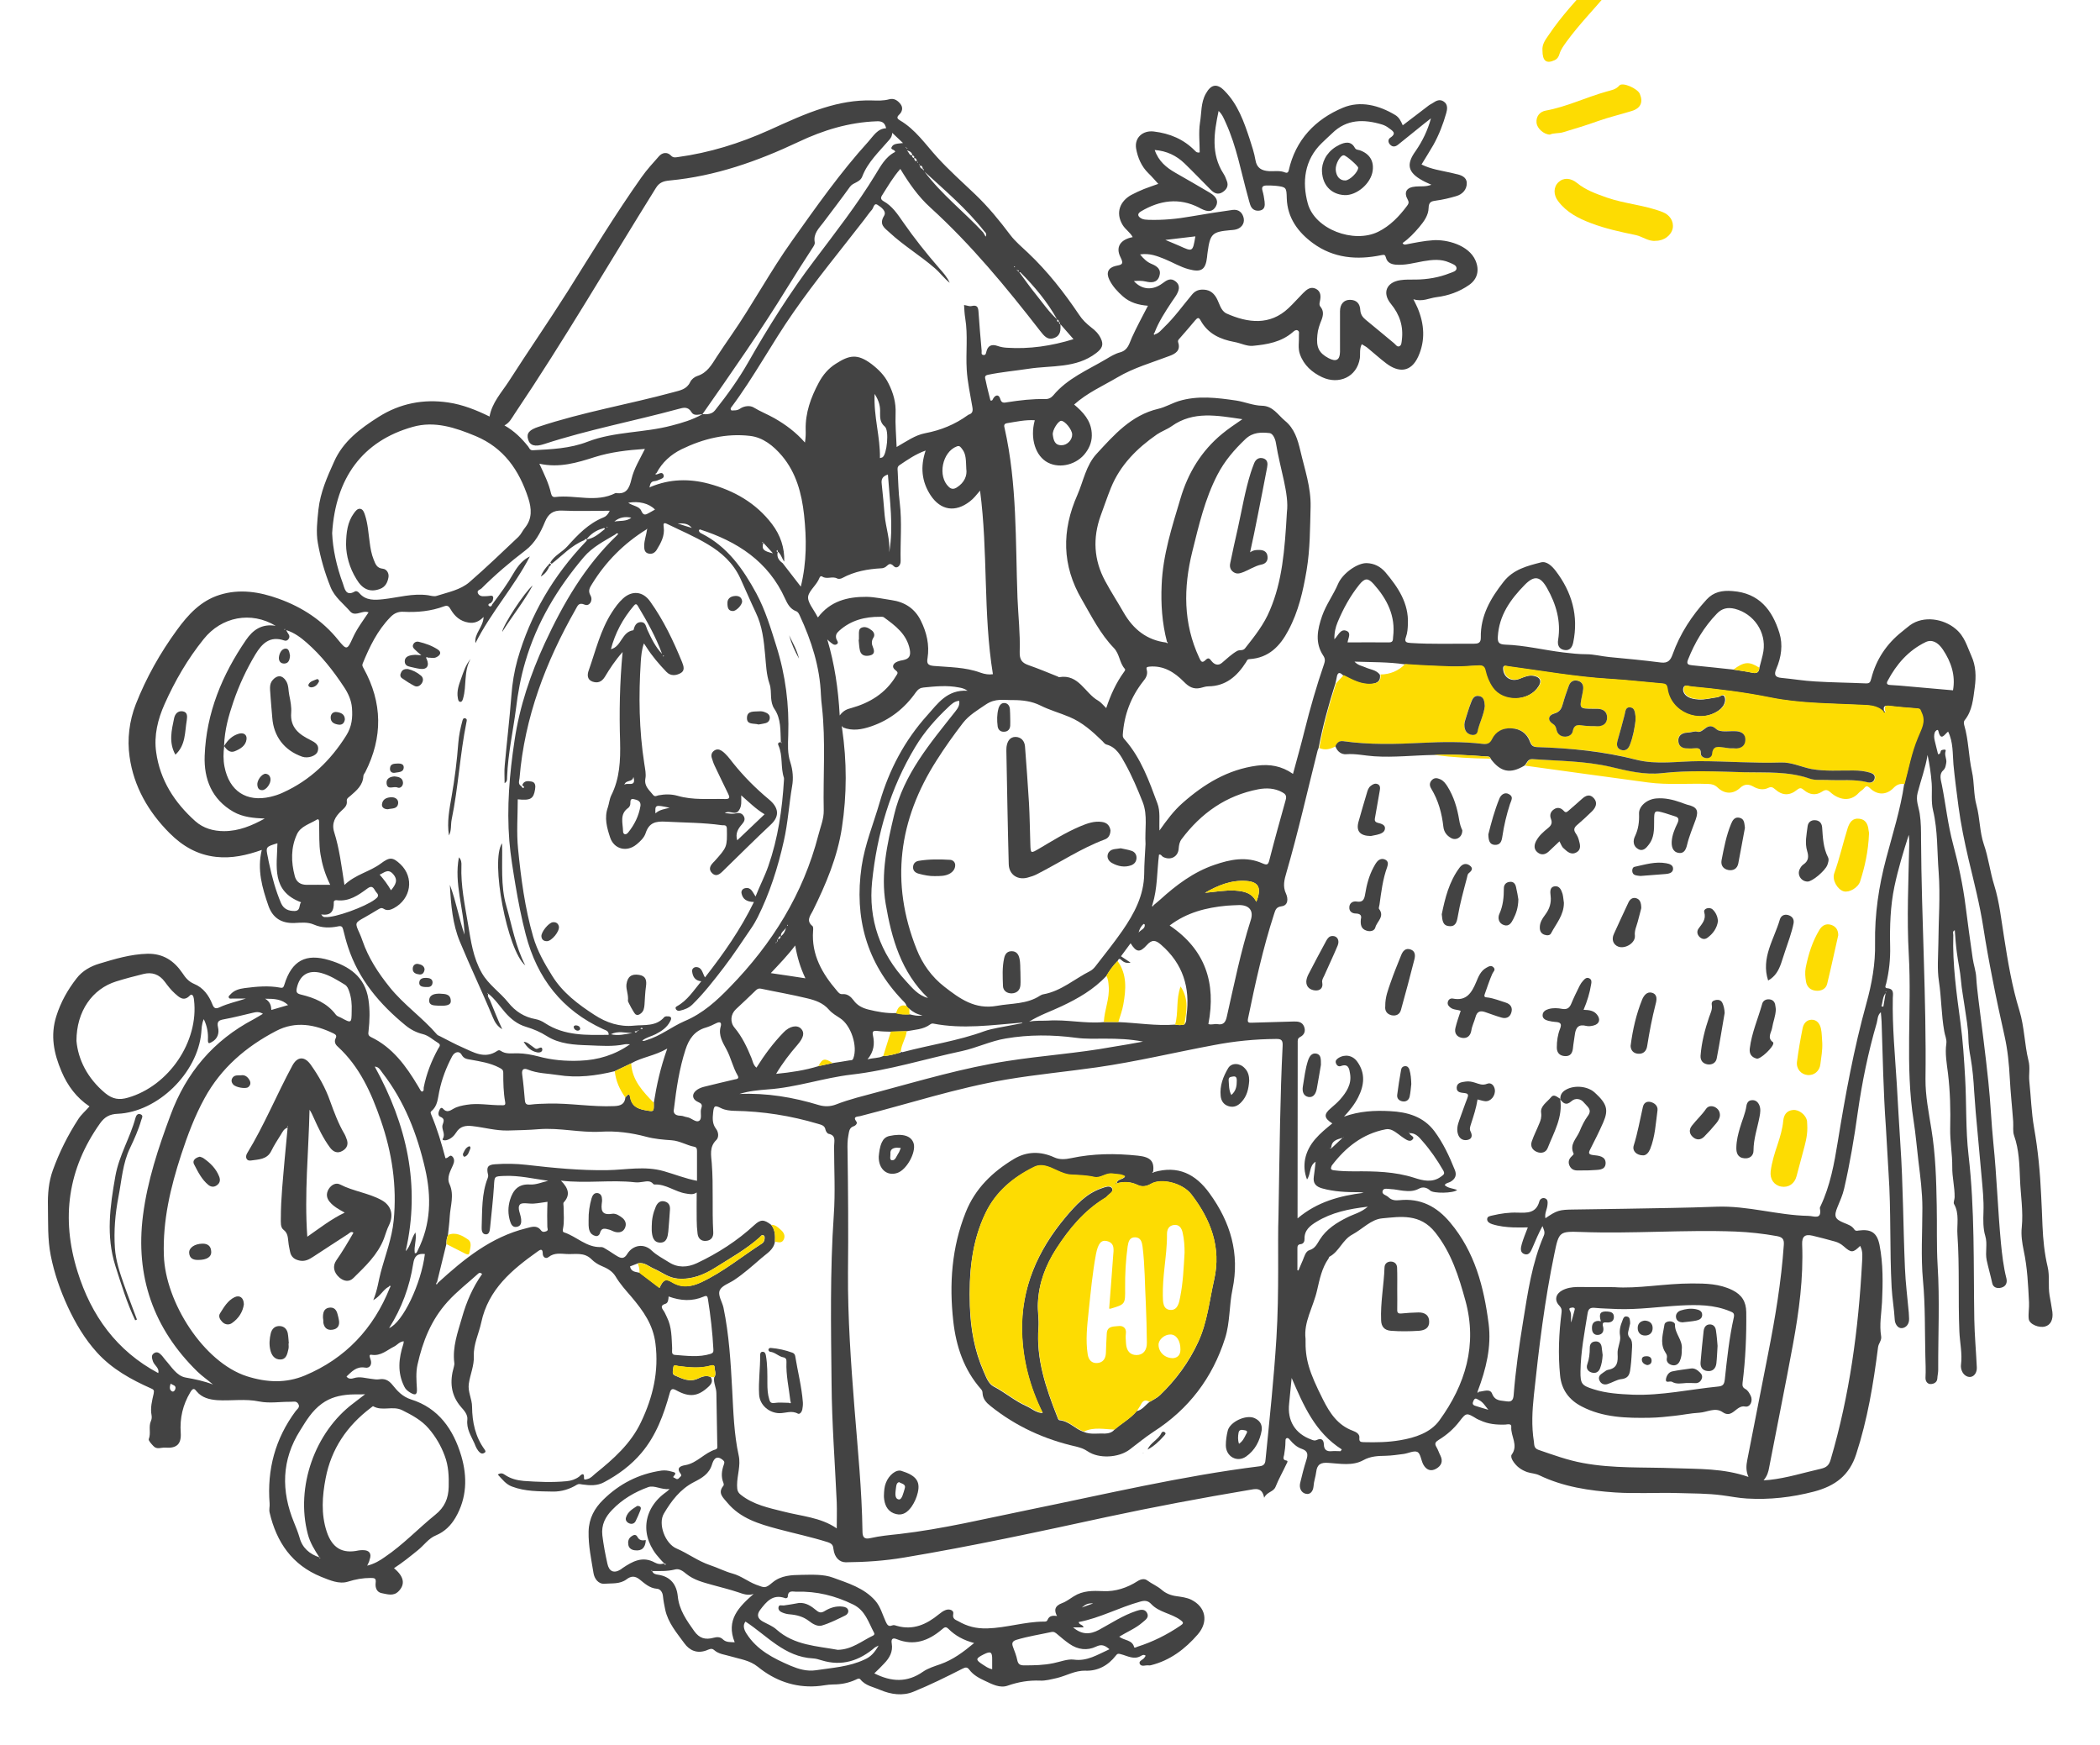 <?xml version="1.0" encoding="utf-8"?>
<!-- Generator: Adobe Illustrator 22.1.0, SVG Export Plug-In . SVG Version: 6.00 Build 0)  -->
<svg version="1.1" id="Layer_1" xmlns="http://www.w3.org/2000/svg" xmlns:xlink="http://www.w3.org/1999/xlink" x="0px" y="0px"
	 viewBox="250 0 1420 1180" style="enable-background:new 0 0 1920 1080;" xml:space="preserve">
<style type="text/css">
	.st0{fill:#434343;}
	.st1{fill:#FDDC02;}
</style>
<g>
	<g>
		<path class="st0" d="M965,1093c-2.5-4.3-1.9-7.3,3.2-9.2c2.8-1,5.3-3,7.9-4.6c6.2-3.9,12.7-3.8,20-3.5c8,0.4,16.1-2.2,23.2-6.8
			c2.1-1.3,4.6-1.9,6.5-0.4c3.1,2.3,6.7,3.7,9.7,6.3c2.7,2.4,6.2,3.8,9.9,4.3c3.4,0.5,7,0.9,10.1,2.4c9.8,4.9,11.9,14.8,4.4,23.5
			c-8.5,9.8-18.7,17.6-31.7,20.8c-0.5,0.1-1,0.2-1.5,0.1c-2.1-0.3-4.9,1.2-6-1c-1-2.1,2.3-2.7,3.2-4.3c0.2-0.4,0.5-0.8,0.8-1.2
			c-1.2-1-2.2-0.5-3.2,0.1c-4.7,2.8-9.1,0-13.4-1.1c-1.6-0.4-2.3-0.8-3.6,0.9c-5.2,6.7-12.2,10.5-20.6,10.2
			c-7.1-0.2-12.9,3.5-19.4,5c-3.7,0.8-7.5,1.9-11.3,1.7c-7.5-0.3-14.6,0.9-21.8,3.4c-5.3,1.9-10.6-1-15.3-3.2
			c-3.9-1.8-7.9-3.9-10.6-7.5c-1.4-1.9-2.5-1.9-4.8-0.7c-10.8,5.5-21.7,10.9-33,15.5c-7.3,3-15.2,1.9-22.5-1.2
			c-4.6-2-10-2.8-13.4-7.1c-0.9-1.1-2.1-0.3-3.2,0.2c-4.8,2.2-9.8,3.2-15.2,3.2c-3.8,0-7.6,1-11.4,1.2c-14.9,1-28.2-3.9-39.5-13.1
			c-5.7-4.6-12.2-5.2-18.4-7.1c-3.9-1.2-8.1-1.4-11.4-4.4c-1.6-1.4-3.5-0.2-5.1,0.4c-6.3,2.3-11.4,0-14.9-4.9
			c-5.1-7-11-13.8-12.9-22.7c-0.6-2.9-1.2-5.9-1.5-8.9c-0.2-2.8-1.8-5.1-4.1-5.2c-5-0.4-8.3-3.6-11.7-6.3c-3.3-2.6-5.9-2.3-8.8-0.1
			c-4.5,3.4-10,2.6-15,3c-4.1,0.3-6.8-3.4-7.4-7.3c-1.5-9.3-3.5-18.4-3.3-28c0.2-8.9,4-15.7,9.8-21.4c10.9-10.8,24.1-17.6,39.5-19.8
			c2.3-0.3,4.6,0,6.9,0.7c1.5,0.5,3.8,0.5,1.4,3c-1,1.1,0.5,1.1,1,1.5c1.2,1,2.1,0.5,2.9-0.5c0.6-0.7,1.7-1.1,0.8-2.4
			c-3.2-4.2-0.3-5.4,3.2-6c7.9-1.4,12.9-8.4,20.4-10.6c1.6-0.5,1.1-2.3,1.1-3.5c-0.2-11.5-0.4-23-0.6-34.5c0-3.7-2.1-7-1.5-10.7
			c1.7-2.2,0.3-4.5,0.3-6.7c0-1.7-1.2-1.7-2.5-1.3c-7.4,2.1-14.8,1.3-22.3,0.3c-1.1-0.2-3-1.1-3.1,1c-0.1,1.8-1.3,4.4,1,5.4
			c5,2.2,10,4.8,15.7,2.1c2.7-1.3,5.6-2.4,8.6-1c1.5,2.6,0.7,4.4-1.4,6.4c-7.1,6.7-12.9,7.5-21.8,2.6c-2.4-1.3-3.7-1.5-4.6,2
			c-4,14.5-9.2,28.6-19.1,40.3c-7,8.3-15.7,14.7-25.3,19.8c-4.6,2.5-9.6,2.2-14.6,1.5c-1.3-0.2-2.3-0.6-3.6,0.1
			c-5,3.1-10.6,4.8-16.4,4.7c-9.3-0.2-18.7,0-27.6-3.4c-4.1-1.5-6.5-4.8-9.6-8.1c2-1.3,3.3-0.9,5,0.3c3.7,2.5,8,3.6,12.5,4
			c9.7,0.7,19.3,1.1,28.9,0.2c3.2-0.3,6-1.2,8.6-3.1c0.5-0.4,3.6-4.1,3.3,1.1c-0.1,1.4,1.5,0.7,2.4,0.5c2.2-0.5,3.6-2.3,5.2-3.6
			c12.3-9.9,24.1-20.3,31-35c8-16.8,12.1-34.1,9.7-53c-1.6-12.8-8.2-22-16.2-31.5c-3.7-4.3-7.8-8.8-10.8-13.9
			c-2.2-3.6-5.7-5.5-9.6-7.1c-2.4-1-4.8-2.6-6.7-4.5c-4.9-4.9-11-3.2-16.7-3.5c-4-0.2-8.4-1-12.2,2c-2.2,1.7-4-0.2-4-2.2
			c0-4-2-2.6-3.5-1.5c-17.3,12.3-33.3,25.5-38.1,48c-1.6,7.5-5.3,14.7-5,22.5c0.3,6.7-2.5,12.6-3.4,18.9c-0.8,5.4,2.2,10.3,2.2,15.6
			c0.1,10.4,2.2,20.3,8.5,28.9c0.4,0.6,1,1.5,0,2.1c-1,0.7-2,0.9-3.1,0c-2-1.7-2.9-4-3.8-6.3c-2.3-5.1-5.5-9.8-4.8-16
			c0.4-3.3-2.1-6.2-4.2-8.5c-7.1-8.2-7.8-17.3-4.9-27.3c0.2-0.8,0.4-1.7,0.3-2.5c-1.4-10.8,2.3-20.7,5.2-30.8
			c3-10.6,7.3-20.5,13.6-29.4c-1.1-1-2-0.9-2.6-0.3c-6.9,6.3-14.4,12-20.8,19.1c-11.1,12.3-16.8,26.8-20.3,42.5
			c-1.2,5.4-0.7,11-0.4,16.4c0.3,4.7-1.8,4.1-4.5,2.5c-1.6-1-3.1-2.1-4-4c-4.9-9.7-3.8-19.3-0.6-29.1c0.1-0.4,0.1-0.9,0.2-1.6
			c-2.9,0.2-4.4,2.5-6.4,3.5c-4.9,2.4-9.1,6.7-15.5,5.6c-1.9-0.3-1,1.8-0.6,3c1.3,3.5-0.4,6.3-3.6,5.7c-6-1-9,2.7-12.6,6
			c1.3,1.9,3.5,1.6,5,1.1c4.1-1.3,7.9,0.1,11.8,0.5c1.8,0.2,3.4,0.6,5.3,0.3c3.6-0.6,6.3,0.5,8.9,3.7c3.3,4.1,6.7,8,12.6,9.9
			c18.7,5.8,28.7,20.4,34,38.2c4.2,14.2,3.8,28.5-3.9,41.7c-3.1,5.3-7.3,9.5-13.2,12c-5,2-8.1,6.7-12.2,10
			c-5.3,4.3-10.5,8.5-16.2,12.2c6.8,5.6,7.8,10.9,3,15.7c-3.4,3.4-7.5,1.9-11.2,1.2c-3.5-0.6-4.6-3.8-4.2-7c0.4-3.1-0.7-3.3-3.4-3.3
			c-5.3,0-10.2,0.9-15.3,2.5c-6.1,1.9-12.4-1-18.2-3.3c-19.6-8-30.1-23.3-34.8-43.4c-0.5-2.2,0.2-4.1,0-6.2
			c-1.8-22.9,3.8-43.8,17.6-62.4c1-1.4,3.3-2.6,1.7-5c-1.3-2-3.1-1.3-4.9-1.3c-7.2-0.1-14.4,1.2-21.4-0.2c-9.5-2-19-0.3-28.5-0.9
			c-4.9-0.4-10.2-1.5-13.8-5.9c-1.3-1.6-2.3-2.9-4.3,0.5c-5.1,8.6-7.2,17.5-6.5,27.5c0.5,7.7-2.8,10.6-10.5,10
			c-2.7-0.2-5.7,1.5-8-1.1c-1.3-1.4-3.5-3.7-3.1-4.7c1.6-4-0.3-8.2,1.4-12.1c0.6-1.3,0.7-2.6,0.5-3.9c-1-5,0.3-9.9,1.4-14.7
			c0.5-2.4-0.1-2.8-1.7-3.5c-13.5-6-26.4-13.1-36.5-24.2c-8.4-9.2-14.7-19.9-19.9-31.1c-5.1-11.1-9.1-22.5-11.5-34.6
			c-2.2-11.1-1.7-22.2-1.9-33.3c-0.2-8.3,0.5-16.5,3.3-24.3c4.4-12.2,10.2-23.8,17.3-34.7c2-3.1,4.9-5.5,7.5-8.5
			c-8.7-5.8-14.8-13.9-18.9-23.6c-5.2-12.2-7.7-24.3-3.5-37.5c3-9.5,7.7-17.8,13.7-25.5c3.9-5.1,9.6-8.2,15.3-9.9
			c10.6-3.2,21.2-6.4,32.6-6.7c10.7-0.2,18,4.8,23.6,13c2.1,3.2,4.2,5.8,8,7.4c6.1,2.5,9.9,7.7,12.3,13.8c1.1,2.9,2.4,3.2,5.1,1.9
			c5.6-2.6,11.6-3.8,17.5-5.8c-3.1,0-6.3,0-9.4,0c-0.8,0-1.7,0.3-2.1-0.7c-0.4-1,0.5-1.4,1-2c2.6-3,6.1-3.9,9.8-4.4
			c7.9-1,15.9-1.8,23.9-0.3c2,0.4,2.3-0.3,2.9-2.1c5-16.3,14.6-21.2,30.2-16.5c13.5,4,24.3,11.2,26.6,26.5
			c1.1,7.1,0.9,14.3,0.1,21.4c-0.2,1.8-0.5,3,1.6,4.1c14.6,7,23.7,19.5,31.7,32.9c0.7,1.1,1.3,2.3,2,3.4c0.2,0.3,0.5,0.4,0.8,0.6
			c1.7-0.4,1-1.9,1.2-2.8c1.8-9.2,5.2-17.9,9.7-26.1c0.8-1.4,2.3-2.7-0.1-4.1c-3.4-2-6.2-4.9-10.3-5.9c-4.2-1-8.2-3.1-11.5-5.8
			c-17.5-14.3-31.8-31.1-39-53.1c-1.3-3.9-2.3-7.9-3.3-11.9c-0.5-1.9-1.2-2.5-3.5-2c-5.4,1.1-10.9,1.1-16.2-1.2
			c-4.3-1.9-8.9-1.3-13.3-1.1c-8.7,0.3-14.6-3.4-17.5-11.6c-4.2-12.1-7.8-24.4-4.5-37.8c-10.2,3.6-20.3,5.9-31,4.7
			c-12.6-1.4-22.6-7.3-31.3-16c-14.4-14.4-24.3-31.6-27.1-51.7c-1.7-11.8-0.2-24.2,4.2-35.5c7.1-18,16.5-34.7,27.9-50.3
			c7.5-10.3,16-19.6,28.7-23.6c13.6-4.3,27.1-2.1,40.1,2.6c15.8,5.7,29.5,14.6,40.2,27.9c5.6,6.9,6.1,6.8,9.7-1.2
			c2.8-6.3,6.9-11.7,10.8-17.5c-0.7-0.2-1.2-0.4-1.7-0.4c-3.6-0.2-7.8,3.2-10.8-0.3c-4.6-5.3-10.5-9.6-13.2-16.4
			c-3.9-9.6-6.8-19.7-8.6-29.8c-1.3-7.2-0.4-15,0.4-22.6c1.3-11.7,5.9-22,10.6-32.4c6.1-13.8,17.7-22.4,30-30.2
			c14.5-9.2,30.5-12.3,47.2-9.8c9.6,1.4,19,5.1,27.9,9.5c1.7-9.4,8-16.1,12.9-23.6c13.2-20.6,27.1-40.7,40.2-61.4
			c16.2-25.8,32-51.8,49.6-76.7c3.6-5.1,7.8-9.7,11.9-14.3c2.2-2.5,5.5-3,7.9-0.6c1.6,1.7,2.9,1.5,4.7,1.2
			c21.5-2.9,42-9.3,61.8-18.2c12.2-5.5,24.3-11.2,37-15.1c10.5-3.3,21.3-5.3,32.4-5c4,0.1,8,0.3,11.9-0.8c3.4-0.9,5.9,1,7.7,3.4
			c1.8,2.4,1,5.2-1.1,7.1c-1.9,1.8-1,2.8,0.5,3.7c10.6,6.2,17.3,16.2,25.3,25c8,8.8,17,16.8,25.7,25.1c8.8,8.4,16.5,17.8,23.7,27.4
			c3.5,4.6,8,8.3,12.1,12.2c13.2,12.5,24.3,26.7,34.4,41.7c2.2,3.4,5,6.1,8.2,8.6c2.7,2,5,4.3,6.5,7.4c2.2,4.5,0.8,7-3.1,10
			c-13.7,10.5-30.2,8.2-45.7,10.6c-9.2,1.4-18.4,2.2-27.6,4.1c-2.8,0.6-1.6,2.6-1.4,3.9c0.9,4.5,2.1,9,3.2,13.4
			c1.4,0.5,1.5-0.7,2-1.5c1.7-2.6,3.8-2.4,4.6,0.4c0.9,3.2,2.6,2.7,5,2.3c8.4-1.3,16.8-2.3,25.2-2.1c2.4,0.1,4.2-0.8,5.6-2.4
			c9.6-11.6,23.3-17.2,35.8-24.6c3-1.8,6.1-3.7,9.5-4.6c5.4-1.5,6.1-5.9,8-10.1c3.2-7.1,7-14,10.8-21.4c-6.4-0.5-12.1-2.1-16.9-6.3
			c-3.7-3.3-7-6.8-9.2-11.3c-2.3-4.7-0.8-8.1,4.2-9.3c3.4-0.8,6.1-0.6,3.4-5.8c-3.6-7-0.1-12.1,8.2-13.7c-1.7-3.2-4.9-5.1-6.8-8.2
			c-5.2-8.6-1.4-16.3,5.8-20.3c2.8-1.5,5.7-2.8,8.6-4c3-1.2,6.2-2.2,9.7-3.5c-2.3-2.5-4.4-5-6.7-7.2c-4.7-4.6-7.2-10.5-8.3-16.7
			c-1.2-7.4,4.6-12.4,12-11.5c10.8,1.3,20.2,5.2,27.9,13.1c0.7,0.7,1.4,1.4,3.1,1c0-6.7-0.8-13.5,0.2-20.1
			c1.1-6.5,0.5-13.4,3.9-19.5c3.5-6.4,7.6-7.3,12.7-2c9,9.1,13.1,20.8,17,32.6c1.5,4.7,3.1,9.4,3.9,14.2c0.9,5.5,4.3,7.2,9.2,7.5
			c3.6,0.2,7.3-0.6,10.9,0.9c1,0.4,2,0.3,2.4-1.4c4.6-20.7,18-34.6,36.7-42.4c11.7-4.9,24.3-1.7,35.4,5c2.5,1.5,3.8,4.1,5,6.9
			c6-4.6,11.9-9,17.7-13.5c0.8-0.6,1.7-1,2.5-1.5c2.5-1.7,4.9-2.9,7.6-1c2.9,2,2.3,5.3,1.6,7.8c-2.1,7.4-4.9,14.7-8.7,21.5
			c-2.5,4.4-5.3,8.7-8,13.2c6.4,3.2,13.2,4.1,19.9,5.6c1.1,0.2,2.2,0.6,3.3,0.8c3.6,0.7,7.3,2.1,7.4,6.1c0.1,4.4-2.9,7.7-7.2,8.9
			c-4.4,1.3-9,2.4-13.5,3c-3.2,0.4-5,0.9-5.1,4.9c-0.1,5.1-3.2,9.3-6.4,13.1c-3.3,3.9-6.9,7.7-11.2,10.7c0.5,0.8,0.8,1.2,2.1,1
			c6.2-1.2,12.4-2.5,18.6-2.9c9-0.6,24,3.1,28.6,13.7c2.8,6.5,1.4,12.6-4.4,16.6c-6.6,4.6-14,7.2-22,8.2c-4.9,0.6-9.4,3.3-15.6,1.4
			c1.3,2.7,2.2,4.3,2.9,6c4.5,10.8,5.3,21.8,0.4,32.7c-5,11-13.4,10.9-21.6,4.7c-4.4-3.3-8.5-7.1-12.8-10.6
			c-1.1-0.9-2.4-1.5-3.8-2.4c-1.7,3.3-0.9,6.5-1.3,9.5c-2,12.8-14.3,18-25.5,12.8c-6.8-3.2-12.4-8.1-15-15.5
			c-1.5-4.1-0.5-8.5-0.7-12.7c-0.1-1.3,0.6-2.8-1-3.5c-1.2-0.5-2.3,0.5-3.1,1.2c-7.8,6.8-17.5,8.4-27.1,9.3c-4,0.4-8.3-1.9-12.4-2.6
			c-9.6-1.8-17.9-5.5-22.9-14.6c-1.3-2.4-2.2-1.7-3.6-0.1c-3.4,4.1-6.9,8.1-10.4,12.1c-0.8,0.9-1.6,1.5-1.1,3
			c1.7,5.4-1.9,7.6-6.1,9.1c-11.8,4.5-24,7.9-35,14.4c-9.8,5.8-20.4,10.4-29.3,18.4c6.1,5.1,11.3,10.7,11.9,19.1
			c0.4,5.1-1.1,9.5-4.1,13.5c-5.8,7.9-17.1,10.9-25.4,6.7c-8.5-4.3-12.4-16.4-9-28.7c-6.4-0.4-12.6,1-18.8,2c-2.3,0.4-2,1.9-1.6,3.4
			c8.5,37.8,7.3,76.3,8.7,114.7c0.5,12.1,1.9,24.3,1.5,36.3c-0.2,5.7,1.6,7.7,6.3,9.3c6.6,2.3,13,5,19.5,7.6
			c0.3,0.1,0.6,0.5,0.9,0.4c13.3-2.3,17.4,10.9,26.4,15.9c1.9,1.1,3.4,3.1,5.4,5c3-9,6.7-17.1,12-24.4c0.5-0.7,1.2-1.5,0.5-2.2
			c-3.6-4.1-3.4-9.9-7.3-14c-9.2-9.5-15.1-21.4-21.7-32.8c-13.5-23-13.7-46.6-3-70.7c4.1-9.4,5.8-20,13-27.8
			c11.8-12.8,23.4-26.1,41.6-30.4c4.8-1.1,9.1-3.7,13.8-5.2c12.9-4,26.1-2.3,39.1-0.4c5.8,0.9,11.4,3.4,17.4,3.5
			c7.4,0.2,10.7,6.2,15.5,10.2c6.4,5.2,8.6,12.7,10.4,20.3c2.9,12.5,7.2,24.6,6.9,37.8c-0.4,14.3-0.3,28.6-2.7,42.9
			c-2.4,14.2-5.5,27.9-12.3,40.6c-5.6,10.7-13.3,18.7-26.3,19.5c-1.6,0.1-1.7,1-2.3,2c-6,9.4-13.6,16.3-25.6,16.4
			c-1.8,0-3.5,0.7-5.3,1.1c-4.6,1-7.7-0.6-11.2-4.2c-6.2-6.3-13.7-11.2-23.5-10.2c-1.7,0.2-2,0.6-1.6,2.1c0.9,3.1-0.6,5.7-2.4,7.8
			c-8.4,10.7-12.9,22.7-13.8,36.2c-0.1,1.7,0.6,2.4,1.5,3.4c10.9,12.5,16.3,27.8,21.9,42.9c2.1,5.5,1.1,11.5,1.4,18.4
			c5-7.1,9.7-13.4,15.6-18.6c14.6-12.9,30.7-22.7,50.5-25.3c8.5-1.1,16.5,0.2,24.2,5.6c2.7-10,5.4-19.5,7.8-29.2
			c3.8-15.2,8.1-30.2,13.2-45c0.6-1.8,1-3.5-0.5-5.7c-5.8-8.7-4-17.7-0.8-26.9c2.7-7.7,7.6-14.2,10.8-21.7c3-7,13-14.2,19.4-14
			c5.1,0.2,9.2,2.3,12.6,6.2c8.6,10.2,15.8,20.9,15.2,34.9c-0.1,3-0.3,6.1-1.3,8.8c-1.4,3.7,0.6,3.9,3.3,4.1
			c14.1,0.9,28.3,0.4,42.4,0.5c2.8,0,5-0.3,4.9-4.2c-0.3-14.7,6.6-26.5,15.4-37.7c6.6-8.4,16-10.7,25.3-13.1c3.9-1,7.5,2.6,9.9,5.7
			c11,14.4,15.6,30.4,11.9,48.4c-0.6,3.1-2.3,5.9-6.2,5.1c-3.6-0.7-4.6-3.5-4-6.9c2-12.6-1.4-24.1-7.5-34.9
			c-4.6-8.1-8.6-8.8-15.1-2.2c-9.6,9.8-17.4,20.6-18.2,35.1c-0.2,3.7,0.7,5.1,4.8,5.3c13.3,0.4,26.3,3.7,39.6,5.3
			c5.1,0.6,10.3,1.2,15.5,1.2c5,0,10.2,1.4,15.4,1.9c11.7,1.1,23.4,2.2,35,3.7c4.8,0.6,6.5-1.6,7.9-5.5c5-14,13-26.2,23-37.1
			c4.7-5.1,10.5-6.3,17.5-5.7c18,1.3,26.9,12.8,31.7,28.3c2.5,8,1.3,16.4-2.1,24.3c-1.6,3.8-1,5.7,3.5,6.1c7.6,0.7,15.1,2,22.7,2.4
			c11.3,0.7,22.6,0.8,34,1.3c2.8,0.1,3.3-0.4,4.1-3.5c3.2-12.6,10.3-23.2,20.5-31.3c1.8-1.4,3.7-3.1,5.6-4.5
			c9.2-6.7,22.7-4.4,30.8,2.4c6.2,5.1,7.8,11.9,10.7,18.3c3.1,6.7,3.3,13.9,2.3,21.3c-1.1,7.9-1.6,15.7-6.8,22.2
			c-0.8,1-0.6,2.3-0.3,3.4c3,10.2,2.9,21,5.2,31.3c1.7,7.6,1,15.3,3.1,22.9c2.3,8.6,2.1,17.9,4.9,26.2c3.2,9.1,4.2,18.7,7.1,27.9
			c3.5,11.2,4.7,23.2,6.6,34.9c2.6,16.7,5.4,33.5,10.4,49.7c3.4,11.1,3.4,22.7,6.1,33.7c1.3,5,0.1,9.5,0.6,14.1
			c1.1,10.5,1.4,21,3.2,31.4c2.7,15.2,4.1,30.4,4.8,45.8c0.3,6.8,0.7,13.6,0.9,20.4c0.4,9.4,1.3,18.7,3.5,27.9
			c1.5,6.3,0.2,12.8,1.3,19.3c0.6,3.7,1.4,7.4,1.9,11.2c0.6,5.2-1.2,8.8-5,9.8c-3.9,1.1-10.6-1.4-11-5.2c-0.4-3.5,0.4-7.4,0.2-11.1
			c-0.6-11.8-1.1-23.4-3.6-35.1c-1-4.9-1.9-10.4-1.3-15.7c1.1-10.9-0.8-21.8-1.2-32.7c-0.4-9.7-0.6-19.7-4-29.3
			c-1-2.8-0.4-6.2-0.6-9.4c-0.7-9.8-1.8-19.5-2.3-29.3c-0.5-9.5-1.4-19-3.5-28.4c-2.9-12.9-5.7-25.8-8.2-38.8
			c-2.3-11.6-4.4-23.2-6.2-34.8c-2.4-15.5-6.3-30.6-9.9-45.7c-2.8-12-5.3-24-6.9-36.1c-1.2-9.4-2.5-18.9-3.4-28.4
			c-0.6-7.3-0.1-15-3.6-22.2c-2.2,1.5-4.9,7.1-6.6-0.4c-0.4-1.7-2.1,0.1-2.4,0.9c-0.7,1.9-0.5,3.9,0,5.9c0.8,3,1.4,6,2.2,8.9
			c2.2,0,1.2-2.4,2.5-2.8c1-0.3,3.1-0.8,2.6,0.7c-1,2.9,1,5.4,0.4,8.1c-0.4,1.9-0.4,3.4-2.2,5.1c-2.8,2.6-1.3,6.7-0.7,9.8
			c2.6,13.2,4,26.6,7.5,39.7c3.7,13.8,6.7,27.8,8.5,42c1.5,11.8,3.1,23.6,4.8,35.3c0.6,4.3,2.2,8.8,2.4,12.9c0.3,5,0.9,10,1.5,15
			c2.3,18.5,4.8,37.1,6.7,55.6c1.5,13.8,2,27.8,3.4,41.6c2.3,22.4,3,45,5.1,67.4c0.8,8,1.7,16.1,3.7,23.9c0.7,2.9-0.2,5.4-3.3,6.3
			c-2.9,0.8-5.7,0-6.3-3.1c-1.1-5.1-2.6-10.2-3.7-15.3c-1.2-5.6,0.7-11-1-16.6c-1.5-4.9-1.4-10.8-1.2-16.1
			c0.3-8.2-0.6-16.2-1.3-24.2c-0.9-9.9-1.8-19.8-2.7-29.7c-0.9-9.2-1.7-18.5-2.3-27.8c-0.4-7.5-1.1-15.2-2.4-22.7
			c-0.8-4.1-1.4-8.6-1.5-13c-0.1-7.1-1.5-14.2-2.5-21.3c-0.8-5.9-2-11.7-2.5-17.7c-0.5-6.4-2-12.7-2.8-19.1c-0.7-5-1-10-1.4-15
			c-1.8,0.8-1,2.2-1,3.3c-0.6,19.8,2.2,39.3,4.8,58.8c1.7,12.5,2.5,25.1,3.2,37.6c1,17.4,0.3,35,2.3,52.3c4.3,37,3.3,74,3.9,111.1
			c0.2,10.8,1.2,21.6,1.7,32.4c0.2,5.2-3.8,8.1-7.6,5.6c-2.3-1.5-3.4-4.7-3.1-7.3c1-7.6-0.8-15.1-1.1-22.7
			c-0.9-21.8,0.2-43.5-1.3-65.2c-0.5-6.8,1.5-14.2-2.3-20.8c-0.6-1.1,0.4-3.1,0.4-4.6c0.1-6.9-1.7-13.7-1.6-20.4
			c0.1-8.8-1.6-17.4-1.4-26.2c0.3-12.4,0-24.8-1.5-37.2c-0.8-6.5-2.1-13.4-1.1-20.1c0.4-2.9-1-5.5-1.4-8.2
			c-2-11.2-1.9-22.5-3.6-33.8c-1.3-8.3-0.5-16.9-0.4-25.4c0.1-16.2,1.4-32.4,0.2-48.5c-1.1-13.9-0.5-28-3.8-41.8
			c-1.4-5.8-0.5-12.1-0.9-18.2c-0.5-6.5-1.4-12.8-2.8-19.2c-1.4,8.7-4.5,17-6.7,25.5c-1.4,5.3,0.7,9.6,1.4,14.2
			c0.9,5.8,0.9,11.6,0.9,17.4c0.3,54,3.7,107.9,3,161.9c-0.1,11.5,2.2,22.7,4,34c2.8,17.1,3.3,34.3,3.6,51.5
			c0.3,13.5-0.2,27,0.6,40.5c1.5,23.6,0.3,47.1,0.4,70.7c0,2-0.5,3.9-0.6,5.9c-0.2,2.9-2.9,3.7-4.5,3.7c-1.8,0.1-3.6-1.5-3.5-4.3
			c0.3-5,0-10-0.1-15c-0.4-16.9,0-33.8-1.6-50.8c-1.5-16.2-0.4-32.6-0.4-48.9c0-10.7-1.4-21.3-2.7-31.9c-1.1-9-1.8-18-3.2-26.9
			c-5.9-37.4-1.2-75-3.3-112.5c-1.4-24.8-0.2-49.6,0.3-74.5c0-2.2,0-4.3-0.3-6.5c-3.7,11.5-7.2,23.1-9.7,34.9
			c-2.8,13.4-3.2,27-2.9,40.6c0.2,8.5-0.7,16.9-2.7,25.1c-0.3,1.1-1.3,3,0.7,3.1c4.8,0.4,3.9,3.7,3.8,6.6
			c-0.4,19.5,1.5,38.9,2.7,58.3c0.8,13.4,1.5,26.9,2.4,40.3c1.9,27.9,1.9,55.9,3.1,83.9c0.4,10.1,1.7,20.1,2.6,30.2
			c0.1,1.3,0.1,2.7,0.2,4c0.2,3.5-1.8,6.2-4.8,6.5c-3,0.3-4.8-3.2-4.9-5.7c-0.4-7.3-1.7-14.5-2.1-21.8c-1.4-25.9-0.3-51.8-2.1-77.7
			c-0.7-10.3-1.1-20.6-1.8-30.9c-1.7-23.7-2.1-47.4-2.9-71.2c-0.1-2-0.3-3.9-0.5-6.3c-2.4,2.2-2.1,5-2.8,7.4
			c-5.8,19.8-9.9,40-12.8,60.3c-2.4,17.3-5.3,34.5-9.2,51.5c-1,4.4-2.8,8.4-4.5,12.5c-2.6,6.3-1.8,8.2,4.3,10.7
			c2.6,1.1,5.4,1.9,7,4.4c0.9,1.3,1.9,1,3,0.8c8.4-1.1,12.4,1.4,14.1,9.7c2.5,12.8,2.3,25.7,1.7,38.7c-0.4,7.7-1.9,15.3-0.6,23.1
			c0.5,2.8-1.8,4.8-2.1,7.5c-3.1,24.5-7.1,48.7-14.8,72.3c-4.6,14.2-14.1,21.4-28.5,25.2c-15,3.9-30,5.6-45.3,4.7
			c-5.7-0.3-11.3-1.5-16.9-2.2c-9.9-1.3-19.8-1.2-29.7-1.5c-14.2-0.4-28.4,0.5-42.5-0.4c-17.6-1.2-35.1-3.8-51.3-11.6
			c-2.7-1.3-5.6-1.3-8.3-2.2c-4.1-1.5-7.3-3.8-9.7-7.7c-0.9-1.5-1.4-3.2-0.7-4.1c4.7-6.4-0.8-12.5-0.3-18.8c0.2-2.4-2.7-1.6-4-1.5
			c-5.9,0.2-11.7-0.3-17.1-2.9c-0.7-0.3-1.5-0.6-2.2-1c-6.9-4.2-7.1-4.3-11.7,1.7c-3.9,5.1-8.6,9.2-14,12.5
			c-2.2,1.4-3.1,2.4-1.6,4.9c1.1,1.8,1.7,3.9,2.7,5.8c1.9,3.9,0.6,6.8-2.8,8.8c-3.6,2.1-6.8,1-8.9-3c-1.4-2.8-1.8-7.3-3.9-8.3
			c-2.4-1.1-6.2,1-9.5,1.4c-3.9,0.5-7.9,1.1-11.9,1.2c-5.2,0.1-10.1,0.2-15.2,3c-7.2,4-15.7,2.3-23.5,1.8c-5.1-0.4-7.7,0.9-8.3,6.1
			c-0.4,3.3-1.6,6.4-1.8,9.7c-0.3,3.5-2.3,5.8-5.2,5.1c-3.2-0.7-4.7-4-3.8-7.5c1.2-5.1,2.5-10.2,4.1-15.2c1.2-3.7,1.3-6.2-3.1-7.7
			c-3.2-1.1-5.8-3.4-8-6.1c-0.6-0.7-1.5-1.7-2.5-0.9c-0.5,0.3-0.5,1.4-0.5,2.2c0,3-0.4,5.9-0.9,8.9c-0.2,1.2-1.4,3.4,1.5,3.8
			c1.5,0.2,0.4,1.7,0.1,2.3c-2.4,5.2-5.3,10.2-7.4,15.5c-1.5,3.6-5.7,3.2-7.7,7.4c-1.3-7.4-6.1-6-10.1-5.3
			c-32.1,5.4-64.1,11.4-95.9,18.2c-45.7,9.9-91.3,19.8-137.5,27.5c-13.1,2.2-26.2,3.1-39.4,3.2c-4.3,0-7.6-3.3-8.3-8.8
			c-0.3-2.5-0.7-3.7-3.9-4.8c-11.1-3.5-22.5-5.9-33.7-8.9c-12.7-3.4-25.3-7.1-34.2-17.8c-2.8-3.4-6.8-6.5-2.6-11.5
			c0.3-0.4,0.2-1.3,0-1.8c-1.8-4.3-1.2-8.4,0.3-12.6c0.4-1.2,0.6-1.9-0.9-3.1c-4.8-3.8-6.4,0.9-7.1,3c-1.9,6.6-7,9.4-12.3,12.1
			c-9.3,4.8-15.3,12.8-20.3,21.3c-4.1,6.9,0.8,20.3,8.6,23.6c7.7,3.3,14.5,8.5,22.5,11.2c5.2,1.7,10.1,4.3,15.3,5.7
			c5.9,1.6,10.5,5.5,16.1,7.6c5.6,2,5.9,2.7,10.9-1.5c5.8-4.9,12.9-5.1,19.8-5.2c7.1-0.1,14.8-0.5,21.2,1.9
			c10.1,3.7,20.9,6.9,28.5,15.5c3.6,4.1,4.9,9.4,7.1,14.2c1,2.2,1.9,3.6,4.3,2.6c1.3-0.5,2.3,0,3.3,0.3c11,3.1,20-1,28.3-7.8
			c1.4-1.1,2.9-2.3,4.6-2.9c2.5-1,5.7,0.1,5.2,2.5c-0.8,3.6,1.7,4.1,3.3,5c6.1,3.5,12,5.1,19.7,4.9c13-0.4,25.2-4.5,38-4.6
			c1.1,0,2.2,0.2,2.8-1.3c1.2-2.9,3.8-2.8,6.4-2.5c0.3,0.5,0.7,0.6,1.1,0.2C965.4,1093.3,965.2,1093.2,965,1093z M937.8,183.1
			c0.1-0.2,0.2-0.4,0.3-0.6c-0.2-0.1-0.4-0.1-0.6-0.2c0.1,0.2,0.3,0.5,0.4,0.7c0.4,0.3,0.8,0.6,1.2,0.9c3.8,5.1,7.5,10.4,11.5,15.3
			c4.6,5.7,8.7,11.8,14.3,16.8c-0.4,1.1,0.2,1.6,1.2,1.9c0,0.6,0,1.2,0.9,1.1c0.3,4,0.3,7.9-4.2,9.5c-4.6,1.7-6.9-1.6-9.4-4.7
			c-22.9-29.5-46.6-58.3-74.3-83.5c-8.2-7.4-14.5-16.5-20.3-26.1c-4.8,5.4-8.5,11.8-12.5,18.1c-1.2,1.9-0.1,3,1.1,3.7
			c6,3.3,9.6,8.9,13.3,14.2c7.5,10.8,15.7,21.1,24.3,31c2.7,3.1,5.5,6.1,7.2,10c-3.7-2.9-6.5-6.8-10.1-9.9
			c-9.8-8.5-21-15.2-30.6-24.1c-3.4-3.1-7.3-5.4-3.7-11.3c1.9-3.1-2-5.9-4.4-7.4c-2.4-1.6-2.7,2-3.8,3.3c-1.9,2.1-3.5,4.5-5.2,6.7
			c-16.1,20.8-32.9,41.1-47.9,62.7c-14.7,21-26.7,43.8-42.1,64.3c-0.4,0.5-0.6,1.1,0.2,2c1.8-0.1,3.8,0.2,5.8-1.2
			c2.7-1.9,6.7-2.3,9.1-0.9c4.6,2.8,9.5,4.7,14.1,7.3c7.7,4.4,14.7,9.6,20.7,16.5c0.5-3.1,0.6-5.9,0.5-8.6
			c-0.3-11.5,3.5-21.9,8.8-31.8c2.8-5.3,6.6-9.8,11.6-12.9c8.9-5.7,14.4-7.1,24.1,0.2c4.7,3.6,8.9,7.7,11.6,13.3
			c3.2,6.4,5,12.8,4.7,20.1c-0.3,7.4,0.4,14.8,0.7,22.7c6.8-3.9,12.5-8,19.2-9.3c10.6-2,20.2-5.9,28.9-12.2c0.1-0.1,0.3-0.2,0.4-0.3
			c2.9-0.8,3.2-2.6,2.7-5.3c-1.4-8.4-3.3-16.7-3.8-25.2c-0.7-11.5,0.9-23.2-1-34.7c-0.5-2.9-0.6-5.9-0.8-9c2,0.3,3.7,1.1,5.1,0.7
			c4.1-1,4.5,1.2,4.7,4.4c0.6,8.6,1.3,17.3,2.1,25.9c0.1,1-0.6,2.6,1.2,2.8c1.5,0.2,1.7-1,2-2.3c1-4.1,3.6-5.2,7.6-3.8
			c2,0.7,4.2,1.1,6.3,1.2c15.2,1,30.1-1.2,45-5.8c-3.1-3.5-6.1-7-9.1-10.4c-0.1-0.6,0-1.4-1.1-0.9c0.6-1.1,0-1.7-0.9-2.1
			c-6.6-11.9-15.2-22.1-24.7-31.7c-0.3-0.3-0.9-0.1-1.3-0.2C939,183.2,939,182.3,937.8,183.1z M863.1,99.9c-0.2-0.1-0.3-1.1-0.8-0.2
			c0.3,0,0.6,0,0.9,0c0,0.3-0.1,0.6-0.1,0.9c0.2,0,0.4-0.1,0.6-0.1C863.5,100.3,863.3,100.1,863.1,99.9z M681.1,697.1
			c-0.6,0.1-1.2,0.1-1.9,0.2c0.1,0.2,0.2,0.7,0.3,0.7C680.2,698,680.8,697.7,681.1,697.1c0.2-0.3,0.5-0.4,0.8-0.6
			c-0.1-0.1-0.2-0.2-0.4-0.2C681.3,696.5,681.2,696.8,681.1,697.1z M775.2,637.2c0.5-0.8,1.1-1.5,0.4-2.5c1.6,0.6,2-0.5,2.4-1.7
			c2-1.5,3-3.5,3.5-5.9c-1,2.1-3.9,3.1-3.4,6c-1.6-0.6-1.4,1.4-2.3,1.7C775.6,635.6,775.4,636.4,775.2,637.2
			c-0.2,0.1-0.8-0.5-0.7,0.4C774.7,637.4,775,637.3,775.2,637.2z M581.8,407.8c-0.7,0.2-1.7,0.3-1.5,1.4c0,0.3,0.6,0.7,1,0.8
			c1,0.1,1.3-0.7,1.6-1.5c0.2-0.3,0.5-0.6,0.7-0.9c4.8-6.4,9.5-12.8,13.5-19.8c3.5-6,6.9-9.6,11.2-11.6
			c-10.8,20.7-26.4,37.9-36.8,58.6c-1-6.5,5.2-10.6,5.5-17.7c-3.3,3.4-6.5,4.4-10.2,3.8c-5.6-0.9-9.3-4.2-12-8.8
			c-1.1-1.8-1.8-3.2-4.5-2.2c-8.8,3.3-18.1,4.2-27.5,3.7c-3.5-0.2-6.3,1-8.8,3.6c-8.8,9-14.1,20-18.8,31.5c-0.5,1.3,0.1,2.1,0.7,3.2
			c12.8,23.2,13,46.6,1.1,70.1c-0.5,0.9-1.3,1.8-1.3,2.7c-0.3,6.2-4.6,9.7-8.7,13.3c-1.1,1-2.7,1.7-2.5,3.5c0.4,3.2-1.6,4.7-3.6,6.6
			c-4.2,3.9-6.9,8.4-4.9,14.6c3.5,11.1,4.9,22.6,6.9,35.6c7.5-7.2,17.1-8.9,24.6-14.5c5.9-4.4,8-4.5,13.3,0.5
			c9.4,9,7.2,23.4-4.5,29.7c-2.1,1.1-4.5,1.9-6.7,0.5c-1.7-1.1-2.6-0.4-4,0.4c-3,1.8-6,3.6-9,5.3c-6.7,3.7-6.7,3.7-3.5,10.7
			c0.8,1.7,1.4,3.4,2,5.1c4,11.6,10.6,21.7,18.3,31.3c9.5,11.9,22.2,20.6,32.1,32.1c0.5,0.6,1.4,0.8,2.1,1.2c5,2.5,10,5.3,15.1,7.5
			c7.5,3.3,15,8.1,23.5,2.4c0.7-0.5,1.5-0.7,2.3-0.1c3.6,2.5,7.7,1.6,11.7,1.7c4.7,0.1,9.2,0.9,13.8,2.1c9.1,2.5,18.6,3.3,28,2.9
			c12.3-0.4,23.8-3.9,34-11.1c-1.1,0-2.4-0.2-3.5,0c-8.1,1.7-16.3,1-24.4,0.7c-9.7-0.3-19.7-0.8-28.3-6.2c-4.4-2.8-9.1-4.8-14.1-6.3
			c-5.8-1.7-10.3-5.3-14.2-9.8c-3.7-4.3-6.8-9-11.3-12.6c-0.2-0.2-0.3-0.4-0.5-0.6c0,0.2-0.1,0.4-0.1,0.6c0.2,0,0.5-0.1,0.7-0.1
			c-1.1,1.8,0.4,3.1,1,4.5c2.7,6.5,5.2,13.1,8.3,19.6c-3.2-1.8-5.1-4.8-6.4-8.1c-7.1-17.2-15.2-34-22.3-51.2
			c-4.8-11.6-6-24.4-6.7-38.3c4.4,11.8,6.2,23,9.9,33.7c-0.4-17.5-7.2-34.5-3.8-52.3c1.7,1.7,1.8,3.8,1.7,5.7
			c-0.5,13.4,2.3,26.5,4.5,39.6c1.9,11.3,3.4,22.6,9.3,32.9c4.6,8,12.3,13,17.9,20c4.7,5.9,10.7,9.8,18.4,11.2
			c2.2,0.4,4.5,1.4,6.4,2.7c13.3,8.7,28.2,8.1,43.1,7.9c0-2.8-2.1-3-3.7-3.8c-27.9-12.8-44.7-34.4-52.4-64
			c-2.9-11.1-5.1-22.4-7-33.7c-1.6-9.8-3.3-19.7-4.1-29.6c-1.8-22.7,0.1-45.2,3.5-67.7c3.4-23.1,10.8-44.9,20.5-66
			c12.4-26.7,27-52,48.5-72.6c0.4-0.4,0.8-0.9,1.2-1.3c-0.8-0.6-1.5-0.3-2,0.4c-7.5,4.5-15.4,8.4-21.3,15.3
			c-17.8,21-31.8,44.1-39.6,70.8c-3.1,10.5-5,20.9-6.3,31.7c-2,15.3-5.4,30.5-6,46c-0.1,1.4,0.4,3.1-1.7,4.4c0-4.3-0.3-8.3,0.1-12.2
			c1.4-15.7,3.3-31.4,4.5-47.2c0.6-8.1,1.9-16.2,4.1-24.1c8.7-30.5,24.4-57,46.3-79.9c0.4-0.4,1-0.9,0.3-1.5c-0.7-0.6-1,0.2-1.4,0.6
			c-8.7,3.5-14.9,10.4-22.1,16c-0.3-0.3-0.6-0.6-0.9-0.9c2.8-4.8,8-7,11.5-10.9c7.1-7.9,14.3-15.5,24.5-19.6c1.6-0.6,3-1.9,4.2-4.5
			c-11.1,0-21.7,0.4-32.2-0.1c-6.2-0.3-9.4,2.3-11.6,7.6c-3,7.3-6.8,14.4-13.1,19.2c-10.5,8-20.5,16.5-29.8,25.8
			c-0.9,0.9-3.2,1.2-2.5,3.1c0.7,1.9,2.7,2.4,4.6,2.2c1-0.1,2,0,3-0.2c3.6-0.8,2.9,1.4,2.4,3.4C582.4,407.1,582.1,407.4,581.8,407.8
			z M871.9,112.1c-0.1-0.4-0.1-0.7-0.2-1.1c-0.1,0.1-0.3,0.1-0.4,0.2c0.2,0.3,0.5,0.5,0.7,0.8c0,1.1,0.7,1.8,1.7,2.2
			c0.3,0.3,0.5,0.6,0.8,0.9c0.1-0.1,0.2-0.2,0.4-0.3c-0.3-0.3-0.6-0.6-0.9-0.8C873.7,113,873.6,111.7,871.9,112.1z M870.1,108.9
			c0.1,0.4,0.2,0.7,0.3,1.1c0.1-0.1,0.3-0.2,0.4-0.2c-0.3-0.3-0.5-0.5-0.8-0.8c-0.3-1.1-0.4-2.4-2.1-2c0.8-1.2,0-1.6-0.9-2.1
			c-0.4-1.4-1.1-2.6-3.8-3.2c1.8,1.6,1.6,3.7,3.9,3.2c-0.9,1.2,0.1,1.6,0.9,2C868.4,108,868.6,109.2,870.1,108.9z M776,373
			c-0.1-0.4-0.2-0.8-0.4-1.2c-0.1,0.2-0.4,0.3-0.4,0.5c-0.1,0.5,0,0.9,0.7,0.8c-0.8,3.4,0.6,5.7,3.3,7.6c4,5.2,8,10.3,12.3,15.9
			c4.1-16.7,3.9-32.6,2.2-48.5c-1.6-14.5-5.3-28.5-15-40c-5.7-6.7-12.8-12.4-21.5-13.4c-16.2-1.9-31.7,1.9-46.3,9
			c-7.3,3.6-13.2,8.9-17,16.2c-0.5,0.1-0.8,0.4-0.5,0.9c0.1,0.1,0.7-0.1,1.1-0.2c1.5-0.5,3.4-1.7,4.2,0.5c0.7,2.1-1.5,2.6-2.9,3.2
			c-1,0.5-2.2,0.9-3.3,1c-2.1,0.2-2.7,1.5-3.1,3.2c-0.1,0.4-0.1,0.8-0.2,1.1c0.3-0.2,0.6-0.3,0.9-0.5c12.8-5.3,25.9-5.6,39.1-2.1
			c17.1,4.6,32,13,42.9,27.4c5.6,7.4,8.5,15.9,8.2,25.3C778.7,377.6,778.2,374.7,776,373z M1525.2,671.2c-2.3,2.7-2,6.1-3,9.1
			c0.4,0.1,0.9,0.2,1.3,0.3c0.5-3.2,1.1-6.3,1.6-9.5c0.2-0.2,0.3-0.4,0.5-0.6c-0.2,0-0.4,0-0.6,0
			C1525.1,670.7,1525.2,670.9,1525.2,671.2z M1150.2,776.4c2.6-2.4,5.2-4.9,7.8-7.3c0.1-0.1,0.3-0.2,0.4-0.3c0.1-0.1,0-0.2,0-0.3
			c-0.1,0.2-0.2,0.4-0.4,0.7C1154.3,770.3,1150.1,771,1150.2,776.4c-0.2-0.1-0.3-0.3-0.5-0.5c-0.1,0.2-0.2,0.3-0.4,0.5
			C1149.6,776.4,1149.9,776.4,1150.2,776.4z M865,682.1c-0.4-0.3-0.8-0.6-1.2-0.9c-0.3-0.4-0.6-0.8-0.9-1.2
			c-0.3-1.6-1.5-2.6-2.5-3.6c-24.5-25.5-32.8-56-27.8-90.5c2.2-15.1,8.1-29.1,12.3-43.7c6.4-21.9,16.8-41.6,32.1-58.6
			c7.1-7.9,13.4-17.5,27.3-16.6c-2.6-1.7-4.2-1.9-5.8-2.2c-8-1.6-15.9-0.8-23.9,0c-2.3,0.2-3.7,1.1-5.2,3.1
			c-7.6,10.9-17.7,18.9-30.4,23.2c-6.2,2.1-12.5,3.3-19,0.7c-0.2-0.4-0.2-1-0.8-0.6c-0.1,0.1,0.2,0.8,0.2,1.2
			c3.3,22.4,3.3,44.8-0.1,67.1c-3,19.9-10.8,38.3-19.7,56.3c-1.7,3.3-4.7,6.7-0.2,10.3c0.6,0.5,0.5,2.2,0.4,3.3
			c-1.2,16.1,6.2,28.9,16.2,40.5c0.9,1.1,1.9,2.4,3.7,2.2c3.4-0.3,5.7,1.8,7.5,4.2c2.5,3.5,6,5.2,9.9,6.2c6.1,1.5,12.4,2.7,18.7,2.4
			c3,0.9,6.1,0.9,9.1,0.8c2.6,0.6,5.2,1.4,8.9,0.8C869.9,685.7,867.2,684.1,865,682.1L865,682.1z M657.5,357.3
			c-4.5,1.2-8.1,3.8-11,7.4c4.8-0.6,8.2-3.6,11.7-6.4c0.3-0.3,0.9-0.7,0.9-0.8C658.7,356.7,658.1,357,657.5,357.3z M766.1,366.9
			c-0.2-0.2-0.5-0.3-0.7-0.5c0,0.2,0.1,0.5,0.1,0.7c0.2-0.1,0.5-0.2,0.7-0.3c-1.2,4.5-0.3,5.7,6.5,7.3
			C770.2,371.4,768.2,369.1,766.1,366.9z M914.8,157.1c0.5,0.9,1.1,1.8,1.7,2.9c0.9-1.8,0-2.8-1-3.7c-11.8-15.1-26.4-27.4-40.4-40.3
			C886.7,131.5,901.9,143.2,914.8,157.1z M859.1,711C859.1,711,859,711.1,859.1,711c0.4,0.2,0.9,0.4,1.3,0.3
			c18.4-4.9,37.4-7.6,55.4-14.2c2.8-1,5.8-1.6,8.7-2.2c5.6-1.1,11.3-2.1,16.9-3.2c-0.4-0.4-0.6-0.4-0.9-0.3
			c-19.8,1.6-39.6,4.5-59.5,0.6c-0.6-0.1-1.4,0.1-1.9,0.5c-4.8,3.6-10.6,3.6-16.1,4.7c-3.6,0.1-7.1,0.2-10.7,0.3c-3-0.1-6-0.1-9-0.5
			c-2.6-0.3-3.7,0.1-3,3.1c1.2,5.5,0.7,10.8-3.7,16.1c4-1.1,7.4-0.7,10.5-2.2c3.7-0.2,7.3-1.1,10.9-2.2
			C858.5,711.7,859.3,712.1,859.1,711z M692.1,745.6c1.9-12,4.5-23.8,9.1-36.7c-8.6,5-17.2,5.8-24.4,10c-3.7,1.8-7.4,3.5-11.1,5.3
			c-12.6,3.1-25.3,4.7-38.4,2.6c-6.8-1.1-13.8-1-20.4-3.7c-2.7-1.1-4.3-0.2-3.8,3.3c0.8,5.8,1.3,11.5,1.8,17.3
			c0.2,2.6,1.1,3.4,3.8,3.1c3.9-0.5,7.9-0.6,11.9-0.7c14.9-0.4,29.8,2.4,44.8,1.7c4.6-0.2,7-1.5,7.5-5.9c1-0.9,2.7-3.6,3.1-0.6
			c1,6.4,4.8,8.3,10.4,9.3C692.2,751.6,692.2,751.9,692.1,745.6z M682.6,860.5c4.4,3.4,8.9,6.8,13.4,10.2c2.4-5.4,4.2-6.4,8.3-3.9
			c6.8,4.2,13.2,3.2,19.9,0.1c14.9-7,27.5-17.5,41.2-26.3c0.6-0.4,1.2-1.2,1.4-2c0.3-1.1,0.6-2.6-0.3-3.3c-1.3-1-2,0.5-2.8,1.2
			c-9.1,8.1-19.8,14-30,20.5c-7.5,4.7-15.7,8.2-25.4,7.4c-6.3-0.5-10.6-4.3-15.9-6.6c-3.6-1.5-6.6-4.7-11-3.7
			c-1.8,0.7-3.6,1.4-5.4,2.1C676.8,860.1,680,859.8,682.6,860.5z M998.2,659.7c-8.5,9.2-19.3,15.4-30.4,20.6
			c-7.1,3.4-14.7,5.9-21.9,10.4c4.5-0.9,8.6-0.5,12.7-0.7c12.7-0.9,25.2,2.2,37.8,1c3.3,0,6.6,0,9.8,0c12.8,0.5,25.5,2.7,38.4,1.7
			c2.1,0.4,4.2,0.5,6.2-0.1c1.8-1.7,1.2-4,1.5-6c2.6-18.9-2.4-35.1-17.2-47.9c-3.6-3.1-6-3.8-9.6,0.2c-4.8,5.4-7.2,4.9-11-1.2
			c-2.2,3-4.4,5.9-6.5,8.8c2,1.3,4,2.6,6.5,4.3c-3.1,0.6-4.8-0.4-6.3-1.8c-1.4-1.4-1.9-0.5-2.5,0.7
			C1002.8,652.7,1000.3,656,998.2,659.7z M699.1,1056.9c-0.4,1,0.4,0.8,1,0.9c0.1,0,0.3-0.1,0.4-0.2
			C699.9,1057.4,699.5,1057.2,699.1,1056.9c-1.1-1-2-2.1-3-3.2c-13.6-14.7-11.8-33.6,4.4-45c0.5-0.3,0.9-0.8,2.3-2
			c-5.8,0.6-10.3-2.8-14.5-1.3c-9.1,3.3-17.5,8.2-24.3,15.3c-4.6,4.7-7.5,10.1-6.7,17.3c0.8,6.5,2,12.8,3.4,19.1
			c1.1,5.3,4.4,6.9,9.1,3.9c0.4-0.3,0.8-0.6,1.2-0.9c6.7-4.5,13.5-8.3,21.8-3.7C694.6,1057.4,696.9,1057.8,699.1,1056.9z
			 M690.9,1062.1c0-0.2-0.1-0.4-0.1-0.7c-0.2,0.1-0.3,0.2-0.5,0.3c0.2,0.1,0.5,0.2,0.7,0.3c0.5,2,2.4,2.4,3.9,2.6
			c8.5,1.2,12.6,6.7,13.4,14.5c0.9,9.3,6,16.4,11.1,23.6c3.5,4.9,7.4,6.1,13.3,4.5c2.1-0.6,4.4-0.6,6.1,1.1c2.3,2.2,5.1,1.8,8,2
			c-6.1-15.1,2.8-23.9,12.8-32.7c-3.7,1.3-6.9,0.1-10.4-1.1c-5.6-1.9-11.5-3.3-17.2-4.9c-6.4-1.8-12.7-3.3-18-7.6
			c-2.1-1.8-4.8-3.8-7.7-2.9C701.1,1062.4,696.1,1062.1,690.9,1062.1z M466.1,1052.9c0,0.2,0,0.5,0,0.7c0.2-0.1,0.4-0.1,0.6-0.2
			c-0.2-0.2-0.5-0.3-0.7-0.5c-3.3-5-6.4-10-7.9-15.9c-8.3-31.6,4.7-68.8,31-88.4c2.6-2,5.2-4,7.8-6c-3.8,0.2-7.1,0-10.4,0.2
			c-6.8,0.5-13,1.9-18.9,6.2c-6.7,4.9-10.5,11.4-14.6,18c-12.7,20-13,41-4.1,62.5c1.3,3.2,2.6,6.4,3.6,9.8
			C454.3,1046.4,459.3,1050.7,466.1,1052.9z M1439.7,451.4c0.9-3.7,2.1-7.4,2.7-11.1c2-13-6.5-25.4-19.3-28.7
			c-4.9-1.2-8.8-0.3-12.2,3.3c-8.7,9-14.9,19.5-19.5,31.1c-1.3,3.3,0.5,3.5,3,3.8c9.3,0.9,18.5,1.9,27.8,2.9
			c4.2,0.7,8.5,1.2,12.6,2.1C1437.9,455.5,1439.5,454.6,1439.7,451.4z M1202.9,766.1c0-0.2,0-0.4,0.1-0.6c-0.2,0-0.4,0.1-0.6,0.1
			c0.2,0.1,0.4,0.3,0.6,0.4c0.2,1.8,3.9,2.2,2.3,4.2c-1.6,2.1-4,0.6-5.8-0.6c-1.4-0.9-2.7-1.9-4-2.9c-2.6-1.9-5.3-3.9-8.6-3.2
			c-15.5,3-26.9,12.1-36.3,24.4c-0.1,0.1-0.2,0.3-0.2,0.4c-0.7,1.7-0.7,2.6,1.6,2.9c4.6,0.6,9.3,0.7,13.9,0.7
			c13.6-0.1,27.1,0.1,40.5,4.4c5.5,1.8,12.2,3.6,18.1-0.9c1.7-1.3,2.7-1.8,1.4-4.1c-4.1-7.1-8.7-13.8-14.1-19.9
			C1209.5,768.7,1207.1,765.8,1202.9,766.1z M803.4,720.8c3.2-0.7,6.4-1.4,9.6-2.1c3.8-0.6,7.6-1.1,11.3-1.8c1-0.2,2.1,0.3,2.7-1.4
			c3.1-8.1-1.5-22.3-8.9-27.1c-2.6-1.7-5.5-3.4-7.5-5.7c-4-4.7-9.4-6.5-14.9-7.8c-10.3-2.5-20.8-4.3-31.2-6.5
			c-1.6-0.3-2.4,0.2-3.5,1.2c-4.4,4.3-8.9,8.5-13.4,12.7c-3.6,3.4-4.1,8.7-0.9,12.5c5.1,6.1,8.4,13.1,11.4,20.4
			c0.9,2.2,1.2,4.8,3.4,6.6c5.4-8.6,11.3-16.6,18.3-23.8c4.1-4.3,9.1-5.3,11.8-2.6c2.6,2.6,1.9,6-2.3,10.9
			c-5.2,6-10.1,12.3-14.5,19.7C785,725,794.3,723.6,803.4,720.8z M1030,612c1.5-1.3,3.1-2.5,4.5-3.8c10.9-9.9,22.6-18.7,36.7-23.5
			c10.7-3.7,21.6-5.9,32.5-1c3,1.3,3.8,1,4.6-2.1c3.5-13.7,7.3-27.3,11.1-40.9c0.8-2.8-0.3-4-2.4-5.1c-5.1-2.8-10.6-3-16.1-2
			c-21.8,4.2-38.7,16.1-51.9,33.7c-1.5,2-1.8,4.1-2,6.5c-0.4,5.6-5.7,8.1-10.6,5.5c-0.9-0.5-1.3-1.9-2.7-1.5
			c-1.4,11.4-1,22.8-4.4,33.7c-0.1,0.4-0.4,1-0.3,1.1C1029.8,612.9,1029.9,612.4,1030,612z M1038.6,434.4c0.4,0.4,0.7,0.7,1.1,0.1
			c0-0.1-0.4-0.4-0.6-0.6c-3.3-12.6-4.2-25.5-3.6-38.5c0.8-20.2,7-39.2,12.7-58.3c5.1-17.3,14.1-32.2,28.2-43.8
			c4-3.3,8.3-6.2,13.7-9.9c-17.2-2.5-33.1-5.7-47.8,4.7c-3.1,2.2-6.9,3.5-10,5.6c-13.4,9.3-24.8,20.6-31.1,36.1
			c-2.5,6.2-4.6,12.5-6.9,18.7c-5.5,15.2-4.7,30.1,3,44.3c3.9,7.3,8.5,14.3,12.6,21.5C1016.4,425.5,1025.5,432.8,1038.6,434.4z
			 M546.2,867.2c17.5-16,35.8-30.9,59.6-36.8c3.6-0.9,7.2-2.4,10,1.4c1.1,1.4,2.3,1.1,3.6,0.6c1.6-0.6,0.7-1.9,0.7-3
			c0-2.5-0.1-5-0.1-7.5c0-3.1,0.1-6.3,0.2-9.4c-3.1,0.4-6.1,1-9.2,1.2c-3.2,0.3-7.9-1-9.4,0.6c-2.1,2.3,0.5,6.5,0.8,10
			c0.2,2.5-0.1,4.5-2.8,5.1c-2.7,0.6-3.9-1.3-4.6-3.5c-1.6-4.9-1.6-9.9-0.1-14.8c2-6.4,5.5-10.8,13.4-10.3c4.1,0.3,8.3-1.6,12.4-2.5
			c-10.1-1.4-19.7-3.7-29.6-3.3c-7,0.3-6.7,0.1-7.1,7c-0.6,9.3-1.7,18.6-2.6,27.9c-0.2,2-0.5,4.7-2.9,4.6c-2.7-0.1-2.9-3-2.8-5.1
			c0.4-11.1-0.1-22.3,4.1-33c0.3-0.8,0.4-1.4,0.2-2.3c-1.2-5-0.2-6.7,4.9-7c7-0.5,14-0.4,21,0.4c18.2,2.1,36.4,3.9,54.8,3.6
			c12.7-0.2,25.3-3,38.2,0.7c7.4,2.1,14.5,5,22.4,6.5c0-6.5,0-13.2,0-19.9c0-1.5-0.1-2.8-1.8-3.1c-5.2-1-9.8-4-15.3-4.4
			c-5.8-0.4-11.7-0.9-17.3-2.4c-10.1-2.7-20.2-4-30.6-3.4c-14,0.8-27.8-2.8-41.9-1.7c-7,0.6-14,0.7-20.9,0.9
			c-8.2,0.2-16.1-2.1-24.2-3c-4.4-0.5-8.2,0.1-10.8,4.3c-1.5,2.4-3.6,4.4-6.5,5.2c-1.1,0.3-3.3,0.2-2.6-0.9c2.1-3.4-1.1-6.4-0.1-9.5
			c0.7-2.2,1.7-4.1-1.6-5.4c-1.8-0.8-1.3-3.2-0.4-4.9c0.5-1,1.4-1.6,2.3-0.5c2.4,2.7,4.5,1.5,7,0c2.7-1.6,5.9-2.2,9-2.7
			c7.8-1.3,15.6,0.4,23.4,0.3c1.7,0,3,0.3,2.6-2.1c-1.2-6.6-1.3-13.2-1.3-19.9c0-2.1-1.1-2.5-2.7-3.4c-6.1-3.2-12.8-4.2-19.4-5.4
			c-2.4-0.4-4.6-0.6-6.1-3.4c-1.5-2.7-4.7-2-6.4,1.2c-4,7.6-7,15.4-8.7,23.8c-1,4.7-1.1,9.7-5.2,13.1c-1.1,0.9-0.4,1.8-0.1,2.7
			c4,9.5,6.9,19.3,9.5,29.2c1.9,0.2,2.9-2.7,4.5-1.3c1.8,1.6,1.6,3.8,0.6,6c-1.8,4.1-4.4,8.4-2.3,12.9c3.3,7.4,0.5,14.7,0.1,22
			c-0.2,4.1-0.8,8.3-1.2,12.4c-0.9,2-1.1,4-1.1,6.2c-2.1,8.6-4.2,17.1-6.3,25.7c-0.7,0.4-0.7,1-0.2,1.6
			C545.7,867.9,545.9,867.5,546.2,867.2z M1031,226c2.7-0.7,4.3-3,6.2-4.8c7-6.7,12.6-14.6,18.8-22c1.8-2.2,3.9-3.3,6.8-3.4
			c4.5-0.1,7.4,1.6,9.7,5.5c2.1,3.7,2.9,8.9,7,10.7c14.2,6.3,29.2,8.3,41.9-3.8c3.4-3.2,6.4-6.7,9.7-10c2.4-2.4,5.1-4.8,8.8-2.9
			c3.4,1.8,3.3,5.2,2.6,8.4c-0.3,1.4-0.6,2.5,0.4,3.7c2.3,2.8,1.9,5.8,0.7,8.9c-1.3,3.2-2.5,6.5-2.8,10.1c-0.9,8.4,1,12.2,7.5,15.7
			c5.1,2.7,7.7,1.4,7.8-4.2c0.1-9.1-0.1-18.3,0-27.5c0-4.8,2.6-7.7,6.7-7.7c4.5,0,6.8,2.6,7,6.8c0.2,3,1.5,4.9,3.7,6.7
			c6.5,5.3,12.8,10.6,19.2,15.9c1.1,0.9,2.1,2.8,3.7,1.9c1.3-0.7,1.3-2.5,1.5-4c1.2-9.3-1.4-17.3-7.4-24.6c-6-7.3-3.1-14.6,6.4-16
			c3.4-0.5,7-0.4,10.5-0.4c7.9-0.1,15.6-1.4,22.9-4.3c1.8-0.7,4.6-1.3,4.6-3.3c0-2.2-2.8-3-4.8-3.9c-5.8-2.6-11.7-1.9-17.7-0.9
			c-6.2,1.1-12.3,2.9-18.8,2.3c-3.2-0.3-5.6-1.6-6.4-4.6c-0.6-2.2-1.1-2.2-3.2-1.8c-16.4,3.4-32.3,2.1-46.2-8.1
			c-10.1-7.4-17.3-17.2-17.7-30.3c-0.2-7.3-0.2-7.7-7.5-8.5c-2-0.2-4-0.2-6-0.2c-2.4,0-3.8,0.7-2.9,3.6c0.7,2.4,1.1,4.9,1.4,7.3
			c0.3,2.6,0.2,5.3-3,6c-3.1,0.6-5.6-0.6-6.7-3.8c-0.6-1.7-1-3.5-1.5-5.3c-4.7-16.8-7.7-34.1-15-50.1c-1.3-2.8-2.3-5.7-4.9-8.1
			c-3.1,14.8-5.3,29,3.3,42.4c1,1.5,1.7,3.3,2.3,5c1.2,3.1,0,5.5-2.6,7.3c-3.3,2.3-6,1-8.4-1.5c-5.9-5.9-11.6-11.9-17.6-17.7
			c-5.5-5.3-12.1-8.5-20.2-9.1c2.6,7.6,7.9,11.9,14,15.4c7.8,4.5,15.6,8.9,23.3,13.5c4.7,2.8,5.9,5.9,4,9.3c-2,3.5-5.1,4-9.9,1.5
			c-0.4-0.2-0.9-0.4-1.3-0.7c-13.6-7-26.7-5-39.4,2.5c-3,1.8-1.9,3.6,0.3,4.8c1.4,0.8,3.2,0.8,4.8,0.9c9.7,0.3,19.3-0.6,28.8-2.3
			c9.3-1.6,18.7-3.1,28.1-4.4c4-0.5,6.7,1.7,7.5,5.7c0.7,3.8-1.9,7-6.1,7.7c-1,0.2-2,0.2-3,0.3c-12.2,1.1-13.6,2.4-15.3,14.7
			c-0.2,1.2-0.3,2.3-0.4,3.5c-1,8.6-3.9,10.5-12.4,8.2c-5.7-1.5-10.7-4.6-16.1-6.8c-5.2-2.1-10.3-4.2-16.8-3.2
			c2.5,3.1,4.9,5.3,8,6.5c3.8,1.6,6.5,3.8,5,8.3c-1.5,4.5-5.5,4.4-9.2,3.5c-2.6-0.6-5.1-0.5-8-0.3c5.4,6,12.8,6.5,19.4,1.5
			c2.9-2.2,5.6-3.9,8.9-1.2c3.5,2.9,2.1,6.3,0.3,9.4c-0.8,1.4-1.9,2.7-2.8,4.1c-4.5,6.8-9,13.6-11.9,21.3c-0.4,0.4-0.7,0.7-0.1,1.2
			C1030.6,226.5,1030.8,226.3,1031,226z M1523.6,481.4c-4.6-4.7-10.4-4.5-16.4-4.8c-20.1-1-40.3-0.9-60.2-4.9
			c-17.8-3.6-35.8-5.8-53.8-7.5c-1.7-0.2-4.4-1.8-5,1.1c-0.5,2.3,0.9,4.5,3.1,5.8c2.2,1.3,4.7,1.6,7.2,1.8c4.4,0.3,8.6-1,12.8-1.5
			c1.6-0.2,3.7-2.5,4.7-0.5c1,1.9,0.4,4.6-1,6.6c-0.8,1.1-1.7,2-2.8,2.8c-13.3,9.4-32.7,1.3-34.9-14.6c-0.4-2.6-1.2-3.3-3.6-3.5
			c-11.8-1-23.5-2.4-35.3-3.1c-23.3-1.4-46.2-5.5-69.2-8.6c-1.1-0.2-2.8-1-2.8,1.3c0,5.9,5.2,9.4,10.9,7.2c3.3-1.3,6.5-2.8,10.1-2
			c4.1,0.9,5.2,3.4,3,6.9c-6.5,10.6-24.2,11.1-31.3,1c-2.4-3.5-4-7.4-4.9-11.4c-0.7-3-2.1-3.7-4.8-3.5c-6.1,0.3-12.3,0.9-18.3,0.7
			c-10.4-0.3-20.9-0.7-31.3-1.6c-11-1.6-22-1.4-33.9-1.8c2.4,2.6,5,2.8,7.2,3.8c3.4,1.6,7.6,1.7,10,5.1c0.6,4.4-2,5.8-5.8,6.2
			c-7.2,0.6-13.1-2.8-19.1-5.8c-2.2-2.3-3.7-2.3-4.3,1.2c-0.2,1.4-0.6,2.8-0.9,4.2c-4.6,14.4-8.6,28.9-11.4,43.8
			c-0.2,0.6-0.6,1.2-0.7,1.8c-6.9,27.4-13.1,55-21,82.2c-1.4,4.8-2.7,9.3-0.3,14.4c1.4,3,1.7,7.9-3,8.5c-3.9,0.5-4.2,2.7-5.1,5.3
			c-7.5,23.1-12.7,46.8-17.6,70.6c-0.6,2.9,0.6,2.9,2.8,2.8c9.3-0.3,18.6-0.5,28-0.8c3-0.1,5.8,0.2,7.1,3.4c1.2,3.1,0.2,5.6-2.7,7.1
			c-1.8,0.9-1.6,2.3-1.6,3.8c0,37.5-0.1,74.9-0.1,112.4c0,1.9,0,3.8,0,6.4c13.4-11.3,28.7-15.3,44.7-17.3c-1.1-0.3-2.2-0.4-3.3-0.4
			c-8.3,0-16.6-0.3-24.8-2.6c-4.2-1.2-6.3-3.4-5.6-8c0.5-3.2,0.8-6.5,1.2-10c-4.5,2.8-3,8-5.8,12c-1.9-4.9-2.1-9.4-1.3-13.8
			c2.2-10.9,10.3-17.5,18.4-24.1c-5.7-3.6-5.9-6.2-1-10.3c2.1-1.8,4.3-3.7,6.2-5.8c4.4-5,8-10.5,6.8-17.5c-0.5-3.2-1-7.1-6.2-5.2
			c-1.6,0.6-2.9-0.4-3.4-2.1c-0.5-1.5,0.5-2.5,1.7-3.3c4.4-2.8,9.7-1.9,12.8,2.5c5.6,7.8,4.7,15.9,0.6,24c-2.4,4.8-5.8,9-9.6,13.1
			c10.3-3.7,20.7-4.3,31.2-3.7c11.7,0.6,22.4,3.6,29.9,13.5c6,8.1,10.2,17.1,13.9,26.4c1.4,3.5,0.1,6.1-3.1,7.9
			c-1.3,0.7-3,0.7-3.8,2.2c2.3,2.2,5.5,2.1,8.4,3.3c-2.7,2.3-16,2.4-18.2,0.4c-2.3-2.2-5.1-2.7-7.6-1.3c-3.5,1.9-7,1.8-10.7,1.4
			c-2.8-0.3-5.6-1-8.4-1.1c-1.9-0.1-4.7-0.9-5.4,1c-1,2.7,2.4,3,3.8,4.4c2.1,2.1,4.6,2.4,7.4,2.1c14.3-1.5,25.3,4.2,34.4,15.1
			c16.7,19.9,22.8,43.6,26,68.4c2,15.7-1.8,30.8-7.3,45.4c-0.1,0.4-0.3,1-0.2,1.1c0.5,0.4,0.6-0.1,0.8-0.5c3.2-0.2,7.6-2.3,9,1.2
			c2.1,5.4,6.1,4.6,10,5.3c3.2,0.5,4.3-0.9,4.6-4c1.3-16.8,3.7-33.4,6.4-50c3.2-19.7,6-39.5,14-58c1.1-2.5-0.1-4.3-0.9-6.5
			c-2.6,4.8-4.7,9.8-6.8,14.7c-1,2.3-2.2,5.2-5.2,4.3c-3.4-1-2.7-4.3-2-6.8c1-3.6,2.5-7.1,4.1-11.3c-3.6,0-6.7,0.1-9.8,0
			c-4.8-0.2-9.6-0.7-14.3-2.2c-1.6-0.5-3.4-1.5-3.4-3.3c0-2.1,2.1-2.2,3.7-2.6c5.5-1.3,11.2-2.1,16.8-1.9c6.5,0.2,12.6,0.5,14.8-7.6
			c0.4-1.6,2.2-2.8,4-2c1.8,0.8,1.7,2.5,1.5,4.3c-0.2,3-2.1,5.8-1.4,9.1c7.7-5.3,9.3-5.8,19.3-5.9c11.3-0.2,22.6-0.3,33.9-0.5
			c20.8-0.4,41.6-0.6,62.4-1.4c21.2-0.8,41.3,5.8,62.2,6.2c4,0.1,9.2,2.9,7.8-5.1c-0.1-0.4,0.2-1,0.4-1.4
			c6.6-13.9,9.3-28.9,11.7-43.7c5.1-31.4,10.8-62.6,19.3-93.3c3.7-13.3,6.2-26.9,5.9-40.9c-0.3-19.4,2.5-38.4,7.5-57.2
			c4.4-16.7,9.7-33.2,12.2-50.4c2.9-10.4,4.7-21,8.6-31.1c2.1-5.5,5.8-10.5,2.6-17c-0.7-1.5-0.5-2.8-2.7-2.9
			c-6.4-0.5-12.9-1-19.3-1.8c-3.1-0.4-3.3,1.1-2.8,3.4C1524.1,480.9,1523.9,481.2,1523.6,481.4z M725,280c-2.6,0.2-5.8,1.4-7.4-1.3
			c-2.4-4.1-5.6-3.1-8.9-2.2c-30.2,8.2-61,14-90.7,23.7c-6.3,2.1-9.7,1-10.9-3.1c-1.3-4.2,0.9-6.6,7.2-8.6
			c29.7-9.9,60.7-15.1,90.9-23.3c4.7-1.3,9.1-1.9,11.5-6.9c0.8-1.8,2.9-3.5,4.8-4.1c6.7-2.1,9.7-7.6,13.1-12.9
			c3.2-4.9,6.5-9.7,9.8-14.5c14.5-20.9,26.5-43.5,41.3-64.2c16.3-22.9,32.5-46,51.5-66.9c3.5-3.9,6.1-8.7,12-9
			c-0.9-3.8-2.7-4.9-6.5-4.7c-18.7,0.7-36,6-52.7,13.9c-27.7,13.1-56.3,23.2-87,26.1c-4.2,0.4-7.1,1.2-9.5,5.1
			c-31.8,51-62,102.9-95.6,152.8c-1.9,2.8-3.3,5.9-6.8,7.7c6.7,3.8,11.6,8.7,16,14.2c0.8,1,1.1,2.7,3.2,2.6
			c12.6-0.7,25-1.1,37.1-5.8c18.2-7,38.1-5.9,56.8-10.9C711.2,285.9,718.4,283.8,725,280c3.1,0.2,6.4,0.1,8.5-2.6
			c8.2-10.3,15.9-21,22.4-32.4c13.6-23.9,28.2-47.1,44.8-69c14.2-18.9,28.8-37.5,41.1-57.7c3.6-5.8,6.8-12.2,13.5-15.6
			c-0.1-1.7-3.2-1.4-2.5-3c1.2-2.9,4.5-2.5,7.8-3c-2.7-2.5-4.7-4.5-7.3-6.9c-0.1,2.5-1.2,3.9-2.4,5.2c-6.5,7.6-14.1,14.6-17.8,24.2
			c-1.6,4.3-6.1,4-8.3,7c-5.9,8.2-12.1,16.3-18.2,24.4c-3,3.9-6.7,7.4-5.7,13.1c0.3,1.5-0.8,2.8-1.6,4.1
			c-5.6,8.7-11.2,17.3-16.6,26.1C764.6,223.4,744.8,251.7,725,280z M771.5,828.1c2.7,3.4,2.7,7.3,2.5,11.3
			c-0.9,5.7-5.5,7.9-9.3,11.3c-5.9,5.1-11.7,10.3-18.3,14.7c-3.3,2.2-8.1,3.7-9.6,6.7c-1.7,3.4,1.5,7.8,2.4,11.9
			c3.8,18.3,4.9,37,5.9,55.6c0.8,14.9,1.2,29.8,4.4,44.4c1.5,6.8-1.1,13.4-1.1,20.1c0,3.5,0.5,4.9,2.7,6.6
			c8.4,6.6,18.6,8.7,28.6,11.2c12.3,3.2,25.3,3.9,36.1,11.4c0-6,0.2-11.8,0-17.6c-1.2-26.8-3.3-53.5-3.5-80.3
			c-0.4-38-1.1-75.9,1.5-113.9c1.1-15.4,0.2-31,0.2-46.5c0-3.4,1.6-7.4-3.8-8.5c-0.8-0.2-1.8-1.7-2-2.7c-0.5-2.9-2.7-3.3-5-4
			c-18.5-5.5-37.3-8.5-56.6-8.8c-3-0.1-6-0.4-8.8-1.7c-4.4-2.2-5.1-2-5.6,3c-0.4,3.8-0.6,7.5,2,10.9c1.7,2.2,2,5.7,0.2,7.5
			c-4.9,4.7-3.5,10.4-3.1,15.8c1.2,15.5,0.1,31,1,46.5c0.2,3.3-1.4,5.6-4.7,5.9c-3.3,0.4-5.5-1.5-5.9-4.8c-0.4-3.1-0.6-6.3-0.6-9.5
			c-0.1-6,0-11.9,0-18.4c-2.5,1.7-4.9,1.1-7.3,0.7c-7.3-1.1-13.5-6.5-21.2-6.1c-0.3,0-0.7-0.1-0.9-0.4c-1.9-2.3-4.3-1.8-6.9-1.4
			c-1.8,0.3-3.7,0.5-5.5,0.3c-16.2-1.8-32.5,0.9-50-1.1c5.1,5.1,6.5,9.7,1.9,14.7c-0.5,0.5-0.1,1.9-0.1,2.9c0,5,0.6,10-0.4,14.9
			c-0.2,1.1-0.4,2.1,0.8,2.5c8.5,2.8,15.1,10.3,24.9,9.9c1.2-0.1,2.5,0.8,3.6,1.5c2.6,1.5,5,3.3,7.6,4.8c2.6,1.5,4.6,1.6,6.5-1.6
			c3.8-6.2,11.4-7.4,16.6-2.3c3.5,3.3,7.6,5.3,11.5,7.8c6.2,4,12.7,3.6,19,0.7c14.2-6.7,27.3-15.1,38.9-25.8
			C764.3,824.3,766.6,824.3,771.5,828.1z M512.9,869.9c-3.8,1.9-5.5,6.3-10.5,9.1c2.9-7,3.5-13.1,5.1-19c3.1-11.5,7.5-22.8,8.7-34.8
			c2.3-23.3-1.1-45.9-8.7-67.8c-6.4-18.5-14.3-36.3-29.2-49.9c-1.6-1.4-2.4-3.3-1.4-5.4c0.9-1.8,0.4-2.5-1.3-3.4
			c-12.7-6.1-25.7-8.6-38.9-1.7c-20.3,10.6-37.2,25-48.4,45.5c-6.7,12.2-11.5,25.1-15.8,38.2c-7.2,22.1-12.5,44.3-11.7,68
			c1,31.6,26.8,72.2,56,81.7c13.8,4.4,26.7,4.8,39.4-0.5c27.4-11.5,46.4-31.7,57.4-59.3c0.4-0.5,0.7-0.9,0.1-1.4
			C513.3,869.3,513.1,869.6,512.9,869.9z M687,358c-15.1,9.4-27.3,21.6-36.6,36.7c-1.6,2.6-3,4.6-1.1,7.9c1.9,3.5-0.8,7.5-3.9,6.2
			c-4.2-1.8-4.8,0.8-6.2,3.2c-20.2,35.5-34.5,73-37.9,114.1c-0.2,1.9-1.2,4,1.2,5.4c0.5,0.6,0.9,1.7,1.7,1c0.5-0.4-0.3-1.3-1.1-1.5
			c1.1-3.5,4.1-3,6.4-2.6c2.6,0.5,2.7,3,2.3,5.3c-1,6.4-3.1,7.6-11.7,6.7c0,11.2-0.9,22.4,0.2,33.4c2,20,4.6,40,10.2,59.4
			c2.8,9.7,7.8,18.4,13,26.7c6.9,11.1,17.4,19.1,28.4,26.2c8.2,5.4,17.3,8.3,26.8,7.3c7-0.7,15,0.7,20.5-5.8
			c0.3-0.3,0.9-0.5,1.4-0.5c1,0,2.2-0.1,2.8,0.5c0.8,0.7,0.3,1.9-0.2,2.8c-2.1,4.2-5.8,6.7-9.9,8.8c-2.9,1.5-6.3,2.1-9,4.3
			c1.1,0.6,2-0.1,2.9-0.3c9.4-2.8,17-9.1,25.8-12.9c12.3-5.2,21.5-13.6,30.6-23c28.6-29.4,49.5-62.9,59.8-102.8
			c1.4-5.5,3.7-10.9,3.6-16.5c-0.5-23.4,1.4-46.8-1.2-70.2c-0.3-2.6-0.6-5.3-0.7-8c-0.7-18.9-6.4-36.6-14.3-53.6
			c-0.6-1.2-1.1-2.5-2.5-3c-4-1.5-5.8-4.9-7.4-8.4c-11.4-25.3-32.4-38.8-57.7-46.9c-0.1,0-0.4,0.4-0.6,0.6c0,1.2,0.9,1.8,1.8,2.2
			c17.5,8.8,28.1,24,37.1,40.6c6,11.2,9.6,23.2,13.4,35.3c6.3,19.9,8.8,39.9,8.1,60.5c-0.2,6.1-0.6,12.2,1.4,18.2
			c1.7,5.3,2.2,10.9,1.2,16.3c-2.1,12.3-2.8,24.7-5.6,37c-4,17.9-9.5,35.2-17.7,51.6c-1.3,2.5-2.7,5-4.3,7.3
			c-6.1,8.9-12,18-18.6,26.6c-6.7,8.7-13.4,17.4-21.3,25.1c-2.4,2.3-5.3,3.4-8.4,4.1c-1.2,0.3-2.4-0.2-2.8-1.4
			c-0.3-0.7,0.1-1.2,0.8-1.6c7.1-3.9,11.2-10.5,16.5-16.9c-4.4-0.4-5.8-3.3-6.2-6.7c-0.2-1.6,1.1-2.9,2.8-2.9c4,0.2,4.1,4,5.9,7
			c12.5-16,24-32.3,33.1-51c-4.9-0.1-7.6-1.9-8.4-5.9c-0.3-1.5,0.6-3,2.3-3.4c4.2-1,5.2,2.7,7.2,5.6c2.8-7.2,6.2-13.6,8.6-20.5
			c6.6-18.9,9.4-38.3,10.6-58.2c0-0.5,0.1-1,0-1.5c-2.4-7.1-0.6-14.9-3.7-21.9c-0.7-1.5,0-2.1,1.5-2.3c0.2,0.2,0.3,0.4,0.5,0.7
			c0.1-0.1,0.2-0.4,0.2-0.4c-0.2-0.2-0.4-0.3-0.6-0.4c-0.4-7.7,0.3-15.5-4.4-22.4c-1.5-2.2-2-4.9-2.2-7.6c-0.2-3.1,0-6.3-1.1-9.4
			c-2.1-6.2-2.3-12.7-2.9-19.2c-0.9-9.9-1.9-19.7-6.4-29c-3.6-7.6-6.9-15.4-10.4-23c-4.8-10.4-12.7-17.5-22-23
			c-8.8-5.3-18.3-9.3-27.5-13.8c-2.6-1.3-2.6,0.1-2.3,2.2c0.8,5.8-1.9,10.7-4.8,15.4c-1.2,1.9-3.2,3.1-5.6,2.4
			c-2.6-0.7-2.8-2.9-2.8-5.2c0-3.7,1.4-7.2,1.9-10.8c0-0.4,0.1-0.8,0.1-1.1C687.5,357.6,687.2,357.8,687,358z M1114.5,822
			c0.8-47.3,1.1-81.1,2.8-114.9c0.2-3.8-0.8-4.8-4.5-4.7c-14.2,0.1-28.3,1.5-42.2,4.2c-26.3,4.9-52.4,11.2-79,15
			c-20.3,2.9-40.7,4.8-60.9,8.2c-33.7,5.7-66.2,16.4-99.2,24.8c-1.5,0.4-5.2,0-2.4,3.7c0.9,1.2-0.6,2.7-1.8,3.1
			c-3.1,1-3.1,3.5-3.6,6c-0.7,3.5-0.7,7-0.6,10.5c0.4,27.5,0.6,55,0.3,82.4c-0.2,30.6,2,61.2,4.4,91.8c2.2,27.7,5,55.4,5.4,83.2
			c0,3.9,1.2,5.5,5.2,4.6c6.5-1.5,13.1-2.1,19.7-2.8c29.4-3.4,58.2-10.4,87.2-16.3c52-10.6,103.6-22.9,156.4-29.5
			c3.6-0.4,3.9-2.5,4.1-5c2.7-27.2,5.6-54.3,7.3-81.6C1115.1,872.5,1113.8,840.5,1114.5,822z M1024.6,570.6
			c-0.6-9.8,1.6-19.3-1.9-28.3c-3.5-8.8-7.2-17.6-11.8-25.9c-3-5.4-5.9-11.3-12.9-13.1c-1-0.3-1.8-1.5-2.6-2.3
			c-6.7-6.5-13.6-12.7-22.3-16.3c-6.4-2.7-13.3-4.6-19.5-7.7c-6-3-12.2-3.7-18.7-3.7c-6.2,0.1-11.8-1.4-18.3,3
			c-5.6,3.8-11.4,7.2-15.5,12.5c-6.3,8.2-12.3,16.6-17.8,25.3c-25.7,40.2-31.4,82.7-13.5,127.6c4,10.1,10.3,18.8,18.8,25.4
			c10.3,8,20.6,15.6,35.5,12.9c9.9-1.8,20.3-1,29.2-6.9c0.7-0.4,1.5-0.8,2.3-0.9c12-2.2,21-10.4,31.5-15.7c1.4-0.7,2.7-2,3.7-3.3
			c6.1-7.9,12.4-15.7,18.1-23.9c8-11.6,14.6-23.8,14.8-38.5C1023.7,584,1024.3,577,1024.6,570.6z M1432.3,998.5
			c-1.9-4.3-1.5-7.9-0.8-11.5c4.7-24,9.4-48,14.1-71.9c4.8-24.3,8.9-48.8,10.6-73.5c0.3-3.9-1-5.2-4.6-5.9
			c-9.4-1.7-18.7-2.7-28.2-3.1c-34.8-1.3-69.5,1.6-104.3,0.3c-14.6-0.5-15-0.2-18,14.5c-6.6,31.6-10.5,63.7-13.9,95.8
			c-1.1,10.4-1.7,20.9,0,31.4c0.3,2.1-0.1,4.5,3.1,5.6c9.9,3.4,19.7,7,30.1,8.9c20.4,3.8,41.1,2.7,61.7,3.5
			C1398.6,993.2,1415.4,992.6,1432.3,998.5z M1132.8,905.1c-0.3,13.9,2.3,22.2,11.8,41.1c4.6,9.1,9.9,17.3,20.2,21.1
			c2.1,0.8,4.7,2.1,4.4,4.8c-0.3,2.9,1.2,2.8,3.1,2.9c8.2,0.2,16.3,0.1,24.4-1.3c10.2-1.7,20.6-5.1,26.6-13.4
			c17.6-24.2,25.8-51.1,17.6-81c-4.5-16.3-9.4-32.2-20.4-46.1c-10.3-12.9-23.3-10.7-36-9.5c-7.4,0.7-13.3,7.3-20,10.9
			c-6.8,3.6-8.9,11.5-15.5,15c-0.4,0.2-0.4,0.9-0.7,1.3c-4.5,6.4-6,14.1-7.7,21.4C1138.1,883.5,1131.4,893.8,1132.8,905.1z
			 M474.6,360.4c0.4,10.6,3,22.6,7.3,34.2c1.1,3,1.8,8.9,8,5.3c1-0.6,2.3,0.1,3.1,1.1c4.4,5.2,10.5,4.7,16.2,4.1
			c10-1.1,19.8-4.1,30.1-2.7c1.9,0.3,4.1,1,5.8,0.5c7.7-2.5,16.2-4,22.4-9.4c11.3-9.8,22.1-20.2,33-30.5c1.8-1.7,2.8-4.1,4.4-6.1
			c5.1-6.3,4.6-13,2.3-20.2c-6.2-18.9-16.5-33.9-35.6-41.9c-13.7-5.7-27.7-10.4-42.5-6.2C494.9,298.2,476.9,323.4,474.6,360.4z
			 M394,936c-3.6-3.1-7.3-5.6-10.5-8.7c-29.8-29.1-42.1-64.5-36.8-105.7c3-23.4,10.4-45.7,18.6-67.7c10.6-28.7,29-50.5,56.2-64.8
			c2.1-1.1,4-2.4,6.3-3.7c-2.6-1.6-4.7-1.2-6.8-0.7c-6.5,1.5-12.9,3.2-19.5,4.4c-3.3,0.6-5,1.3-4.1,5.3c1,4.1-0.2,8-4.4,10.2
			c-1.5,0.8-2.5,1.3-2.4-1.7c0.2-4.2-0.3-8.7-2.8-13.9c-1.6,3.7-1.4,6.5-1.7,9.2c-2.5,27.2-29.4,53.6-56.5,54.8
			c-5.5,0.2-8.9,2.2-11.9,6.4c-21.9,30.8-26.5,64.3-15.3,100.2c9.3,29.9,26.5,53.7,54.6,68.7c1-3.4-2.7-5.2-3.6-8
			c-0.6-2-1.4-4,0.7-5.4c2.1-1.5,3.8-0.1,5.2,1.4c0.9,0.9,1.6,2.1,2.5,3.1c4.1,4.5,7.6,10.8,13.7,11.9
			C381.8,932.4,388,933.7,394,936z M921.4,455.8c-6.7-41-3.2-82.6-8.7-124.1c-2.4,2.9-4.4,5.4-6.9,7.3c-9.8,7.6-19.7,6.1-26.5-4.1
			c-6.1-9.3-7.1-19.3-3.4-30.3c-6.8,2.4-12.2,6.2-17.7,9.9c-1.6,1.1-1.3,2.6-1.2,4c0.4,7.1,0.5,14.3,1.4,21.4
			c1.6,13.1,0.3,26.3,0.6,39.4c0.1,3.1-2.5,5.6-4.6,3.5c-2.9-3-3.8-0.7-5.6,0.5c-0.8,0.5-1.8,0.9-2.8,0.9
			c-9.3,0.5-18.2,2.1-26.5,6.6c-0.9,0.5-2.5,0.8-3.4,0.3c-3.3-1.8-6.9,0.8-10.1-1.3c-1-0.6-1.6,0.1-1.9,0.9
			c-1.8,4.7-6.8,8.4-7.6,12.3c-0.8,4,3.8,9.1,6.1,13.7c0.1,0.3,0.4,0.5,0.5,0.7c8.3-11,19.9-14,32.9-13.9c5.7,0.1,11.2,1.4,16.8,2.2
			c9.1,1.3,15.9,5.8,19.9,14c3.9,7.9,5.9,16.3,4.5,25.2c-0.6,3.5,0,4.9,4.1,5.3c10.6,0.9,21.4,0.8,31.5,4.5
			C916.1,455.9,918.9,456.2,921.4,455.8z M1120.2,346.2c1.6-12.2-4.6-29.1-7.4-46.5c-0.4-2.8-2-6.6-4.3-6.9
			c-5.6-0.6-11.3-0.7-16.3,4c-7.6,7.2-14.2,14.9-19,24.2c-8.5,16.4-12.6,34.3-17,52c-6,24.3-6.2,48.4,4.7,71.7
			c1.1,2.3,1.8,4,4.3,1.5c1.8-1.8,2.6-1.2,4.1,0.8c1.6,2,4.2,3.5,7,1.1c3.3-2.8,6.4-5.8,10.2-8c1.8-1,3.9,0.1,5.4-1.8
			c6.4-8.1,12.8-16.1,16.8-25.8C1117,393,1118.7,372.5,1120.2,346.2z M498.3,1058.5c5.1-1.3,8.6-3.5,12-5.9
			c12.3-8.3,22.5-19.2,34-28.5c6.4-5.1,8.9-11.1,9.1-18.8c0.2-7.2-0.1-14.3-2.7-21.1c-2.5-6.8-6.1-12.9-10.8-18.4
			c-4.9-5.7-11.3-9.1-17.9-12.4c-6.4-3.2-13.5,0.9-19.7-2.7c-0.2-0.1-1,0.7-1.6,1.1c-16,12.1-26.7,27.7-30.5,47.6
			c-2.3,12-3.2,24.1,0.7,36c3.7,11.2,10.6,15.2,21.6,12.8c1-0.2,2-0.2,3-0.2c4.3,0,6,2.4,4.4,6.5
			C499.8,1055.5,499.2,1056.5,498.3,1058.5z M1442.5,1000.8c1.8-0.1,3-0.2,4.1-0.3c11.8-1.3,23.1-4.9,34.6-7.5
			c3.9-0.9,5.6-2.4,6.7-6.3c12.8-43.5,18.8-88.1,21.2-133.2c0.2-3.7,0.7-7.6-1.3-11.2c-4.8,4.8-6,4.8-11.1,0.3
			c-1.8-1.6-3.8-2.7-6.1-3.3c-5-1.4-10-2.7-15-3.9c-5.1-1.2-7.2,0.5-7,5.9c0.9,22.8-2.1,45.2-6.2,67.5
			c-5.1,27.8-10.8,55.5-16.1,83.2C1445.8,995,1445,997.9,1442.5,1000.8z M401.6,504.4c-0.6,4.7-0.7,9.3,0.2,13.9
			c3.2,16.5,14.8,24.2,31.1,20.4c2.9-0.7,5.8-1.6,8.5-2.9c18.3-8.3,32-21.5,42.7-38.5c3.9-6.2,4.4-12.2,3.9-18.7
			c-0.4-5.2-2.6-10-5.5-14.3c-7.2-10.9-15.2-21.1-25-29.7c-4-3.5-8.3-6.8-13.9-8.6c0.7,2.3,3.1,3.5,1.6,5.9c-0.8,1.2-1.9,1.5-3,1.1
			c-9.7-3.3-15,2-19.5,9.4c-6.1,10.2-11.1,20.9-14.9,32.1c-3.1,9.2-5.9,18.5-6.3,29.9c2.9-4.7,5.9-7.1,9.8-8.3
			c3.1-1,5.8,0.3,5.4,3.7c-0.5,4.4-4.3,6.6-8,8.1C405.7,509.1,403.4,507.2,401.6,504.4z M301.7,703.7c1.1,12.4,7.2,25.1,19.4,35.3
			c5.1,4.2,9.6,4.8,15.4,3.1c27.6-7.9,48-37.9,44.7-66c-0.1-0.8-0.2-1.7-0.5-2.4c-0.4-1-1.2-1.8-2.3-0.7c-4.1,4.4-7.3,1.2-10.2-1.4
			c-2.6-2.3-4.7-5.1-6.8-7.9c-3.7-5-8.6-6.7-14.5-5.2c-6.1,1.5-12.2,3.1-18.3,5C312.5,668.5,301.7,683.6,301.7,703.7z M429,553.4
			c-7.4-0.3-14.7-0.9-21.2-4.6c-14.6-8.4-20-22.1-19.4-37.9c1.1-28.9,11.8-54.7,28-78.3c4.5-6.6,10.6-11.1,20-9.5
			c-16.6-10-36.6-6.2-48.7,9c-10.8,13.4-19.4,28.2-26.4,43.9c-4.6,10.3-7.3,21.2-5.7,32.5c2.6,19,12.5,34.2,26.5,46.7
			c5.4,4.8,12.2,6.7,19.4,6.7C411.5,561.9,420.3,558.2,429,553.4z M1217.6,80c-1.5,1.2-3.1,2.4-4.6,3.6c-5.8,4.7-11.6,9.4-17.5,14.1
			c-1.7,1.4-3.6,2-5.4,0.2c-1.6-1.5-1.7-3.7,0-4.8c4.8-3.2,1.2-4.8-1.1-6.6c-1.3-1-2.8-1.8-4.4-2.3c-12.3-3.7-24-3.8-33.9,6
			c-2.3,2.2-4.7,4.3-6.9,6.5c-11.9,11.5-13.4,26.5-9.5,40.8c4.8,17.6,31.1,27.3,47.6,19.2c8.1-4,14.2-10.4,19.5-17.5
			c0.8-1.1,1.6-2.1,0.6-4c-3-5.3-1-8.6,5.3-9.1c3.3-0.3,6.8,0.3,10.6-1.2c-2.3-1.1-4.2-1.8-5.9-2.8c-10.1-5.5-11.3-11-4.7-20.1
			C1211.9,95.3,1215.4,88.1,1217.6,80z M1022.9,704.2c-8.6-1.7-17-2-25.4-2c-6.7,0-13.3,0.3-20-0.6c-15.9-2.1-31.7-2.2-47.5,0.5
			c-10.2,1.7-19.5,6.3-29.6,8.5c-24.9,5.3-49.2,13-74.6,15.9c-19,2.2-37.3,8.7-56.5,10c-6.5,0.5-13,1.1-19.3,3.1
			c18.4-0.8,36.3,2.2,53.7,7.5c4.1,1.2,7.9,1,11.6-0.4c9.2-3.6,18.7-5.8,28.2-8.4c29.1-7.8,58-16.4,87.8-21
			c23.5-3.7,47.3-5.2,70.8-9.5C1009,706.7,1016,705.5,1022.9,704.2z M809.4,432.3c4.9,16.5,7.4,33.1,8.4,51.4c2.7-3.6,5.2-4.3,7.8-5
			c12.5-3.5,23.1-9.9,30.1-21.4c1.2-2,2.1-2.5-0.3-4.3c-2.6-2-1.7-4.4,1.4-5.7c1.2-0.5,2.5-0.8,3.8-1c4-0.8,5.4-2.7,4.6-7.1
			c-2-10.5-9.8-16.2-17.6-21.9c-0.6-0.4-1.6-0.3-2.4-0.3c-10.3-0.1-19.8,2.3-27.7,9.4c-1.8,1.6-2.7,3-2,5.5c0.3,1.1,2.2,2.8,0,3.8
			c-1.6,0.7-2.8-0.6-4-1.5C810.8,433.7,810.1,432.9,809.4,432.3z M1067.1,692.3c2,0.8,4.2-0.3,6.2,0.1c3.9,0.7,5.4-1.3,6.2-4.8
			c5-22,9.4-44.1,16.3-65.7c2.1-6.6-1.5-10.2-8.3-10c-2.7,0.1-5.3,0.2-8,0.4c-13.9,1.3-27,4.6-38.6,13.4
			C1065.1,642,1072.4,664.6,1067.1,692.3z M816.5,1115.4c9.6-0.2,16.2-6,23.8-9.6c0.9-0.4,1.2-1.2,0.7-2
			c-3.8-7.1-5.9-15.1-14.2-19.1c-12.1-5.9-24.6-9-38-8.6c-2.5,0.1-5.9-1.4-6.1,3.3c0,0.8-1,1.4-1.9,1c-8.3-2.9-12.6,2.5-16.8,8
			c-2.4,3.2-1.8,5.8,1.7,7.8c3.2,1.8,6.8,3.1,9.4,5.5C787.1,1112.4,802.4,1112.8,816.5,1115.4z M614.7,313.5
			c3.4,7.3,6.4,13.4,7.9,20.1c0.4,1.6,1.1,2.7,3,2.4c13.5-1.6,27.5,4.1,40.7-2.7c7.4,1.2,9.3-3.4,10.7-9.4
			c1.7-7.2,5.7-13.5,9.1-20.4c-11.9,0.8-23.1,2.1-33.9,5.5C640.3,312.8,628.3,316.5,614.7,313.5z M877.5,674.7
			c-18.1-17.4-24.6-40.1-28.6-63.6c-3.5-20.4,1-40.4,5.7-60.2c6.5-27.5,24.4-48.4,41.3-69.8c1.8-2.3,3.2-4.3,2.7-7.3
			c-3.2,0.2-5.3,2.3-7.3,4.2c-8.5,8-16.3,16.8-22.3,26.8c-17,28.1-26,59.1-29.3,91.3c-2.6,25.4,5.4,48.4,23,67.3
			C866.8,667.9,870.9,673,877.5,674.7z M705.7,749.8c-0.6,2.3,0.4,4.5,4.5,4.5c1.5,0,2.9,0.8,4.4,1c3,0.4,5.9,3.9,8.2,2.4
			c2.2-1.5,0.4-5.6,1.4-8.4c0.9-2.5,0.1-3.3-2.2-4.3c-4.3-1.9-4.4-5.8-0.4-8.4c1.4-0.9,3-1.5,4.6-1.9c6.8-1.7,13.6-3.3,20.4-4.9
			c1.5-0.3,3.5-0.4,2.2-2.7c-3.3-5.6-4.5-12-7.6-17.7c-2.3-4.3-5.6-9.4-3.9-15.3c0.8-2.8-0.3-3.7-3.1-2.3c-2.2,1.1-4.5,2.2-6.9,2.9
			c-7.7,2.2-11.5,7.8-13.8,15C709.4,722.4,707.4,735.4,705.7,749.8z M841.2,1131.3c11.5,5.8,22.2,6.4,32.9-1.1
			c3.5-2.4,7.8-3.7,11.8-5.1c8.5-3,15.5-8.2,22.8-14.3c-7.1-1.9-12.7-4.9-17.4-9.6c-2-2-3-0.7-4.5,0.5c-9,7.6-18.8,11.2-30.4,6.5
			c-3.1-1.3-3.9,0.2-3.4,3c0.9,5.4-1.5,9.7-5.1,13.4C845.8,1126.9,843.5,1129.1,841.2,1131.3z M1161.2,434.3c9.5,0,18.8-0.1,28.1,0
			c3,0,2.5-2.1,2.7-3.7c1.8-14.2-4.1-25.6-13.1-35.7c-3.9-4.3-6-4.2-9.7,0.3c-6.2,7.7-10.9,16.3-14.7,25.4c-1.4,3.4-2.3,7-2.2,11.6
			c2.8-2.9,4.2-7.3,8.2-5.7C1163.9,427.9,1161.6,431.4,1161.2,434.3z M702.1,876.5c-0.1,2-0.3,4.3-2,4.9c-4,1.2-2.6,3-1.1,5.2
			c0.8,1.2,1.3,2.7,2,4c3.3,6.6,3.1,13.8,3.5,20.9c0.1,1.6-0.8,4.3,1.8,4.5c8.1,0.6,16.2,1.8,24.2-0.7c1.6-0.5,2-1.3,1.9-2.9
			c-0.6-11.5-1.9-22.8-3.7-34.2c-0.3-2-0.9-2.5-2.9-1.6C718.1,879.9,710.3,879.5,702.1,876.5z M530.5,847.3c0.5-0.2,1-0.1,1.1-0.3
			c0.4-0.5,0.6-1.1,0.9-1.7c8.9-17.7,9.3-36.1,5-55c-5.4-23.6-14-45.8-29-65.1c-1.3-1.7-2.3-4-5.1-4.1
			c21.6,39.2,31.1,80.2,20.9,124.8c3.5-3.6,3.7-8.6,6.6-12.7C531.9,838.2,529.7,842.7,530.5,847.3z M1570.6,466.7
			c1.8-10-1.2-19.1-6.8-27.5c-3.4-5.1-7.5-7.1-11.7-5.1c-11.6,5.6-19.7,14.9-25.7,26.2c-1,1.8-0.4,2.7,1.8,2.8
			c4.3,0.2,8.6,0.6,12.9,1C1550.8,464.9,1560.5,465.8,1570.6,466.7z M975.6,1100.2c5.9,5.1,11.5,4.9,17.5,1.7
			c8.3-4.5,16.2-9.8,25.3-12.8c2.4-0.8,5.6-1.7,7.2,1.3c1.7,3.2-1.2,4.8-3.1,6.5c-4.6,4-10.3,6.3-15.7,9.6c3.4,2.7,8.8,2,10.1,7.1
			c0.2,0.7,1.5,0,2.2-0.3c10.4-3.3,20-8.1,29-14.2c2.2-1.5,2.6-2.1-0.1-4c-6.1-4.4-14.2-5-19.5-10.6c-2.2-2.4-4.4-2.6-7.5-1.7
			c-14.2,3.9-27.2,11.1-41.6,13.8c0.3,2,2.8,1.6,3.3,3.6C979.9,1100.2,977.8,1100.2,975.6,1100.2z M1000.2,1115
			c-3-2.6-5.3-3.6-9-1.8c-6,2.9-12.4,2.1-18-1.8c-2.9-2-5.5-4.2-8.2-6.5c-1.3-1.1-2.3-2-4.3-1.5c-7.8,1.7-15.7,2.9-23.3,5.2
			c-2.9,0.9-3.4,2.3-2.4,4.9c1.1,3,2.3,5.9,2.9,9c0.6,2.8,2.1,3.4,4.6,3.4c6.7,0,13.3-0.1,19.9-1.5c4.5-0.9,9.4-2.9,13.6-2.4
			C985.1,1123.3,992,1118.7,1000.2,1115z M473.3,598.2c-3.7-7.5-5.5-14-6.6-20.7c-1.1-6.8-0.7-13.6-0.9-20.4c0-1.1,0.3-4.2-1.7-2.9
			c-4.7,2.9-10.8,4.4-13.3,9.8c-4.2,9.1-4,18.7-1.5,28.2c1,4,3.8,6,8.1,6C462.4,598.1,467.3,598.2,473.3,598.2z M487.8,683.5
			c0.2-4.5-0.2-9-1.7-13.3c-0.6-1.7-1.2-3.4-2.9-4.5c-5.1-3.1-10.1-6.3-16-7.9c-8.7-2.3-14.6,1.4-16.5,10.2c-0.6,2.8,0,3.7,2.8,4.4
			c9.2,2.2,17.7,5.7,23.6,13.6c0.7,1,2.2,1.4,3.4,2C487.7,691.9,487.7,691.9,487.8,683.5z M844.1,1112.5c-1.7,0.9-2.1,1-2.5,1.3
			c-10.5,9-22.3,12.9-36,8.7c-1.9-0.6-3.9-1.2-5.8-1.3c-19.3-1-31-15.3-45.7-24.9c-1.8,2.2-1.3,5,0.6,8c7.1,11.3,18.4,16.9,30,21.9
			c5.3,2.2,10.9,3.9,17,3c11.1-1.7,22.4-2.3,32.8-7.2C838.7,1120.2,841.3,1117.4,844.1,1112.5z M1123.4,931.6
			c-0.6,5.8-1.1,11.5-1.7,17.3c-1.3,11.6,4,20.3,14.9,24.3c1.3,0.5,2.3,1,3.8,0.3c3.1-1.4,4.7-0.2,4.8,3.2c0.1,3.3,1.8,4.7,5.1,4.4
			c2-0.2,4.1,0,6.2,0c0.3-0.4,0.5-0.8,0.8-1.2C1139.2,968.4,1131.4,950.1,1123.4,931.6z M1127.3,858.8c0.2,0,0.5,0.1,0.7,0.1
			c1-2.3,1.9-4.6,2.9-6.8c1.1-2.6,1.9-6.1,4.5-6.9c4-1.2,5.2-4.3,7-7.1c4.5-7.2,11.6-11.6,18.7-15.1c4.3-2.2,9.2-3.2,13.8-7.2
			c-12.9,1.5-24.4,3.9-34.7,10.2c-4.4,2.7-8.3,5.7-8.1,11.7c0.1,1.5-0.7,3.2-2.4,3.4c-2.5,0.2-2.4,1.7-2.4,3.4
			C1127.3,849.2,1127.3,854,1127.3,858.8z M903.4,317c-0.3-5.6,0-9.9-2.8-13.4c-0.9-1.1-1.6-2.6-3.6-1.8
			c-9.9,3.7-13.2,20.2-5.4,27.4c1.8,1.7,3.5,1.5,5.3,0.4C902.2,326.3,904.1,321.5,903.4,317z M467.2,618.2c1.1,1.9,2,1.8,2.7,1.8
			c6.4,0.6,27-6.9,33.6-11.9c1.9-1.4,3.1-2.6,1.1-4.7c-1.7-1.7-2.1-5.7-6.2-2.7c-6.1,4.5-12.4,9-20.8,7.9c-1-0.1-2,0.3-1.9,1.6
			C475.8,615.6,474.1,619.3,467.2,618.2z M437.6,570.1c-8,2.4-8,2.4-6.4,9.8c0.3,1.5,0.5,2.9,0.9,4.4c1.9,8.9,4.3,17.7,7.9,26.2
			c1.8,4.1,5,5.4,9.2,5.4c4.3-0.1,2.8-4.2,4.4-5.9C433.3,602.5,437.3,585.5,437.6,570.1z M513.1,897.9c9.3-3.9,21.7-30,24.2-50.1
			c-4.9-0.5-7.1,1.2-7.9,6.6C527,869.8,521.7,884.3,513.1,897.9z M794.6,661.4c-3.5-7.4-5.5-14.2-6.9-22.2
			c-5.2,6.9-10.7,12.5-16.5,18.7C779.3,659.1,786.5,660.1,794.6,661.4z M1064.8,603.6c6.8-0.6,13.5-1.9,20.4-1.5
			c5.9,0.4,11.3,1.4,14.3,7.6c3.7-9.2,1.8-13.4-6.6-14.1C1082.6,594.8,1073.5,598.6,1064.8,603.6z M851.3,373.4
			c3-17.6,0.3-35-0.9-52.6c-3.7,1.2-4.6,3.2-4.2,6.3c0.8,7.1,1.4,14.2,2,21.3C849,356.8,852,364.9,851.3,373.4z M841.4,266.3
			c-0.7,15.5,3.9,29.1,3.6,43.4c0.9-0.3,1.4-0.3,1.8-0.6c2.9-1.9,4.6-18.1,1.5-20.7c-3.3-2.8-3.2-6-3.2-9.4
			C845.3,274.9,844.5,271.1,841.4,266.3z M975,293.7c-0.1-3.3-4.8-9.1-7.4-9.2c-2-0.1-6.2,6.4-5.7,9.5c0.5,3.5,1.2,7.1,6,7
			C971.6,301,975.1,297.4,975,293.7z M1058.3,159.8c-6.8,0.8-13.1,1.6-20.3,2.4c3.7,1.6,6.6,2.7,9.5,4
			C1056.5,170.3,1056.5,170.4,1058.3,159.8z M692.9,344.5c-4-4.2-11-5.9-18.1-4.6c2.9,2.1,7.5,2.3,8.8,5.4c1.6,3.8,3.3,2.5,5.4,1.4
			C690.3,346,691.5,345.3,692.9,344.5z M506.7,591.3c3,3.4,5.5,6.8,7.7,10.6c3-3.7,5.2-6.9,1.2-11.2
			C512.2,587.1,509.8,590.1,506.7,591.3z M920.9,1128.5c0-2.4,0-4.4,0-6.3c0.1-5.5-1-6.1-5.8-3.7c-5.5,2.8-5.6,3.6-0.5,6.9
			C916.4,1126.5,918,1127.9,920.9,1128.5z M444.8,679.5c-4.2-4-9.1-4.3-15.5-4.3c3.6,2.2,4,4.9,4.2,7.6
			C437.5,681.6,441,680.6,444.8,679.5z M1256.4,953.1c-2.1-2.5-3.6-5.3-6.6-6.7c-1.4-0.7-2.3-1.7-3.4,0.5c-0.9,1.9-0.8,3,1.4,3.6
			C1250.7,951.4,1253.5,952.3,1256.4,953.1z M665.4,352.6c3.9-0.7,8.1,0.1,11.5-2.6C672.7,349.1,668.8,349.7,665.4,352.6z
			 M663.1,699.2c4.9,1.3,9.7-0.1,14.5-0.8C672.8,698.3,667.8,696.8,663.1,699.2z M1019.9,630.5c1.4-1.9,4.4-2.4,4.2-5.3
			c0-0.2-0.6-0.6-0.7-0.6C1021.5,626.1,1020.5,628.2,1019.9,630.5z M717.8,356.9c-2.4-2.9-5.1-3.2-9.6-3
			C712.2,355.2,714.7,356,717.8,356.9z M365.4,935.4c-0.7,2.1-1,4.1,0.8,5.2c1.3,0.8,2.3-1,2.4-1.7
			C369.2,936.5,366.7,936.5,365.4,935.4z M989.2,1084c-3.8-0.3-5.5,1-7.7,2.8C984.1,1085.9,986,1085.1,989.2,1084z M936.4,180.5
			c-0.1-0.1-0.2-0.2-0.4-0.3c-0.4-0.2-0.5-0.1-0.3,0.3c0.1,0.1,0.3,0.2,0.4,0.2C936.2,180.7,936.3,180.6,936.4,180.5z M684.6,695.2
			c-0.3-0.1-0.6-0.3-0.8-0.3c-0.3,0-0.5,0.3-0.8,0.5c0.4,0.1,0.8,0.3,1.2,0.4C684.3,695.8,684.5,695.4,684.6,695.2z M978.9,1087.6
			l0-0.3l0.4,0.2L978.9,1087.6z M442.6,425.2c-0.1,0.1-0.2,0.2-0.4,0.3c0.1,0.1,0.2,0.3,0.3,0.3c0.1,0,0.2-0.2,0.3-0.2
			C442.8,425.4,442.7,425.3,442.6,425.2z M660.8,356.4c-0.1-0.1-0.2-0.3-0.3-0.3c-0.1,0-0.2,0.2-0.3,0.3c0.2,0.1,0.3,0.2,0.5,0.3
			C660.7,356.6,660.8,356.5,660.8,356.4z M782.5,625.2c-0.1,0.1-0.3,0.2-0.3,0.3c0,0.1,0.2,0.2,0.3,0.4c0.1-0.1,0.3-0.2,0.3-0.3
			C782.8,625.4,782.6,625.3,782.5,625.2z"/>
		<path class="st1" d="M1369.6,162.8c-4.9,0.6-8.9-2.9-13.6-3.9c-10.2-2.1-20.4-4.3-30.1-8c-8.5-3.2-16.6-7.3-22.3-14.9
			c-3.3-4.3-3.2-9.6,0.2-12.8c3.5-3.3,8.3-3,12.7,0.6c5.9,4.8,12.8,7.2,20.1,9.8c12.4,4.3,25.5,5,37.7,9.8c4.7,1.8,7.6,6.1,6.8,10.9
			C1380.1,159.1,1375.3,162.8,1369.6,162.8z"/>
		<path class="st1" d="M1298,91c-4.1-0.1-8.5-4.1-9-7.8c-0.5-4.6,2.3-7.7,6.1-8.4c14.3-2.6,27.3-9,41.2-12.9c3-0.9,6.2-1.2,8.7-4.1
			c2.2-2.5,12.3,2.1,13.8,5.6c2.4,5.6,0.7,9.7-5.3,11.6c-7.7,2.4-15.5,4.2-23.1,6.9c-7.7,2.8-15.5,5.1-23.4,7.5
			C1304,90.3,1300.6,89.8,1298,91z"/>
		<path class="st1" d="M1293,34.1c-0.4-4.3,2.2-7.5,4.4-10.7c8.5-12.7,19.1-23.8,29.1-35.3c1.7-2,3.9-3.3,6.5-2.7
			c2.5,0.5,4.5,1.9,5.3,4.6c0.8,2.7-0.4,4.4-2,6.2c-9,10.6-18.7,20.6-26.9,31.8c-1.9,2.7-3.9,5.2-4.9,8.5c-0.5,1.8-1.4,3.3-3.3,4.2
			C1295.6,43.3,1293,41.2,1293,34.1z"/>
		<path class="st1" d="M730.6,930.9c-3.1-1.3-5.9-0.3-8.6,1c-5.7,2.7-10.8,0.1-15.7-2.1c-2.2-1-1.1-3.6-1-5.4c0.2-2.2,2-1.2,3.1-1
			c7.5,1,14.9,1.8,22.3-0.3c1.3-0.4,2.5-0.3,2.5,1.3c0,2.2,1.4,4.5-0.3,6.7C732.2,931.1,731.4,931,730.6,930.9z"/>
		<path class="st1" d="M1537.9,530.1c-3-0.5-5.3,0.3-7.5,2.6c-4.8,4.9-10.9,5-15.9,0.2c-1.9-1.8-2.7-1.7-4.1,0.1
			c-0.9,1.1-2.4,1.8-3.4,2.9c-6,6.8-14,4.5-19.1-0.1c-2.4-2.1-3.5-2.1-6-0.5c-4,2.6-8.4,2-12-1.1c-1.8-1.5-2.7-1.9-4.8-0.2
			c-5,4.1-10,3.9-14.8-0.4c-1.6-1.4-2.7-1.9-4.7-0.9c-3.4,1.6-6.8,0.9-10-0.9c-3.2-1.8-6-1.9-9,0.9c-4.8,4.4-10.5,4.2-15.2-0.3
			c-1.9-1.8-3.8-2.3-6.2-2.4c-13.6-0.5-27.3,0.8-40.8-1c-27.8-3.7-55.6-7.6-83.3-11.4c1.8-1.5,2.1-4.7,5.4-4.4
			c17.8,1.3,35.6,1.2,53.1,5.3c11.4,2.7,22.7,5.5,34.5,4.2c18.6-2.1,37.2-1.1,55.9-0.6c14.8,0.4,29.6-0.7,44,4.3
			c3.6,1.3,7.9,0.7,11.9,0.9c9.1,0.5,18.3-0.7,27.4,1.6c2.3,0.6,4.1-0.2,4.6-2.6c0.5-2.2-1.1-3.4-3-3.9c-3.7-1.1-7.5-1.5-11.3-1.5
			c-9.5-0.1-19,0.7-28.4-1c-6.9-1.2-13.4-4.6-20.4-4.4c-18.5,0.6-36.9-0.9-55.4-0.9c-14.3,0-28.8,2.6-42.8-1
			c-21.9-5.7-44.2-7.8-66.7-8.5c-2.7-0.1-4-0.8-5-3.5c-2-5.7-6.5-8.9-12.5-9.2c-5.8-0.3-10.6,2.1-13.2,7.3c-1.5,3.1-3.4,3.5-6.3,3.2
			c-13.6-1.6-27.3-1.4-40.9-0.7c-17.8,0.9-35.6,1.4-53.3-1.1c-2.9-0.4-4.4,1-5.4,3.4c-3.6,1.9-7.2,3-11.2,1.2
			c2.7-14.9,6.7-29.4,11.4-43.8c1.7-1.8,3.4-3.7,5.1-5.5c6.1,3,11.9,6.5,19.1,5.8c3.8-0.3,6.4-1.7,5.8-6.2
			c6.5-0.1,12.1-2.4,16.7-7.1c10.4,0.8,20.9,1.2,31.3,1.6c6,0.2,12.2-0.4,18.3-0.7c2.8-0.1,4.2,0.6,4.8,3.5c0.9,4,2.5,8,4.9,11.4
			c7,10.1,24.7,9.6,31.3-1c2.2-3.5,1-6-3-6.9c-3.7-0.8-6.9,0.7-10.1,2c-5.7,2.2-10.9-1.3-10.9-7.2c0-2.3,1.7-1.5,2.8-1.3
			c23.1,3.1,46,7.2,69.2,8.6c11.8,0.7,23.5,2.1,35.3,3.1c2.4,0.2,3.2,0.9,3.6,3.5c2.2,16,21.6,24,34.9,14.6c1.1-0.8,2-1.7,2.8-2.8
			c1.4-2,2-4.7,1-6.6c-1-2.1-3.1,0.3-4.7,0.5c-4.3,0.6-8.4,1.8-12.8,1.5c-2.5-0.2-5-0.5-7.2-1.8c-2.2-1.3-3.7-3.4-3.1-5.8
			c0.7-2.8,3.3-1.2,5-1.1c18.1,1.7,36,3.9,53.8,7.5c19.8,4,40.1,3.9,60.2,4.9c5.9,0.3,11.8,0,16.4,4.8c0.3,0.3,0.7,0.5,1,0
			c0.1-0.1-0.2-0.5-0.3-0.7c-0.5-2.3-0.3-3.8,2.8-3.4c6.4,0.8,12.9,1.3,19.3,1.8c2.2,0.2,1.9,1.4,2.7,2.9c3.1,6.5-0.5,11.5-2.6,17
			C1542.6,509.1,1540.7,519.7,1537.9,530.1z M1325.9,490.9c1.5,0,3,0,4.5,0c3.7-0.1,6.2-2,6.3-5.7c0.1-3.9-2.5-5.9-6.4-6.1
			c-1,0-2,0-3,0c-9.4-0.1-9.4-0.1-7.5-9.1c0.3-1.3,0.5-2.6,0.7-3.9c0.4-2.9-0.7-5-3.4-5.9c-3-0.9-5.2,0.5-6.3,3.4
			c-1.4,3.9-2.8,7.8-3.9,11.8c-0.9,3.3-1.9,5.8-5.9,6.9c-4.3,1.2-4.6,4.8-0.8,7.1c1.8,1.1,2,2.3,2.3,3.9c0.6,2.7,2.4,4.3,5.2,4.6
			c2.8,0.3,5.3-1.1,5.8-3.7c0.8-4.5,3.5-4.4,6.9-3.8C1322.2,490.8,1324.1,490.8,1325.9,490.9z M1419.6,505.9c2.3,0,3.3,0,4.3,0
			c3.7-0.2,6.1-1.9,6.1-5.8c0.1-3.6-2.2-5.5-5.6-5.8c-4.8-0.5-11.3,1.1-14.1-1.5c-6-5.5-8.3,3-12.8,1.8c-1.6-0.4-3.6,0.3-5.4,0.5
			c-1,0.1-2,0.1-3,0.3c-2.9,0.8-4.7,2.5-4.4,5.7c0.3,2.9,2.1,4.4,4.9,4.7c1.8,0.2,3.7,0.2,5.5,0c2.7-0.2,5-0.4,4.8,3.5
			c-0.1,1.9,1.6,2.9,3.4,3.1c2.1,0.3,4-0.8,4.2-2.7c0.5-6.1,4.5-4.9,8.3-4.4C1417.6,505.6,1419.3,505.8,1419.6,505.9z M1254,477.3
			c-0.3-2.8-0.3-6-3.8-6.8c-3.7-0.8-4.8,2.3-5.8,4.9c-1.3,3.6-2.3,7.3-3.6,10.9c-0.8,2.3-1,4.6-0.2,6.8c0.7,2,2.4,3.2,4.4,3.6
			c1.9,0.4,3.6-0.6,4-2.2C1250.3,488.7,1253.4,483.4,1254,477.3z M1355.9,487.3c0-1.8,0.1-2.4,0-3.1c-0.4-2.6-0.5-5.9-3.9-6
			c-3-0.1-2.9,3-3.5,5.2c-1.5,5.8-3,11.5-4.7,17.2c-0.8,2.8-0.6,5.2,2.1,6.3c2.9,1.1,5.1-0.3,6.2-3.3
			C1354.3,498,1355.4,492.2,1355.9,487.3z"/>
		<path class="st1" d="M681.2,854.2c4.4-1,7.5,2.1,11,3.7c5.3,2.2,9.6,6.1,15.9,6.6c9.6,0.8,17.9-2.7,25.4-7.4
			c10.2-6.4,20.9-12.3,30-20.5c0.8-0.7,1.6-2.2,2.8-1.2c0.9,0.7,0.6,2.2,0.3,3.3c-0.2,0.7-0.8,1.6-1.4,2
			c-13.7,8.8-26.3,19.3-41.2,26.3c-6.7,3.1-13.1,4.1-19.9-0.1c-4.1-2.5-5.8-1.4-8.3,3.9c-4.5-3.4-9-6.8-13.4-10.2
			C682.6,858.3,682.1,856.2,681.2,854.2z"/>
		<path class="st1" d="M996.4,690.9c0.4-8.1,4-15.8,3.3-24.1c-0.2-2.4-0.3-4.9-1.6-7.1c2.1-3.7,4.6-7,7.6-10
			c6.5,9.1,5.7,19.2,3.9,29.3c-0.7,4.1-2.2,8-3.4,12C1003,690.9,999.7,690.9,996.4,690.9z"/>
		<path class="st1" d="M676.8,718.9c0.6,11.5,8,19.1,15.3,26.7c0.1,6.3,0.1,6-5.8,5c-5.6-1-9.4-2.9-10.4-9.3c-0.5-3-2.2-0.3-3.1,0.6
			c-3.8-5.3-6.4-11.1-7.1-17.7C669.4,722.4,673.1,720.7,676.8,718.9z"/>
		<path class="st1" d="M1064.8,603.6c8.7-5.1,17.8-8.8,28.1-8c8.4,0.6,10.3,4.8,6.6,14.1c-3-6.1-8.4-7.2-14.3-7.6
			C1078.4,601.7,1071.7,603,1064.8,603.6z"/>
		<path class="st1" d="M863.1,697.1c-0.5,4.9-3.7,9-4,14c0,0,0-0.1,0-0.1c-0.8-0.3-0.8,0.3-1,0.8c-3.6,1-7.1,2-10.9,2.2
			c1.7-5.5,3.4-11,5.2-16.6C855.9,697.3,859.5,697.2,863.1,697.1z"/>
		<path class="st1" d="M553,834.9c5.2-2.2,9.7,0.5,13.5,3.1c3,2.1,1.3,6.2,0.8,9.3c-0.2,1.4-2,0.6-3,0.1c-4.1-2.1-8.2-4.2-12.4-6.3
			C551.9,838.9,552.1,836.8,553,834.9z"/>
		<path class="st1" d="M1044.6,692.7c2.4-8,0.4-16.7,3.7-25.8c5.9,8.9,3.9,17.3,2.6,25.7C1048.8,693.2,1046.7,693.1,1044.6,692.7z"
			/>
		<path class="st1" d="M1422.1,452.7c7.2-5.4,10.7-5.7,17.5-1.3c-0.2,3.2-1.8,4.1-4.9,3.4C1430.6,453.9,1426.3,453.4,1422.1,452.7z"
			/>
		<path class="st1" d="M771.5,828.1c2.8-0.2,4.6,1.7,6.4,3.3c2,1.7,3.3,3.9,2.1,6.5c-1.3,2.9-3.8,1.9-6,1.5
			C774.2,835.4,774.1,831.5,771.5,828.1z"/>
		<path class="st1" d="M855.9,685.1c1-3.6,2.6-6.3,7-5.1c0.3,0.4,0.6,0.8,0.9,1.2c0.4,0.3,0.8,0.6,1.2,0.9c0,0-0.1-0.1-0.1-0.1
			c0,1.3,0,2.6,0.1,3.9C861.9,686,858.9,686,855.9,685.1z"/>
		<path class="st1" d="M803.4,720.8c2.6-5.3,4.4-5.6,9.6-2.1C809.7,719.4,806.6,720.1,803.4,720.8z"/>
		<path class="st0" d="M1153,504.5c1-2.4,2.5-3.8,5.4-3.4c17.7,2.5,35.5,2,53.3,1.1c13.6-0.7,27.3-0.9,40.9,0.7
			c2.9,0.3,4.8-0.1,6.3-3.2c2.6-5.3,7.4-7.7,13.2-7.3c6,0.3,10.5,3.5,12.5,9.2c1,2.7,2.3,3.4,5,3.5c22.5,0.7,44.8,2.9,66.7,8.5
			c14,3.6,28.5,1,42.8,1c18.5,0,36.9,1.5,55.4,0.9c7.1-0.2,13.6,3.1,20.4,4.4c9.4,1.7,18.9,0.9,28.4,1c3.9,0,7.7,0.4,11.3,1.5
			c1.9,0.6,3.5,1.7,3,3.9c-0.5,2.3-2.3,3.1-4.6,2.6c-9-2.3-18.2-1.1-27.4-1.6c-4-0.2-8.3,0.4-11.9-0.9c-14.4-5-29.2-4-44-4.3
			c-18.6-0.5-37.3-1.5-55.9,0.6c-11.8,1.3-23.2-1.5-34.5-4.2c-17.5-4.1-35.4-4-53.1-5.3c-3.3-0.2-3.7,2.9-5.4,4.4
			c-9.6,5.8-16.2,4.4-22.9-4.7c-0.5-1.7-2-1.5-3.3-1.5c-11.7-0.8-23.3-1.6-35-1c-13.5,0.2-26.9,1.8-40.4,0.9
			c-6.3-0.4-12.5-1.9-18.9-1.4C1157.2,510.2,1154.1,508.1,1153,504.5z"/>
		<path class="st0" d="M1305.1,743.1c-0.2-3,1.3-5,3.8-6.4c5.9-3.3,14.8-2.4,19.6,2.1c8.1,7.4,9.3,11.5,5.6,20
			c-2.7,6.2-5.8,12.3-8.9,18.4c-1.2,2.4-1,3.3,2,3.7c3.7,0.4,8.7,0.7,8.5,5.7c-0.3,4.8-5.2,4.2-8.7,4.5c-3.3,0.3-6.7,0.1-10,0.2
			c-2.6,0.1-4.6-0.8-5.7-3.2c-1.1-2.4-0.5-4.5,1.4-6.3c0.6-0.5,1.5-1.5,1.4-1.8c-3.1-6.3,2-10.3,4-15.1c1.5-3.7,3.3-7.4,5.6-10.5
			c3.2-4.3-0.5-6.3-2.5-8.8c-2.3-3-6-3.4-8.5-1.2c-3.8,3.4-5.7,1.4-7.9-1.4L1305.1,743.1z"/>
		<path class="st1" d="M1472.1,762.6c0,5.9-1.5,10.9-2.8,15.8c-1.5,5.6-3,11.2-4.5,16.8c-1.3,5.1-5.5,7.9-10.4,7
			c-4.9-0.9-7.7-5.1-7.1-10.3c0.8-6.3,2.7-12.3,4.7-18.2c1.7-5.2,3.3-10.4,3.8-15.9c0.4-4.1,2.3-7,6.7-7.4c4.1-0.3,8.7,3.4,9.4,7.5
			C1472.1,759.7,1472,761.5,1472.1,762.6z"/>
		<path class="st0" d="M1368.5,555.6c0,5.3,0,10.8-3.5,15.3c-1.8,2.4-4.1,5.1-7.5,3c-3.2-1.9-3.4-5.5-2-8.4c2.4-5,3-10,2.8-15.4
			c-0.2-5,5.3-9.8,11.7-10.3c5.7-0.5,11.2,0.8,16.6,2.7c1.4,0.5,2.8,1.1,4.2,1.5c6.6,1.5,8,3.8,5.8,10.1c-2,5.6-4.4,11.1-5.8,17
			c-0.7,2.9-1.9,6.2-5.8,5.5c-4.1-0.7-4.8-4.5-4.6-7.8c0.3-4.3,2-8.4,3.9-12.3c1.2-2.6,0.8-4-2-4.7c-2.1-0.6-4.1-1.4-6.2-2
			C1368.5,547.6,1368.5,547.7,1368.5,555.6z"/>
		<path class="st1" d="M1513.8,563.7c-0.5,12-2.8,22.2-6,32.2c-1.4,4.3-7.4,7.7-11.1,6.7c-4.2-1.2-8-7.6-6.4-12.2
			c3.6-10,5.9-20.4,9.1-30.6c1.3-3.9,3.3-6.8,7.7-6.3c4.4,0.4,6,3.7,6.4,7.7C1513.8,562.5,1513.9,563.8,1513.8,563.7z"/>
		<path class="st0" d="M1304.5,568.8c-2.6,2.4-4.9,4.6-7.3,6.9c-2.4,2.2-5.1,2.6-7.6,0.5c-2.4-2-2.3-4.6-1.1-7.2
			c1.9-3.9,5.1-6.6,8.3-9.2c2.1-1.7,3-3.4,2-6c-1.1-2.7-0.4-5,1.9-6.6c2.4-1.7,4.8-1.1,6.7,1c1.3,1.5,2.1,0.8,3.2-0.1
			c3-2.7,6.1-5.2,9-7.9c2.7-2.5,5.5-3.6,8.2-0.5c2.7,3.1,1.2,6.3-1.3,8.8c-3.2,3.1-6.5,6.2-9.9,9.1c-2.2,1.8-2.8,3.4-1.1,5.8
			c0.9,1.3,1.7,2.9,2.1,4.5c0.8,3,1.9,6.4-1.7,8.4c-3.7,2-6.3-0.7-8.7-2.9C1306,572.4,1305.5,570.6,1304.5,568.8z"/>
		<path class="st0" d="M1237.7,683.4c-2.2-0.9-4.9-0.6-6.9-2.2c-1.3-1-2.2-2.1-1.8-3.8c0.4-1.7,1.8-2.6,3.4-2.3
			c9.3,1.9,12.8-4.1,15.8-11.2c1.5-3.6,3-7.5,6.8-9.6c1.5-0.8,3.3-2.1,5-0.2c1.5,1.7-0.3,2.8-0.9,4.2c-2,4.5-3.5,9.3-5.2,14
			c-0.8,2.3,1.3,1.9,2.3,2.1c4.1,0.6,8,2.2,11.9,3.4c3.5,1.1,4.9,3.6,3.8,6.9c-1,3.2-3.7,4.2-6.8,3.2c-3.5-1-6.9-2.3-10.4-3.5
			c-3.5-1.3-5.9-0.9-7,3.3c-0.8,3-2.3,5.8-2.8,9c-0.6,3.7-3,5.7-6.7,4.9c-3.5-0.8-4.9-3.5-4-6.9
			C1235.1,691,1236.4,687.3,1237.7,683.4z"/>
		<path class="st0" d="M1320.8,682.7c4,0.1,7.1,0.6,9.2,3.4c2.4,3.1,1.5,6.2-2.4,7.2c-1.6,0.4-3.4,0.7-4.9,0.3
			c-5.3-1.4-7.2,1.1-7.8,5.8c-0.4,3.1-1,6.2-1.3,9.4c-0.4,3.3-1.8,5.4-5.4,5.2c-3.5-0.2-5.5-2.2-5.5-5.8c0-4.4,0.6-8.7,2.2-12.7
			c1.4-3.5,0.1-4.4-3.1-4.6c-1.6-0.1-3.3-0.4-4.9-0.8c-2-0.5-4-1.6-3.8-3.9c0.1-2.2,1.9-3.4,4-4c3.1-0.9,6.3-0.7,9.4-0.1
			c3.2,0.5,4.8-0.7,6-3.6c1.7-4.1,3.7-8.2,5.7-12.2c0.6-1.2,1.4-2.3,2.3-3.3c1.1-1.2,2.4-2.6,4.3-1.5c1.6,0.9,1.4,2.5,1.1,4
			C1325,671.2,1323.3,676.8,1320.8,682.7z"/>
		<path class="st1" d="M1493,632.3c-2.5,10.9-4.8,21.9-7.5,32.9c-0.8,3.3-3.9,4.9-7.5,4.6c-3.7-0.3-6.2-2.5-6.8-6.2
			c-0.5-3.1-0.8-6.1-0.2-9.4c1.8-9,4.5-17.7,9.3-25.6c1.9-3.1,4.6-4.4,8-3.3C1491.5,626.4,1493,628.8,1493,632.3z"/>
		<path class="st0" d="M1170.2,621.4c0.6-2.1,0-3.7-3.3-3.8c-2.6,0-4.7-1.4-4.5-4.3c0.1-2.8,2.4-4.2,4.9-3.8c4.2,0.7,5.2-1.3,5.8-5
			c1-6.2,2.6-12.4,5.6-18c0.8-1.5,1.6-3,2.7-4.2c1.5-1.6,3.5-2.1,5.5-1c2,1.1,1.7,3.1,1.1,4.9c-3,8.2-4,16.8-5.2,25.4
			c-0.1,1-0.7,2.3-0.3,2.9c4,5.2-1.5,8.5-2.5,12.5c-0.6,2.4-3.5,3-5.9,2.2C1170.5,628.1,1169.8,625.4,1170.2,621.4z"/>
		<path class="st1" d="M1482.2,705.2c0.2,4.9-0.7,9.6-1.3,14.4c-0.5,4.6-4.4,7.6-8.6,7.2c-4.5-0.4-7.8-4.2-7.2-9
			c1-7.6,2.3-15.1,3.8-22.6c0.6-3.1,2.6-5.7,6-5.8c3.7-0.1,5.7,2.8,6.4,6C1482,698.5,1481.9,701.9,1482.2,705.2z"/>
		<path class="st0" d="M1472.2,596c-4.3-0.1-7.2-4.6-5.2-8.5c0.6-1.2,1.4-2.4,2.5-3.1c3.5-2.4,3.6-5.3,2.5-9
			c-1.7-5.6-0.4-11.2,0.3-16.8c0.3-2.6,2.2-4.2,4.9-4.1c2.9,0.1,4.6,1.8,4.9,4.7c0.5,7,0.7,13.9,4,20.4c0.8,1.6,0.1,3.6-0.5,5.3
			C1484,588.8,1475.4,596.1,1472.2,596z"/>
		<path class="st0" d="M1249.1,743.3c-0.9,5.8-2.7,11.3-4.5,16.8c-0.5,1.6-1.1,3.3-0.2,4.9c1.3,2.6,1,4.9-1.8,5.6
			c-2.7,0.7-5.3-0.3-6.5-3.2c-1.4-3.5-0.5-6.9,0.7-10.2c1.8-4.8,3.4-9.7,5.3-14.5c0.8-2.1,1.1-3.4-1.7-3.7c-2.4-0.3-5.6-0.3-5.4-3.8
			c0.2-3.4,3.5-3.6,6.1-4c2.2-0.3,4.3,0.1,6.4,0.8c2.6,0.8,4.9,2,8.1,0.7c2.6-1.1,4.8,1.1,5.2,4c0.5,4.1-2.8,8.1-6.5,7.8
			C1252.5,744.3,1250.9,743.7,1249.1,743.3z"/>
		<path class="st0" d="M1186.7,680.3c-0.1-6.3,2-11.3,3.7-16.3c2.1-6.1,4.6-12.1,7-18.1c1.1-2.8,2.9-5.2,6.4-4
			c3.2,1.1,3.3,4,2.6,6.7c-2.9,11.4-5.9,22.8-9.1,34.2c-0.8,3-3.3,4.2-6.3,3.6C1187.3,685.5,1186.4,682.8,1186.7,680.3z"/>
		<path class="st0" d="M1450.8,682.5c-0.2,4.7-1.9,8.4-2.5,12.4c-0.5,3.2-3.7,6.8,0.7,9.8c0.1,0.1,0.1,0.3,0.1,0.5
			c0.3,2.5-8.7,11.1-11.2,10.5c-3.6-0.9-5.2-3.3-4.7-7c1.3-10.5,5.6-20.1,8.4-30.1c0.5-1.9,2.2-3,4.2-3c2.2,0,3.9,1,4.5,3.3
			C1450.6,680.2,1450.7,681.7,1450.8,682.5z"/>
		<path class="st0" d="M1416.2,684.8c-1.8,10.3-3.4,20.6-5.4,30.9c-0.6,2.9-3.2,4.3-6.1,3.9c-3.2-0.5-5-2.6-4.8-5.9
			c0.7-9,2.9-17.6,5.8-26.1c0.9-2.6,2.3-5.2,1.8-8.1c-0.4-2.2,0.7-3,2.6-3.4c2-0.4,3.7,0.1,4.6,2
			C1415.6,680.1,1416.1,682.4,1416.2,684.8z"/>
		<path class="st0" d="M1238.8,561.3c0.1,4.7-4.2,7.3-7.7,5.2c-2.8-1.6-4.7-4-5.1-7.5c-1-9.1-3.4-17.9-8.2-25.8
			c-1.3-2.1-1.3-4.1,0.5-5.9c1.6-1.6,3.5-1.4,5.5-0.5c2.3,1,3.6,2.8,4.9,4.8c4.4,7,6.7,14.8,8,22.8
			C1237.1,557,1237.9,559.5,1238.8,561.3z"/>
		<path class="st0" d="M1305,743c1.9,12.3-4.3,22.5-8.5,33.2c-1.2,3-4.3,3.8-7.2,2.6c-3.1-1.2-4.7-3.9-3.5-7.2
			c1.4-4.1,3.4-7.9,5-11.9c1-2.3,1.7-4.4,1.3-7.4c-0.7-4.5,4-7.2,6.7-10.5c2.1-2.6,4.4,0.2,6.5,1.2C1305.1,743.1,1305,743,1305,743z
			"/>
		<path class="st0" d="M1352.6,707.1c1.4-11,3.8-21.4,7.8-31.3c1.1-2.7,3.3-5.7,6.8-4.6c3.7,1.2,3.1,4.8,2.3,7.7
			c-2.4,9.4-4.2,18.8-5.7,28.3c-0.5,3.4-2.6,5.5-6.2,5.2C1354.3,712.1,1352.7,709.9,1352.6,707.1z"/>
		<path class="st0" d="M1445.6,662.9c-5-15.3,4-27.8,7.9-41.2c0.7-2.4,2.7-3.8,5.5-3.1c2.8,0.8,4.3,2.7,3.8,5.6
			c-0.6,3.2-1.6,6.4-2.6,9.6c-1.9,5.8-4,11.6-5.8,17.4C1452.7,656.1,1450.4,660.2,1445.6,662.9z"/>
		<path class="st0" d="M1424.1,775.7c0.1-4.8,1.2-8.9,2.4-13.1c1.4-4.9,3.6-9.6,4.4-14.8c0.3-2.1,1.3-3.9,3.7-4c2.4-0.2,4,1.1,5,3.3
			c1.1,2.6,0.7,5.2,0.2,7.8c-1.4,7.6-4.1,15-4.1,23c0,3.4-2.5,5.5-6.1,5.2C1424.9,782.7,1424,779.3,1424.1,775.7z"/>
		<path class="st0" d="M1224.9,618.1c2.2-10.7,4.9-22,12.1-31.6c1.9-2.5,4.4-3.2,6.9-1.3c2.6,2,1.1,3.6-0.8,5.2
			c-0.8,0.6-0.9,2.1-1.2,3.2c-2.3,8.7-4.7,17.3-6.2,26.2c-0.6,3.4-1.4,6.9-6,6.3C1225.5,625.7,1225.3,622.2,1224.9,618.1z"/>
		<path class="st0" d="M1359.8,614c-0.6,2.2-1.4,5.7-2.4,9.2c-0.8,3.1-2.3,5.9-1.9,9.4c0.4,4.9-6.5,9.1-11.2,7.4
			c-3.4-1.3-4.8-4.8-3-8.6c3.2-7.1,6.5-14.1,9.8-21.2c1-2.2,2.8-3.6,5.1-3C1358.8,607.9,1359.8,610,1359.8,614z"/>
		<path class="st0" d="M1361.1,781.1c-4.5,0-7.5-3-6.4-6.6c2.7-8.6,4.2-17.4,6.2-26.1c0.6-2.7,2.5-4,5.2-3.4c2.8,0.7,5,2.7,4.7,5.6
			c-1.2,8.8-1.6,17.8-5,26.3C1364.7,779.4,1363.1,781.1,1361.1,781.1z"/>
		<path class="st0" d="M1176.9,565.2c-7.4-0.1-10-3.4-8.3-9.6c1.8-6.6,3.8-13.1,5.7-19.6c0.5-1.7,1-3.5,2.6-4.7
			c1.4-1.1,2.9-1.9,4.6-1.2c1.9,0.8,1.8,2.7,1.5,4.3c-1,5.9-2.1,11.8-3.1,17.7c-0.3,1.8-0.9,3.5,1.8,4.2c2.1,0.5,5.1,1.3,4.8,3.9
			c-0.2,2.7-3.1,3.6-5.6,4.2C1179.4,564.7,1177.8,565,1176.9,565.2z"/>
		<path class="st0" d="M1429.9,559.7c-1.5,7.8-2.9,16-4.5,24.1c-0.7,3.4-3.2,5-6.7,4.4c-3.5-0.7-5.2-3.2-4.6-6.6
			c1.6-8.3,3.2-16.7,6.4-24.5c1-2.5,2.5-5.1,5.9-4.2C1429.6,553.7,1429.5,556.7,1429.9,559.7z"/>
		<path class="st0" d="M1151,632.8c3.2-0.1,5,2.9,3.5,6.5c-2.9,6.9-6.1,13.6-9.1,20.4c-0.7,1.5-1.7,2.8-1.3,4.7
			c0.7,3.7-1.7,5.5-4.8,5.2c-3.2-0.3-6.1-2.1-6-6.1c0.1-1.6,0.7-3.3,1.4-4.7c4-7.7,8-15.3,12.1-22.8
			C1147.7,634.4,1148.8,632.8,1151,632.8z"/>
		<path class="st0" d="M1307.5,610.4c0,8.3-5.3,14.1-8.7,20.6c-0.8,1.6-2.9,1.5-4.6,0.9c-2.1-0.8-3-2.5-3-4.7
			c-0.1-3.6,1.9-6.4,3.8-9c2.8-3.8,4.1-7.9,3.5-12.6c-0.3-2.6-0.7-6,2.9-6.4c3.2-0.4,4.4,2.6,5.2,5.2
			C1307.1,606.4,1307.2,608.6,1307.5,610.4z"/>
		<path class="st0" d="M1256.4,564.1c1.9-7.6,4.2-16.3,7.6-24.5c1-2.3,3.6-4.4,6.5-2.6c3.1,1.8,1.4,4,0.5,6.7
			c-2.3,7.1-4,14.3-5.1,21.7c-0.5,3.5-1.4,5.9-5.1,5.8C1257.2,571,1256.5,568.2,1256.4,564.1z"/>
		<path class="st0" d="M1276.7,608c-0.1,5.7-1.5,9.6-3.4,13.3c-1.3,2.6-2.9,5.3-6.4,4.1c-3.6-1.2-4.2-4.8-3.1-7.4
			c2.6-5.7,3.1-11.5,3.1-17.5c0-2.5,1.6-4.1,4-4.3c2.4-0.3,3.7,1.2,4.2,3.4C1275.9,602.9,1276.4,606.2,1276.7,608z"/>
		<path class="st0" d="M1413,754c-0.1,2.1-1.2,3.8-2.4,5.3c-2.6,3.2-5.4,6.3-8.3,9.2c-2.3,2.3-5.2,2.4-7.6,0.2
			c-2.5-2.2-2.7-5-0.7-7.6c3-3.9,6.8-7.3,9.6-11.4c1.3-1.9,3.6-2.3,5.9-1.3C1411.8,749.6,1413,751.4,1413,754z"/>
		<path class="st0" d="M1143.2,719.9c-0.8,4.5-1.7,10.4-2.8,16.2c-0.6,3.1-2.2,6.2-5.8,5.5c-3.3-0.7-4.2-3.8-3.6-7.2
			c1-5.9,1.6-11.8,3.5-17.5c0.9-2.6,2.4-5.2,5.6-4.6C1143.3,713,1143.2,715.9,1143.2,719.9z"/>
		<path class="st0" d="M1359.4,592.2c-0.2,0-1.9-0.1-3.5-0.5c-1.4-0.4-2.2-1.5-2.2-3c0-1.3,0.5-2.5,1.7-2.7c7-1.5,13.9-3.7,21.2-2.4
			c2.3,0.4,5,1.2,4.7,4.1c-0.3,2.5-2.9,3-5.1,3.2C1371.1,591.3,1366,591.7,1359.4,592.2z"/>
		<path class="st0" d="M1411.7,622.6c-0.7,5-3.4,8.7-7.3,11.5c-1.9,1.3-3.9,0.7-5.4-0.9c-1.5-1.7-1.7-3.7-0.4-5.5
			c2.4-3.3,5.2-6.1,3.8-11c-0.7-2.4,3.4-3.8,5.6-1.9C1410.3,616.9,1411.4,619.7,1411.7,622.6z"/>
		<path class="st0" d="M1204.3,732.9c-0.3,2.8-0.5,5.6-1.1,8.4c-0.5,2.4-2.4,3.7-4.8,3.3c-2.4-0.4-4-2-3.6-4.6
			c0.7-5.6,1.6-11.1,2.6-16.7c0.2-1.4,1.1-2.4,2.7-2.5c1.6-0.1,2.4,0.9,2.9,2.2C1204,726.3,1204.2,729.6,1204.3,732.9z"/>
		<path class="st1" d="M1219.7,510.4c11.7-0.7,23.4,0.1,35,1c1.2,0.1,2.7-0.1,3.3,1.5C1245.2,512.8,1232.4,512,1219.7,510.4z"/>
		<path class="st0" d="M1030.4,792.4c16.1-4.6,28,1.2,37.5,14.4c14.2,19.6,20.5,40.7,15.5,64.9c-2.3,10.9-1.6,22.3-5,33
			c-8.5,26.8-24.5,47.9-48.3,63.2c-5.7,3.7-10.9,8.1-16.4,12.2c-7.4,5.5-20.7,6.2-28.2,1.1c-2.5-1.7-5-2.5-7.7-3.2
			c-21.4-4.8-40.9-13.7-58.1-27.5c-2.9-2.3-5.1-4.8-5.3-8.6c0-1.1-0.3-1.9-1-2.7c-11.6-13.1-16.9-29-18.8-46
			c-2.8-25.1-1.1-49.8,8.4-73.6c6.4-16.1,18.1-27.3,32.5-36c8.8-5.3,18.1-5.4,27.5-1.1c3.5,1.6,7.3,1.3,11.2,0.5
			c14.9-3.2,30.1-3.3,45.2-1.7c8.8,0.9,11.1,3.9,10.4,10.7c-0.2,0.2-0.7,0.5-0.7,0.6C1029.6,793,1030,792.8,1030.4,792.4z
			 M1003.6,966.5c4.9-4.3,10.7-7.4,15-12.5c3.8-0.7,5.8-4,8.6-6.1c2.4-1.5,5.1-2.7,7.1-4.6c10.9-10.5,19.7-22.4,26-36.2
			c6.1-13.4,7.5-27.9,10.7-41.9c4.9-21.8-2.3-40.7-15.4-57.7c-5.8-7.6-20.1-11.2-27.2-7.2c-3.1,1.8-6,2.3-9,0.9
			c-4.8-2.3-9.5-2.6-14.4-1.1l0.1,0.1c0.3-3.3,4.3-2.5,5.6-4.8c-2.7-1.6-5.6-1.3-8.5-1.8c-4.5-0.7-8,3.2-12.3,2.3
			c-5.3-1.2-10.6-1.3-15.9-1.6c-3.2-0.2-6-1.4-8.9-2.7c-5-2.3-10.3-5.4-16-2.5c-14.1,6.9-25.8,16.6-32.7,31
			c-9.6,19.9-11.3,41.2-10.6,62.9c0.5,15.3,3.1,30.1,9.3,44.2c1.7,3.8,3.2,8.3,6.8,10.2c7.7,4,14.3,9.8,22.2,13.3
			c3.5,1.5,6.5,4.6,10.9,4.6c-8.6-17.4-13.4-35.6-13.9-54.5c-0.8-29.9,10.6-55.5,29.5-78c6.8-8,13.9-15.9,24.3-19.4
			c2.3-0.8,5.6-2.2,7,0c1.4,2.4-2,3.9-3.6,5.7c-0.4,0.5-1,0.8-1.6,1.2c-13.8,8.5-23.8,20.5-32.5,34c-7.2,11.2-11.8,23.2-12.4,36.7
			c-0.3,5.5,0.8,11,0.4,16.4c-1.7,21.4,5,41,12.7,60.5c0.4,0.9,0.6,2.2,1.6,2.3c6.5,0.6,10.6,6,16.4,7.9c4.6,1.9,9.4,0.8,14.1,1.1
			C999.5,969.1,1001.9,968.6,1003.6,966.5z"/>
		<path class="st0" d="M847.7,1011.3c0.1-3.5,0.3-6.2,1.3-8.7c2-5.4,7-9.3,10.5-8.2c9.9,3.1,12.9,7,11.1,14.7
			c-0.8,3.4-2.2,6.6-4.2,9.5c-2.6,3.6-5.8,6.2-10.5,5c-4.9-1.2-7.3-4.9-8-9.7C847.7,1012.7,847.7,1011.6,847.7,1011.3z M857.9,1002
			c-1.7,0.6-1.8,2.2-2,3.5c-0.3,3-1.4,7.5,1.7,8.2c2.3,0.5,3.2-4.3,4.1-7.1C862.9,1003.2,859.7,1003.2,857.9,1002z"/>
		<path class="st0" d="M1103.2,966.7c-1.2,7.3-4.5,13.7-10.6,18c-6.1,4.3-13.7,0-13.7-7.6c0-3.3,0.5-6.7,1.3-9.9
			c1.5-6,12.4-11,18-8.5C1101.6,960.2,1103.5,962.7,1103.2,966.7z M1087.8,976.1c2.5-1.7,3.5-3.9,4.6-6.1c0.5-1,1.9-2.6-0.5-3
			c-1.5-0.2-3.9-1.1-4.4,1.6C1087.1,971,1086.9,973.4,1087.8,976.1z"/>
		<path class="st0" d="M844.2,781.9c0.3-2.9,0.6-6.4,2.1-9.6c1-2.2,2.5-3.7,5.1-4.3c8.9-1.9,14.8-0.2,16.4,5c1.8,6.1-4.8,18-11.1,20
			C849.8,795.3,844,790.4,844.2,781.9z M859.1,776.1c-1.4-0.1-2.1-0.2-2.7-0.2c-2.6,0.2-4.6,1.1-4.3,4.2c0.1,1.5-0.8,4.1,1,4.3
			c2.3,0.3,3-2.6,4.2-4.4C858,779.1,858.4,777.8,859.1,776.1z"/>
		<path class="st0" d="M1094.7,730.6c-0.4,5.6-1.5,10.5-5.3,14.5c-2.3,2.5-5.1,3.8-8.5,2.8c-3.5-1-5.2-3.7-5.5-7
			c-0.7-6.9,1.7-13.1,5.1-18.8c2.3-3.8,8-3.5,11.2,0.1C1094.1,724.6,1094.7,727.7,1094.7,730.6z M1082.6,740.3
			c3.4-2.9,3.7-6.4,3.7-9.9c0-1.6-0.4-3-2.6-2.6c-1.4,0.3-3,0.2-2.9,2.5C1081.1,733.5,1080.8,736.8,1082.6,740.3z"/>
		<path class="st0" d="M1026,980c1.9-4.8,7.3-6.6,9.4-11.3c0.4-0.8,1.4-1,2.1-0.5c1.2,0.9,0.4,1.6-0.3,2.4
			C1033.9,974.3,1030.4,977.7,1026,980L1026,980z"/>
		<polygon class="st0" points="1022.9,982.6 1023.3,982.5 1022.9,982.3 		"/>
		<path class="st0" d="M1026,980.1l-0.1,0C1025.9,980.1,1026.1,980,1026,980.1C1026,980,1026,980.1,1026,980.1z"/>
		<path class="st0" d="M671,440.8c-5.2,5.9-8.7,11.3-12,16.8c-2.2,3.5-4.9,4.4-8.4,3.2c-3.8-1.4-3.5-4.9-2.5-7.6
			c4.7-13.3,7.9-27.2,15.7-39.3c2.2-3.4,4.5-6.6,7.5-9.3c6.2-5.6,13.5-4.8,18.3,2c9.1,12.7,15.7,26.6,21.6,41c1.1,2.8,2.1,5.8-1,7.5
			c-3.1,1.7-6.8,2.1-9.6-0.9c-5-5.2-9.6-10.6-13.5-16.7c-0.4-0.7-0.9-1.3-1.7-2.5c-1.5,4.3-1.8,8.3-2.1,12.2
			c-1.5,23.2-1.2,46.3,2.4,69.3c0.5,3.3,1.3,6.8,0.7,9.9c-0.9,5.2,2.7,7.8,5.2,11c1.2,1.5,2.5,0.6,3.6,0.3c4.3-0.8,8.7-0.9,12.9,0.3
			c10.6,3.1,21.5,1.9,32.3,2.2c3.5,0.1,3-1.5,1.9-3.7c-3.1-6.3-6.1-12.6-9.1-18.9c-0.8-1.6-1.3-3.4-1.9-5.2
			c-0.6-1.9-0.1-3.7,1.6-4.9c1.7-1.2,3.4-1,5.1,0.1c3.2,2.2,5.4,5.4,7.8,8.4c7.2,9,15.3,17.1,24.2,24.5c6.4,5.3,7.5,11.1,1.3,16.9
			c-11.2,10.5-22,21.3-33,32c-2.1,2-4.4,3.4-6.9,0.8c-2.4-2.5-1.2-4.9,0.8-7c0.2-0.2,0.4-0.5,0.7-0.7c8.9-9.9,8.8-9.9,8.6-22.3
			c-0.1-2.9-2.1-2.1-3.4-2.3c-12.6-1.8-25.2-1.7-37.9-2.4c-6.9-0.4-11.3,0.7-13.6,7.7c-1,3.1-3.6,5.6-6.2,7.7
			c-6.5,5.4-15.1,3.3-17.8-4.6c-2.2-6.6-4.1-13.4-1.6-20.4c0.9-2.7,1.1-5.6,2.3-8.1c5.8-11.5,6.3-23.7,6-36.4
			C668.7,481.8,669,462,671,440.8z M697.7,442.1c-4.2-11.5-10.2-22.1-16.5-32.6c-1-1.6-1.7-1-2.6,0c-7.5,8.8-12.7,18.6-15.5,29.4
			c7.2-1.7,7.2-11.7,15.1-12.8c0.2,0,0.3-0.6,0.4-0.9c0.7-2.7,2.1-4.7,5-4.6c3,0.1,3.2,3.1,4.1,5.1
			C690.4,431.6,693.2,437.4,697.7,442.1z M740.1,549.7c2.8,0.2,5,0.8,7.4,0.2c2-0.5,4.1-0.3,5.3,1.7c1.4,2.2,0.4,4-1.2,5.8
			c-2.5,2.9-4.5,6-3.1,10.7c6.3-6,12.2-11.6,18.5-17.6c-6-3.6-10.5-8.2-15.8-12.8c0,4.1,0.5,7.2-1.5,10.1
			C747.2,551.7,743.5,547.4,740.1,549.7z M683.1,544.7c0.3-3.3-2.3-3.9-4.4-4.4c-2.9-0.7-2.3,1.6-2.5,3.4c-0.1,0.9-0.7,2-1.4,2.5
			c-6,4.2-3.6,10.3-3.5,15.8c0,2,1.7,2.9,3.4,0.9C679,557.6,682,551.6,683.1,544.7z M702.8,546.1c-9.7-2.1-9.9-2.1-9.6,3.8
			C696,547.3,699.5,547,702.8,546.1z M672.2,530.6c1.8-2,8.3,2.1,6.1-5.4C677.8,529.1,673.1,527,672.2,530.6z M698.4,443.2
			c-0.1,0.1-0.2,0.2-0.1,0.3c0.1,0.4,0.4,0.4,0.6,0c0-0.1-0.1-0.2-0.1-0.3C698.6,443.2,698.5,443.2,698.4,443.2z"/>
		<path class="st0" d="M674.6,676.7c0.5-4.4-1.4-7.6-1-11.2c0.7-5.1,3.3-7.3,8.6-6.4c4.5,0.7,5.2,3.7,4.6,7.8
			c-0.6,4.1-0.7,8.3-1,12.4c-0.2,2.2-0.5,4.3-2.4,5.8c-1.1,0.9-2.2,1.5-3.6,0.7C678.7,685.1,674.6,677.3,674.6,676.7z"/>
		<path class="st0" d="M762.9,489.8c-3.1-1-8.1,0.5-7.8-4.7c0.2-4.8,4.9-3.9,8.2-4.2c1.1-0.1,2.3,0,3.4,0.4c2,0.7,4.1,1.7,3.8,4.4
			c-0.3,2.4-2.1,3.2-4.2,3.5C765.1,489.5,764,489.6,762.9,489.8z"/>
		<path class="st0" d="M619.8,636.3c-2.1,0-3.5-1-3.7-3.2c-0.3-2.9,4.9-9.3,7.7-9.6c2-0.2,3.6,0.6,4.1,2.8
			C628.6,629.5,623.1,636.3,619.8,636.3z"/>
		<path class="st0" d="M741.9,407.4c0-2.2,1.6-4.3,5.3-4.5c2.5-0.1,4.3,0.9,4.6,3.5c0.3,2.4-4.1,6.9-6.3,6.7
			C742.7,413,741.8,411.3,741.9,407.4z"/>
		<path class="st0" d="M790.3,445.3c-2.9-5.2-5-9.8-6.7-15.8C786.3,435.1,788.9,439.5,790.3,445.3z"/>
		<path class="st0" d="M605.2,652.7c-12.2-10-23.8-71.1-15.7-82.6c0.4,14.1-1.1,28.7,2.8,42.1C596.2,625.8,598.6,640,605.2,652.7z"
			/>
		<path class="st0" d="M538.5,445.5c2,4.5,0.3,7.3-4.4,6.7c-2.3-0.3-4.5-0.9-6.8-1.4c-1.9-0.4-3.5-1.2-3.6-3.5
			c-0.1-2.2,1.2-3.4,3.1-4c1.2-0.4,2.6-0.5,3.9-0.6c1.1,0,2.3,0.2,4.2,0.3c-1.8-1.5-3.1-2.6-4.3-3.8c-1-0.9-1.9-2-1.2-3.5
			c0.7-1.5,2.2-2.2,3.8-1.8c4.5,1.1,8.9,2.6,12.8,5.2c2.8,1.8,1.8,3.9-0.9,5.2c-1.9,1-3.9,0.2-5.9,0.3c-0.2-0.2-0.6-0.5-0.7-0.5
			C538,444.7,538.2,445.1,538.5,445.5z"/>
		<path class="st0" d="M553.6,564.8c-1.5-9,0.3-17.8,1.8-26.5c2.1-11.9,3.6-24,4.5-36c0.4-5,1.4-9.9,2.7-14.7
			c0.3-1.1,0.6-2.5,2.2-1.9c1.2,0.5,0.8,1.6,0.6,2.6c-4.4,21.8-5.5,44.1-10,65.8C554.7,557.6,555.4,561.3,553.6,564.8z"/>
		<path class="st0" d="M525.8,452.3c3.1,0.7,6.2,2.2,8.9,4.5c1.5,1.3,1.7,3.2,0.6,5c-1.2,1.9-3.1,2.9-5.1,1.9
			c-2.9-1.5-5.7-3.3-8.4-5.2c-1.4-1-1.3-2.6-0.5-4C522.1,452.7,523.7,452.2,525.8,452.3z"/>
		<path class="st0" d="M568.2,445.5c-4.8,8.4-2.5,18.1-5.1,26.8c-0.3,1-0.7,2.2-1.7,2.2c-1.4,0-1.6-1.4-1.8-2.5
			c-0.9-4.8,0.7-9.1,2.3-13.5C563.5,454,564.9,449.5,568.2,445.5z"/>
		<path class="st0" d="M547.2,679.9c0.1,0-0.4,0-0.9,0c-2.6-0.2-6.1,0.1-6.1-3.5c0-3.4,2.9-4.5,6-4.6c0.5,0,1-0.1,1.5,0
			c3.2,0.2,6.7,0.1,7.1,4.4C555.2,679.1,552.9,680.2,547.2,679.9z"/>
		<path class="st0" d="M610.2,395.8c-6,11-13.9,20.8-20.6,31.4C589.8,423.2,604.5,400.5,610.2,395.8z"/>
		<path class="st0" d="M516.8,524.9c2.5,0.3,5.4,0.7,5.7,4.1c0.2,2.3-1.8,4.3-3.8,3.4c-2.4-1.1-6.8,2.1-7.3-2.8
			C511.1,526.4,513.6,525.1,516.8,524.9z"/>
		<path class="st0" d="M512.3,547.1c-2.6,0-4.3-1.3-4-3.5c0.5-3.5,3.4-4.6,6.6-4.6c2.8,0,4.7,1.8,4.3,4.3
			C518.6,547.2,514.8,546.4,512.3,547.1z"/>
		<path class="st0" d="M539,667.3c-3.7,0.1-5.7-0.6-5.5-3.1c0.2-2.7,2.6-3.2,4.9-3.1c2.1,0.1,4.2,0.7,4.1,3.3
			C542.2,667.4,539.7,667.3,539,667.3z"/>
		<path class="st0" d="M516.6,522.5c-1.7,0.1-3-0.9-2.9-2.9c0.1-3.3,2.8-3.3,5.1-3.4c1.8-0.1,4.2,0.2,4.2,2.5
			C522.9,522.4,519.4,521.9,516.6,522.5z"/>
		<path class="st0" d="M537.1,655.4c-0.3,2.2-1.4,3.6-3.5,3.4c-2.4-0.3-4.7-1.1-4.5-4.1c0.1-2.1,1.7-3.4,3.7-3
			C534.8,652.1,536.9,652.9,537.1,655.4z"/>
		<path class="st0" d="M604.1,704.3c2.7,0.2,4.2,2.1,6.1,3.3c1.1,0.7,2,2,3.5,1.3c1.2-0.5,2.9-1.5,3,0.6c0.1,1.8-2,2.3-3.4,2
			C609.1,710.7,606.2,707.9,604.1,704.3z"/>
		<path class="st0" d="M621.3,383.3c-1.1,2.4-2.5,4.5-5.6,6.5c1.2-3.4,3-5.4,4.7-7.5C620.7,382.6,621,382.9,621.3,383.3z"/>
		<path class="st0" d="M639.4,693.2c1.4,0.1,2.7,0.6,2.9,2.2c0.1,0.8-0.8,1.4-1.7,1.4c-1.2-0.1-2.2-0.8-2.6-2
			C637.7,693.7,638.4,693.3,639.4,693.2z"/>
		<path class="st0" d="M620.4,382.3c0.5-0.5,0.9-1,1.4-1.5c0.3,0.3,0.6,0.6,0.9,0.9c-0.5,0.5-0.9,1.1-1.4,1.6
			C621,382.9,620.7,382.6,620.4,382.3z"/>
		<path class="st0" d="M1000.9,561.4c-0.1,3-1.3,5.2-3.8,6.1c-16.3,6.1-30.7,15.8-46.1,23.6c-1.9,1-4,1.6-6.1,2.2
			c-6.8,1.9-12.6-2-12.8-9c-0.7-25.5-1.1-50.9-1.6-76.4c0-1,0-2,0.1-3c0.5-3.6,2.2-6.7,6.1-6.7c3.7,0.1,6.1,2.6,6.4,6.5
			c1,12.8,1.9,25.6,2.7,38.4c0.5,9.1,0.6,18.3,0.9,27.5c0.2,6.5,0.2,6.5,6,3.1c9-5.3,17.9-10.9,27.6-15c4.8-2,9.6-3.8,14.9-3
			C998.7,556.2,1000.4,558.3,1000.9,561.4z"/>
		<path class="st0" d="M940,657.2c0,3.6,0.2,6.3,0,8.9c-0.3,3.5-2.6,5.4-6,5.5c-3.1,0-5.7-1.8-5.8-5c-0.2-6.3-0.6-12.6,0.8-18.8
			c0.6-3,2.3-4.9,5.4-4.7c2.8,0.1,4.3,2,4.9,4.7C940.1,651.2,939.8,654.7,940,657.2z"/>
		<path class="st0" d="M881.9,592.3c-3.1,0.1-6.9-0.6-10.6-1.6c-2.3-0.6-4-2-3.9-4.5c0.1-2.3,1.5-3.8,3.7-4.2
			c7.1-1.2,14.2-1.1,21.3-0.7c1.9,0.1,3.5,1.5,3.5,3.6c0,2.7-1.7,4.7-4,5.9C889,592.3,885.8,592.3,881.9,592.3z"/>
		<path class="st0" d="M1007.8,573.5c2.2,0.5,4.9,0.9,7.3,1.7c2.2,0.7,3.5,2.6,3.4,4.9c-0.1,2.3-1.3,4-3.6,4.9
			c-4.5,1.6-8.9,0.7-12.9-1.5c-2.2-1.2-3.8-3.5-2.8-6.3C1000.8,573.5,1004.4,574.2,1007.8,573.5z"/>
		<path class="st0" d="M933.1,485.5c0,1.7,0.1,3.3,0,5c-0.1,2.5-1.6,4.1-4,4.2c-2.5,0.2-4.2-1.3-4.5-3.7c-0.5-4-0.5-7.9,0.5-11.8
			c0.6-2.2,1.9-4.2,4.4-3.9c2.2,0.3,3.3,2.2,3.4,4.3C933.1,481.5,933,483.5,933.1,485.5C933,485.5,933.1,485.5,933.1,485.5z"/>
		<path class="st0" d="M457.8,836.1c8.5-5.9,16.1-11.9,25.3-16.3c-4-2.2-7.5-4.1-10.1-7.2c-2.3-2.7-2.6-5.7-0.7-8.8
			c1.8-2.8,4.8-4.5,7.7-3c8.9,4.6,19.1,5.7,27.9,10.5c6.8,3.7,8.5,10.2,5,17.3c-1.4,2.8-2.2,5.9-3.3,8.8
			c-4.2,10.9-12.6,18.7-20.6,26.6c-2.9,2.9-6.4,2.3-9.5-0.3c-3.8-3.3-4.8-7.7-2.1-11.6c4.2-6,7.9-12.3,11.6-18.7
			c-1.6-1.2-2.6,0.2-3.5,0.8c-8,5.1-15.9,10.4-23.8,15.5c-2.6,1.7-5.3,3.2-8.8,2.6c-3.8-0.7-6.1-2.5-6.8-6.2
			c-0.4-2.1-0.9-4.2-1.1-6.4c-0.4-3.1-0.3-6-3.3-8.3c-2.2-1.7-1.8-5.2-1.8-8c0-13.3,1.5-26.6,2.6-39.9c0.6-6.9,1.3-13.8,2-21.2
			c-2.7,1-3.4,2.9-4.4,4.5c-2.3,3.7-4.7,7.3-6.6,11.2c-2.9,6.1-8.9,5.8-14,6.6c-2.9,0.4-3.9-2.4-2.4-4.9c11.6-19,20-39.7,30.6-59.3
			c3.4-6.3,8.3-6.4,12.4-0.6c5.4,7.6,10,15.7,13.1,24.6c2.8,7.7,5.6,15.3,9.8,22.4c0.5,0.8,0.8,1.8,1.2,2.8c1.6,3.6,0.7,6.6-2.7,8.5
			c-3.3,1.9-6.1,0.7-8.3-2.2c-4.7-6.3-8-13.4-11.2-20.5c-0.8-1.7-1.5-3.5-2.7-5.1C458.7,778.7,455.7,807,457.8,836.1z M444.4,761.9
			c0.1-0.1,0.3-0.2,0.3-0.3c0-0.1-0.1-0.2-0.2-0.3c-0.1,0.1-0.3,0.2-0.3,0.3C444.2,761.6,444.3,761.8,444.4,761.9z"/>
		<path class="st0" d="M445.1,908.2c0,1.3,0.3,2.7-0.1,4c-0.7,3-1.3,6.7-5.2,6.9c-4.1,0.2-6.2-2.9-7-6.4c-0.9-3.7-0.6-7.6,0.3-11.3
			c0.8-3.1,2.8-5,6-4.9c3,0.1,4.9,2,5.5,4.9c0.4,2.3,0.5,4.6,0.7,6.9C445.2,908.2,445.1,908.2,445.1,908.2z"/>
		<path class="st0" d="M385.1,782c0.8,0.3,1.8,0.5,2.6,1.1c4.6,3.2,8.4,7,10.5,12.3c0.9,2.3,0.6,4.3-1.4,5.8c-1.9,1.5-4,1.4-5.9-0.1
			c-4.5-3.7-7-8.8-9.6-13.8C379.8,784.7,382,782.7,385.1,782z"/>
		<path class="st0" d="M414.9,881.8c-0.7,5.1-3.5,9.6-8.2,12.8c-2,1.3-4.6,1-6.4-0.9c-1.6-1.6-2.8-3.8-1.5-5.8
			c2.6-4.1,5.1-8.6,9.8-10.9C412,875.4,414.8,877.2,414.9,881.8z"/>
		<path class="st0" d="M468.4,891c-0.1-3.5,0.6-6.3,4-6.9c3.5-0.6,5.2,1.5,5.9,4.6c0.3,1.1,0.6,2.2,0.8,3.4c0.8,3.7-0.5,6.4-4.4,6.9
			c-3.6,0.5-5.6-1.5-6.1-5C468.7,892.8,468.5,891.7,468.4,891z"/>
		<path class="st0" d="M384.1,851.8c-3.4,0.1-6-1-6.2-4.9c-0.1-3.4,3.8-6,8.9-6.1c3.6-0.1,5.8,1.6,6,5.1
			C393.2,849.7,389.9,851.8,384.1,851.8z"/>
		<path class="st0" d="M412.8,727c2.7-0.5,4.6,0.9,5.9,3.2c1,1.7,0.8,3.5-0.9,4.8c-1.7,1.3-8.4,0.2-10.1-1.8
			c-1.4-1.6-1.5-3.3-0.2-4.9C408.8,726.8,410.8,727,412.8,727z"/>
		<path class="st0" d="M784.5,947.5c-1-8.9-3.1-17.7-2.7-26.8c0.1-1.8-0.5-2.8-2.3-3.1c-3.1-0.6-5.4-3.4-8.7-3.7
			c-0.5,0-1.2-0.8-1.2-1.3c0-0.9,0.8-1.4,1.7-1.3c5,0.4,9.8,1.5,14.5,3.2c0.9,0.3,1.7,1.1,1.9,2.2c1.7,10.5,4.4,20.8,5.2,31.4
			c0.1,1.6-0.1,3.3-0.4,4.9c-0.3,1.5-1.7,3.4-3,2.7c-4.2-2.3-8.3-0.3-12.3-0.3c-6.8,0-13.5-5.2-13.9-12.7
			c-0.5-8.8,0.8-17.6,0.7-26.4c0-1.1,0.2-2.5,1.9-2.4c1.4,0.1,1.8,1.4,2,2.5c1.1,6.3,1,12.6,1,18.9c0,3.7,0.2,7.3,1.3,10.9
			c0.5,1.7,1.1,2.6,3.4,2.3c3.2-0.5,6.6-0.1,9.9-0.1c0.3,0.1,0.7,0.4,0.8,0.3C785,948.4,784.8,948,784.5,947.5z"/>
		<path class="st0" d="M648,825.2c-0.1-5.7,0.7-10.4,2-15c0.6-2,1.7-3.9,4.1-3.6c2.3,0.4,3,2.3,3,4.5c0,0.3,0,0.7,0,1
			c-0.7,5.2-1,9.8,6.8,8.5c2.6-0.4,5.1,1.3,7.2,3c2.1,1.9,2.6,4.3,1.4,6.8c-1.3,2.6-3.8,3.1-6.4,2.5c-1.4-0.3-2.7-1.2-4.2-1.6
			c-2.5-0.6-5.2-1.7-6.2,2.3c-0.3,1.3-1.6,2.4-3,2c-1.8-0.4-3.3-1.5-4-3.4C647.7,829.7,648.1,827,648,825.2z"/>
		<path class="st0" d="M690.7,829c0-4.6,0.9-8.9,2.7-13.1c1.1-2.7,3.1-4.5,6.2-3.6c2.8,0.8,3.7,3,3.4,5.9c-0.4,4.8-0.6,9.6-1.1,14.4
			c-0.4,3.5-1,7.6-5.6,7.5c-4.6-0.2-5.3-4.2-5.6-8C690.7,831,690.7,830,690.7,829z"/>
		<path class="st0" d="M1325.9,490.9c-1.8-0.1-3.7-0.1-5.5-0.4c-3.4-0.6-6.1-0.7-6.9,3.8c-0.5,2.6-3,3.9-5.8,3.7
			c-2.8-0.3-4.6-1.9-5.2-4.6c-0.4-1.6-0.6-2.8-2.3-3.9c-3.8-2.3-3.6-5.8,0.8-7.1c4-1.1,5-3.6,5.9-6.9c1.1-4,2.5-7.9,3.9-11.8
			c1-2.9,3.3-4.3,6.3-3.4c2.7,0.8,3.8,3,3.4,5.9c-0.2,1.3-0.4,2.6-0.7,3.9c-1.9,9-1.9,9,7.5,9.1c1,0,2,0,3,0
			c3.9,0.1,6.5,2.1,6.4,6.1c-0.1,3.7-2.5,5.6-6.3,5.7C1328.9,490.9,1327.4,490.9,1325.9,490.9z"/>
		<path class="st0" d="M1419.6,505.9c-0.3,0-2-0.3-3.6-0.5c-3.8-0.5-7.8-1.7-8.3,4.4c-0.2,1.9-2.1,3-4.2,2.7
			c-1.7-0.2-3.5-1.3-3.4-3.1c0.1-3.9-2.1-3.7-4.8-3.5c-1.8,0.2-3.7,0.1-5.5,0c-2.8-0.3-4.7-1.8-4.9-4.7c-0.3-3.2,1.5-5,4.4-5.7
			c1-0.2,2-0.2,3-0.3c1.8-0.2,3.8-1,5.4-0.5c4.4,1.2,6.7-7.4,12.8-1.8c2.8,2.6,9.3,1,14.1,1.5c3.4,0.4,5.7,2.2,5.6,5.8
			c-0.1,3.8-2.5,5.6-6.1,5.8C1422.9,505.9,1421.9,505.9,1419.6,505.9z"/>
		<path class="st0" d="M1254,477.3c-0.6,6.1-3.7,11.4-4.9,17.3c-0.3,1.7-2.1,2.6-4,2.2c-2.1-0.4-3.7-1.6-4.4-3.6
			c-0.8-2.3-0.6-4.5,0.2-6.8c1.2-3.6,2.2-7.3,3.6-10.9c1-2.7,2.1-5.7,5.8-4.9C1253.7,471.3,1253.7,474.5,1254,477.3z"/>
		<path class="st0" d="M1355.9,487.3c-0.6,4.8-1.6,10.7-3.8,16.3c-1.1,3-3.3,4.4-6.2,3.3c-2.7-1.1-2.9-3.5-2.1-6.3
			c1.7-5.7,3.2-11.5,4.7-17.2c0.6-2.2,0.5-5.3,3.5-5.2c3.4,0.1,3.5,3.4,3.9,6C1356,484.9,1355.9,485.5,1355.9,487.3z"/>
		<path class="st0" d="M1524.3,480.7c0.1,0.2,0.4,0.6,0.3,0.7c-0.3,0.5-0.7,0.3-1,0C1523.9,481.2,1524.1,480.9,1524.3,480.7z"/>
		<path class="st0" d="M1341.5,870.2c15.8,1.2,34.1-2.5,52.6-2.5c9.4,0,18.6,0.2,27.3,4.5c6.3,3.1,9.3,7.7,9.4,14.9
			c0.2,16-0.5,31.9-2.5,47.8c-0.2,1.9,0,3.1,1.8,4.1c1.9,1,2.8,2.9,3.7,4.6c1.7,3.5-0.3,8-3.8,7.3c-6-1.2-8.5,8.5-15.2,3.8
			c-5-3.5-10.5,0.1-15.8,0.4c-5.6,0.3-11.2,1.5-16.8,2.1c-5.4,0.6-10.9,1.2-16.4,1.3c-15.9,0.3-31.8-0.1-46.2-7.6
			c-8.4-4.3-13.8-11.2-14.7-21.2c-1.4-14.2-0.8-28.2,1-42.3c0.3-2-0.1-3.2-1.5-4.7c-3.5-3.6-2.5-7.9,1.9-10.3
			c3.2-1.7,6.6-2.2,10.1-2.3C1323.9,870.1,1331.3,870.2,1341.5,870.2z M1343.4,885c-5-0.3-10-0.3-15-0.8c-3.2-0.3-4.4,0.7-4.9,3.8
			c-2.1,13-4.6,25.9-4.8,39.1c-0.1,8.4,0.8,9.6,8.8,12.1c8.7,2.8,17.6,3.3,26.6,3.7c19.4,0.7,38.4-3.6,57.6-5.5
			c3.4-0.3,4.2-1.5,4.6-4.8c1.5-14.1,3-28.2,6.1-42c0.6-2.9-0.7-3.3-2.6-4.1c-10.8-4.5-22-4.5-33.4-3.9
			C1372,883.4,1357.8,885.5,1343.4,885z M1312.4,894.1c0.8-2.9,1.6-5.5,2.2-8c0.2-0.7,0.6-1.7-0.5-2c-0.6-0.2-1.3-0.1-2,0.1
			c-1.2,0.2-1,1-0.6,1.8C1312.9,888.4,1312,891.1,1312.4,894.1z"/>
		<path class="st0" d="M1194.8,872.3c0,4.3,0.1,8.6,0,13c-0.1,2.2,0.6,2.9,2.8,2.7c3.8-0.4,7.6-0.6,11.4-0.7
			c4.2-0.1,7.4,1.7,7.4,6.2c0.1,4.3-2.9,5.9-6.9,6.2c-6.3,0.4-12.6,0.5-18.9,0c-4.6-0.3-6.6-3-6.7-7.1c-0.5-12,1.9-23.8,2.3-35.8
			c0.1-2.4,1.8-3.9,4.3-3.9c2.6,0.1,4.1,1.7,4.2,4.1C1194.9,862,1194.8,867.2,1194.8,872.3z"/>
		<path class="st0" d="M484,368.2c0.1-8.4,1-15.3,5.3-21.2c1.1-1.5,2.4-3.3,4.3-3c1.9,0.3,2.6,2.4,3.2,4.2c2,6,2.3,12.4,3.2,18.6
			c0.5,4,1.2,7.9,2.7,11.6c1.2,2.9,2,5.7,6.2,6.1c2.6,0.3,4.2,3,3.8,5.7c-0.6,3.5-2.1,6.7-5.9,8c-6.5,2.4-11.7,0.3-15.8-6.7
			C486.3,383.9,484.1,375.7,484,368.2z"/>
		<path class="st0" d="M341.4,892.6c-5.6-11.8-9.4-24.3-13.4-36.8c-6.4-20.3-3.6-40.2,0-60.6c2.5-14.1,10-26,13.6-39.4
			c0.4-1.5,1.4-3.4,3.6-2.4c1.9,0.9,0.7,2.5,0.3,3.9c-1.9,6.6-4.7,12.8-7.6,18.9c-5,10.3-5.6,21.8-7.8,32.9
			c-2.2,11.4-3.2,23-2.4,34.7c0.6,8.6,3.3,16.6,6.1,24.6c2.8,8,5.9,15.8,8.8,23.7C342.2,892.3,341.8,892.4,341.4,892.6z"/>
		<path class="st0" d="M563,780.2c0.9-1.9,1.7-4.1,3.9-5.1c1-0.5,1.5,0.7,1.1,1.5c-0.9,2-1.3,4.5-3.7,5.4
			C563.6,782.2,563,781.4,563,780.2z"/>
		<path class="st0" d="M1095.3,373.4c2.5-1.7,4.4-1.6,6.4-1.6c3.1,0.1,5.2,1.4,5.4,4.6c0.3,2.9-1.4,4.8-4.2,5.3
			c-4.4,0.9-8.1,3.5-12.2,5.1c-2.4,0.9-4.4,1.5-6.6,0c-2.2-1.5-2.8-3.7-2.2-6.2c1.6-7.8,3.3-15.6,5.1-23.4
			c2.8-12.6,4.9-25.5,8.8-37.8c0.7-2.1,1.4-4.1,2.2-6.1c1.1-2.9,3.4-4.3,6.3-3.4c3,1,3,3.6,2.5,6.2c-2.1,10.9-4.2,21.9-6.4,32.8
			C1098.9,356.8,1097.2,364.6,1095.3,373.4z"/>
		<path class="st0" d="M433,471.8c-0.2-5.3-1.4-9,1.5-12.2c3.1-3.4,6.4-3.2,8.9,0.7c1.9,3,1.5,6.4,2.2,9.7c0.8,3.9,1.6,8,1.3,11.9
			c-0.8,9.9,5.3,14.6,12.8,18.3c3.3,1.7,6.5,3.3,5.1,7.8c-1,3.1-6.5,4.9-10.4,3.6c-12.1-4.2-19.4-13.7-20.3-26.5
			C433.7,480,433.2,475.1,433,471.8z"/>
		<path class="st0" d="M429.5,523.1c1.9,0.2,3.1,1.3,3.4,3.4c0.4,3.2-2.9,7.7-5.6,7.7c-2.3,0-3.1-1.5-3.3-3.5
			C423.7,527.7,426.8,523.3,429.5,523.1z"/>
		<path class="st0" d="M483.2,486.3c-0.3,2.4-1.7,4-4.3,3.6c-2.7-0.4-5.3-1.4-5.3-4.8c0-2.5,1.8-4.1,4.2-3.7
			C480.5,481.8,483.1,482.8,483.2,486.3z"/>
		<path class="st0" d="M446.1,443.3c-0.2,2.9-1,5.2-3.8,5.3c-2.5,0.1-3.9-1.6-3.7-4.2c0.3-2.8,1.8-5.7,4.4-5.9
			C445.6,438.3,445.7,441.5,446.1,443.3z"/>
		<path class="st0" d="M465.7,460.8c-1.1,2.1-2.6,3.8-5.3,3.9c-1.1,0-2.2-0.9-1.8-1.9c1-2.3,3.6-2.7,5.6-3.6
			C465,458.9,465.8,459.6,465.7,460.8z"/>
		<path class="st0" d="M368.6,510.2c-4.6-8.2-2.6-16.4-0.9-24.5c0.6-3,2.5-5.3,5.9-4.8c3.4,0.6,3,3.6,2.7,6
			C374.9,494.9,375.7,503.7,368.6,510.2z"/>
		<path class="st0" d="M1143.9,114.1c0.6-6.7,4.6-12.7,11.8-16.2c3.6-1.7,7.8-2.8,10.4,2c0.8,1.5,2.2,1.3,3.4,1.7
			c6.5,2.3,9.6,7.1,8.7,13.8c-1.1,8.6-10.8,16.9-19.1,16.5C1149.8,131.4,1143.6,124.7,1143.9,114.1z M1159.7,122
			c3-0.1,8.6-5.6,8.7-8.6c0-1.2-8.1-8.3-9.7-8.4c-2.4-0.2-5.7,5.8-5.5,9.7C1153.5,119.3,1156,122.1,1159.7,122z"/>
		<path class="st0" d="M830.8,432.5c0-1.2,0-2.3,0-3.5c0-1.8-0.2-3.9,1.9-4.7c2.6-1,4.9,0.4,6.8,1.9c1.6,1.2,2.2,3.3,1.1,4.9
			c-1.5,2.3-1.2,4.4-0.3,6.5c1.1,2.6,1.1,4.8-2,5.5c-2.9,0.7-5.9,0.3-6.8-3.2c-0.6-2.4-0.6-4.9-0.9-7.4
			C830.6,432.5,830.7,432.5,830.8,432.5z"/>
		<path class="st0" d="M790.3,1083.7c4.8-0.3,8.3,2.2,11.7,5c1.9,1.6,3.3,1.9,5.6,0.5c3.7-2.3,7.9-3.6,12.3-3
			c1.5,0.2,3.1,0.7,3.6,2.3c0.5,1.6-0.7,3.1-2,3.7c-5.2,2.5-10.4,5.2-15.9,6.8c-2.8,0.8-6.2-1.2-8.6-3.1c-3.9-3-8.2-4.1-12.9-4.5
			c-1.6-0.1-3.3-0.5-4.8-1.1c-1.6-0.6-3.2-1.7-2.9-3.6c0.3-2.2,2.2-1.1,3.6-1.3C783.4,1085,786.8,1084.3,790.3,1083.7z"/>
		<path class="st0" d="M686.7,1041.2c-0.3,5.3-2.8,7.5-7.4,6.9c-2-0.2-3.9-1.2-4.4-3.5c-0.4-2.2-0.1-4.3,1.9-5.8
			c1.5-1.1,3.1-1.8,4.2,0.2C682.3,1041.5,684.2,1041.6,686.7,1041.2z"/>
		<path class="st0" d="M680.9,1018.1c2.7,0,2.7,1.5,2.1,3c-1,2.5-2,4.9-3.2,7.3c-0.9,1.7-2.6,2.2-4.3,1.5c-1.7-0.7-2.8-2.2-2.2-4
			C674.5,1021.9,678,1020,680.9,1018.1z"/>
		<path class="st1" d="M1005,800c4.9-1.4,9.6-1.2,14.4,1.1c2.9,1.4,5.9,0.9,9-0.9c7.1-4.1,21.3-0.4,27.2,7.2
			c13.1,17,20.4,35.9,15.4,57.7c-3.2,14.1-4.5,28.6-10.7,41.9c-6.4,13.8-15.2,25.8-26,36.2c-2,1.9-4.7,3.1-7,4.6
			c-2.6-1.7-4.4-1.1-5.8,1.7c-0.8,1.6-1.9,3-2.8,4.5c-4.2,5.1-10.1,8.2-15,12.5c-7-0.2-14-1.9-20.7,1.3c-5.8-1.8-10-7.3-16.4-7.9
			c-1-0.1-1.3-1.4-1.6-2.3c-7.7-19.4-14.4-39.1-12.7-60.5c0.4-5.5-0.7-10.9-0.4-16.4c0.6-13.5,5.2-25.5,12.4-36.7
			c8.7-13.4,18.7-25.5,32.5-34c0.6-0.3,1.2-0.7,1.6-1.2c1.5-1.8,5-3.3,3.6-5.7c-1.3-2.2-4.7-0.8-7,0c-10.4,3.5-17.5,11.4-24.3,19.4
			c-19,22.5-30.3,48.2-29.5,78c0.5,19,5.3,37.1,13.9,54.5c-4.4,0-7.4-3.1-10.9-4.6c-7.9-3.5-14.5-9.3-22.2-13.3
			c-3.6-1.9-5.2-6.4-6.8-10.2c-6.2-14.1-8.8-28.9-9.3-44.2c-0.7-21.7,1-43,10.6-62.9c7-14.4,18.7-24.1,32.7-31
			c5.7-2.8,11,0.3,16,2.5c2.9,1.3,5.7,2.5,8.9,2.7c5.3,0.3,10.6,0.4,15.9,1.6c4.2,1,7.7-3,12.3-2.3c2.9,0.5,5.8,0.1,8.5,1.8
			C1009.4,797.6,1005.4,796.7,1005,800c-0.5-0.1-0.8-0.1-0.5,0.6C1004.6,800.4,1004.8,800.2,1005,800z M1000,884.7
			c0.9-12.1,1.9-23.8,2.7-35.6c0.3-4,1.4-8.8-4.4-10.1c-3.8-0.8-5.8,1.8-7.2,8.8c-2.4,12.9-3.6,26-5,39.1c-1,9.6-2.1,19.2-0.6,28.8
			c0.6,3.6,2.6,6,6.3,5.8c3.9-0.2,5.8-2.8,6-6.7c0.2-4.5,0.3-9,0.6-13.5c0.4-5.1,5.1-4.4,8-4.8c2.6-0.4,5.5,1.1,4.9,5.2
			c-0.3,2.1,0,4.3,0.1,6.5c0.3,5.1,2.8,7.9,7.1,7.9c4.4,0,7.1-3.1,7-8.4c-0.1-8.8-0.3-17.6-0.7-26.4c-0.7-12.8-0.6-25.6-2.2-38.4
			c-0.4-3-1.1-6.3-5-6.4c-3.8-0.1-4.6,2.9-5.1,6.2c-1.3,9.4-1.8,18.9-1.7,28.4c0.1,10.7,0.1,10.7-10,13.7
			C1000.8,884.8,1000.7,884.8,1000,884.7z M1051,846.8c0-4.5-0.3-9-1.3-13.4c-0.7-3.2-2.4-5.8-6.1-5.2c-3.3,0.5-4.5,3-4.5,6.2
			c0.1,7.7-0.9,15.2-1.7,22.8c-0.7,6.3-1.2,12.6-1.1,18.9c0.1,3.8-0.1,9.2,5.1,9.5c4.9,0.3,5.9-4.8,6.6-8.6
			C1050,867.1,1050.4,856.9,1051,846.8z M1043.3,918.2c2.9-0.3,4.9-2.1,4.9-5.7c0.1-6.1-2.8-10.4-6.9-10.3c-3.9,0-7.9,3.5-7.9,6.9
			C1033.4,914.1,1037.6,918.3,1043.3,918.2z M995.7,796.5l-0.3-0.2l0,0.3L995.7,796.5z"/>
		<polygon class="st0" points="995.7,796.5 995.3,796.6 995.3,796.3 		"/>
		<path class="st0" d="M1005,800c-0.2,0.2-0.3,0.4-0.5,0.6C1004.2,799.9,1004.5,799.9,1005,800C1005.1,800.1,1005,800,1005,800z"/>
		<path class="st0" d="M1352.3,894.7c-0.3,1.1-0.6,2.7-1,4.3c-0.5,1.9-0.9,3.6,0.8,5.5c1.5,1.6,1.6,4,1.5,6.2c-0.3,4.5-0.4,9-1,13.4
			c-0.5,3.7-0.5,7.7-6.4,8.3c-2.8,0.3-6,2.3-9.1,3.3c-2.1,0.7-4.4,0.1-5.5-2.3c-1.2-2.6,0.4-4.1,2.3-5.3c1.1-0.7,2.2-1.8,3.4-2
			c6.5-1.1,6.8-5.5,6.5-10.8c-0.3-4.1,2.3-8.5,1.7-12c-0.7-4.1,0.2-7,1.5-10.3c0.6-1.6,1.1-3.5,3.3-2.9
			C1352.2,890.5,1352.2,892.5,1352.3,894.7z"/>
		<path class="st0" d="M1411.4,909.9c-0.3,4.9-0.4,8.3-0.8,11.8c-0.4,3.4-2.4,5.6-6,5.2c-3.3-0.3-5-2.6-4.7-5.9
			c0.6-7.1,1.3-14.2,2.1-21.3c0.3-2.3,1.5-4.2,4-4.3c2.6-0.1,4,1.7,4.3,4C1410.9,903.3,1411.2,907.3,1411.4,909.9z"/>
		<path class="st0" d="M1387.2,912.3c0.1,2.7-0.2,5.3-1.3,7.8c-1,2.2-2.8,3.4-5.3,2.8c-2.4-0.6-4-2.4-3.5-4.7
			c0.5-2.4-0.9-3.4-1.7-5.1c-2.9-5.7-0.8-11.7,0.1-17.6c0.2-1.4,2-2.2,3.6-2.2c1.6,0,3.6,0.9,3.5,2.2
			C1382.4,901.6,1388,906,1387.2,912.3z"/>
		<path class="st0" d="M1390.3,935c-3.3,0.2-6.7,1-9.7-0.8c-1.4-0.8-4.5,1.3-4.1-1.8c0.3-2,1.6-4.6,4.1-5.2c4.2-0.9,8.5-1.4,12.7-2
			c2.5-0.4,4.5,1,6.2,2.7c1.3,1.2,1.9,2.7,1.1,4.5c-0.7,1.6-2,2.6-3.8,2.7C1394.6,935,1392.4,935,1390.3,935z"/>
		<path class="st0" d="M1333.7,916.1c-0.2,3.4-0.7,6.3-1.8,9.1c-1,2.5-3.1,3.5-5.7,2.7c-2.6-0.8-3.8-2.9-2.9-5.5
			c1.3-3.7,1.7-7.4,1.7-11.3c0-2.5,1.3-4.1,3.9-4.2c2.4-0.1,3.7,1.4,4.1,3.6C1333.3,912.5,1333.5,914.5,1333.7,916.1z"/>
		<path class="st0" d="M1387.6,894c-1.9-0.1-4-0.9-4.3-3.4c-0.3-2.1,1-3.9,3.1-4.6c3.4-1.1,6.8-1.6,10.3-0.9c2.1,0.4,4.4,1.2,4.3,4
			c-0.1,2.5-2.2,3.3-4.1,3.7C1394,893.4,1391,893.6,1387.6,894z"/>
		<path class="st0" d="M1332.5,893.3c-1.6-5.4-0.3-7,4.7-6.6c2.3,0.2,4,0.9,4.1,3.4c0.1,2.6-1.4,3.9-4,4c-2,0-4.4-0.8-3.3,2.9
			c0.7,2.7-0.2,5.2-3.4,5.5c-2.5,0.2-4-1.5-4.1-4c-0.2-2.9,0.6-5.3,4.2-5.5C1331.2,893,1331.8,893.2,1332.5,893.3z"/>
		<path class="st0" d="M1362.2,892.8c3.5,0.2,5.3,2.1,5.3,5.1c0,3-1.9,5-5.1,5c-3.1,0-5-2-5-5.1
			C1357.4,894.7,1359.4,893.1,1362.2,892.8z"/>
		<path class="st0" d="M1363.8,922.9c-1.9-0.5-3.4-1.5-3.6-3.5c-0.1-2.2,1.6-2.5,3.3-2.5c1.9,0,3.2,0.9,3.3,2.8
			C1366.9,921.7,1365.7,922.7,1363.8,922.9z"/>
	</g>
</g>
</svg>

